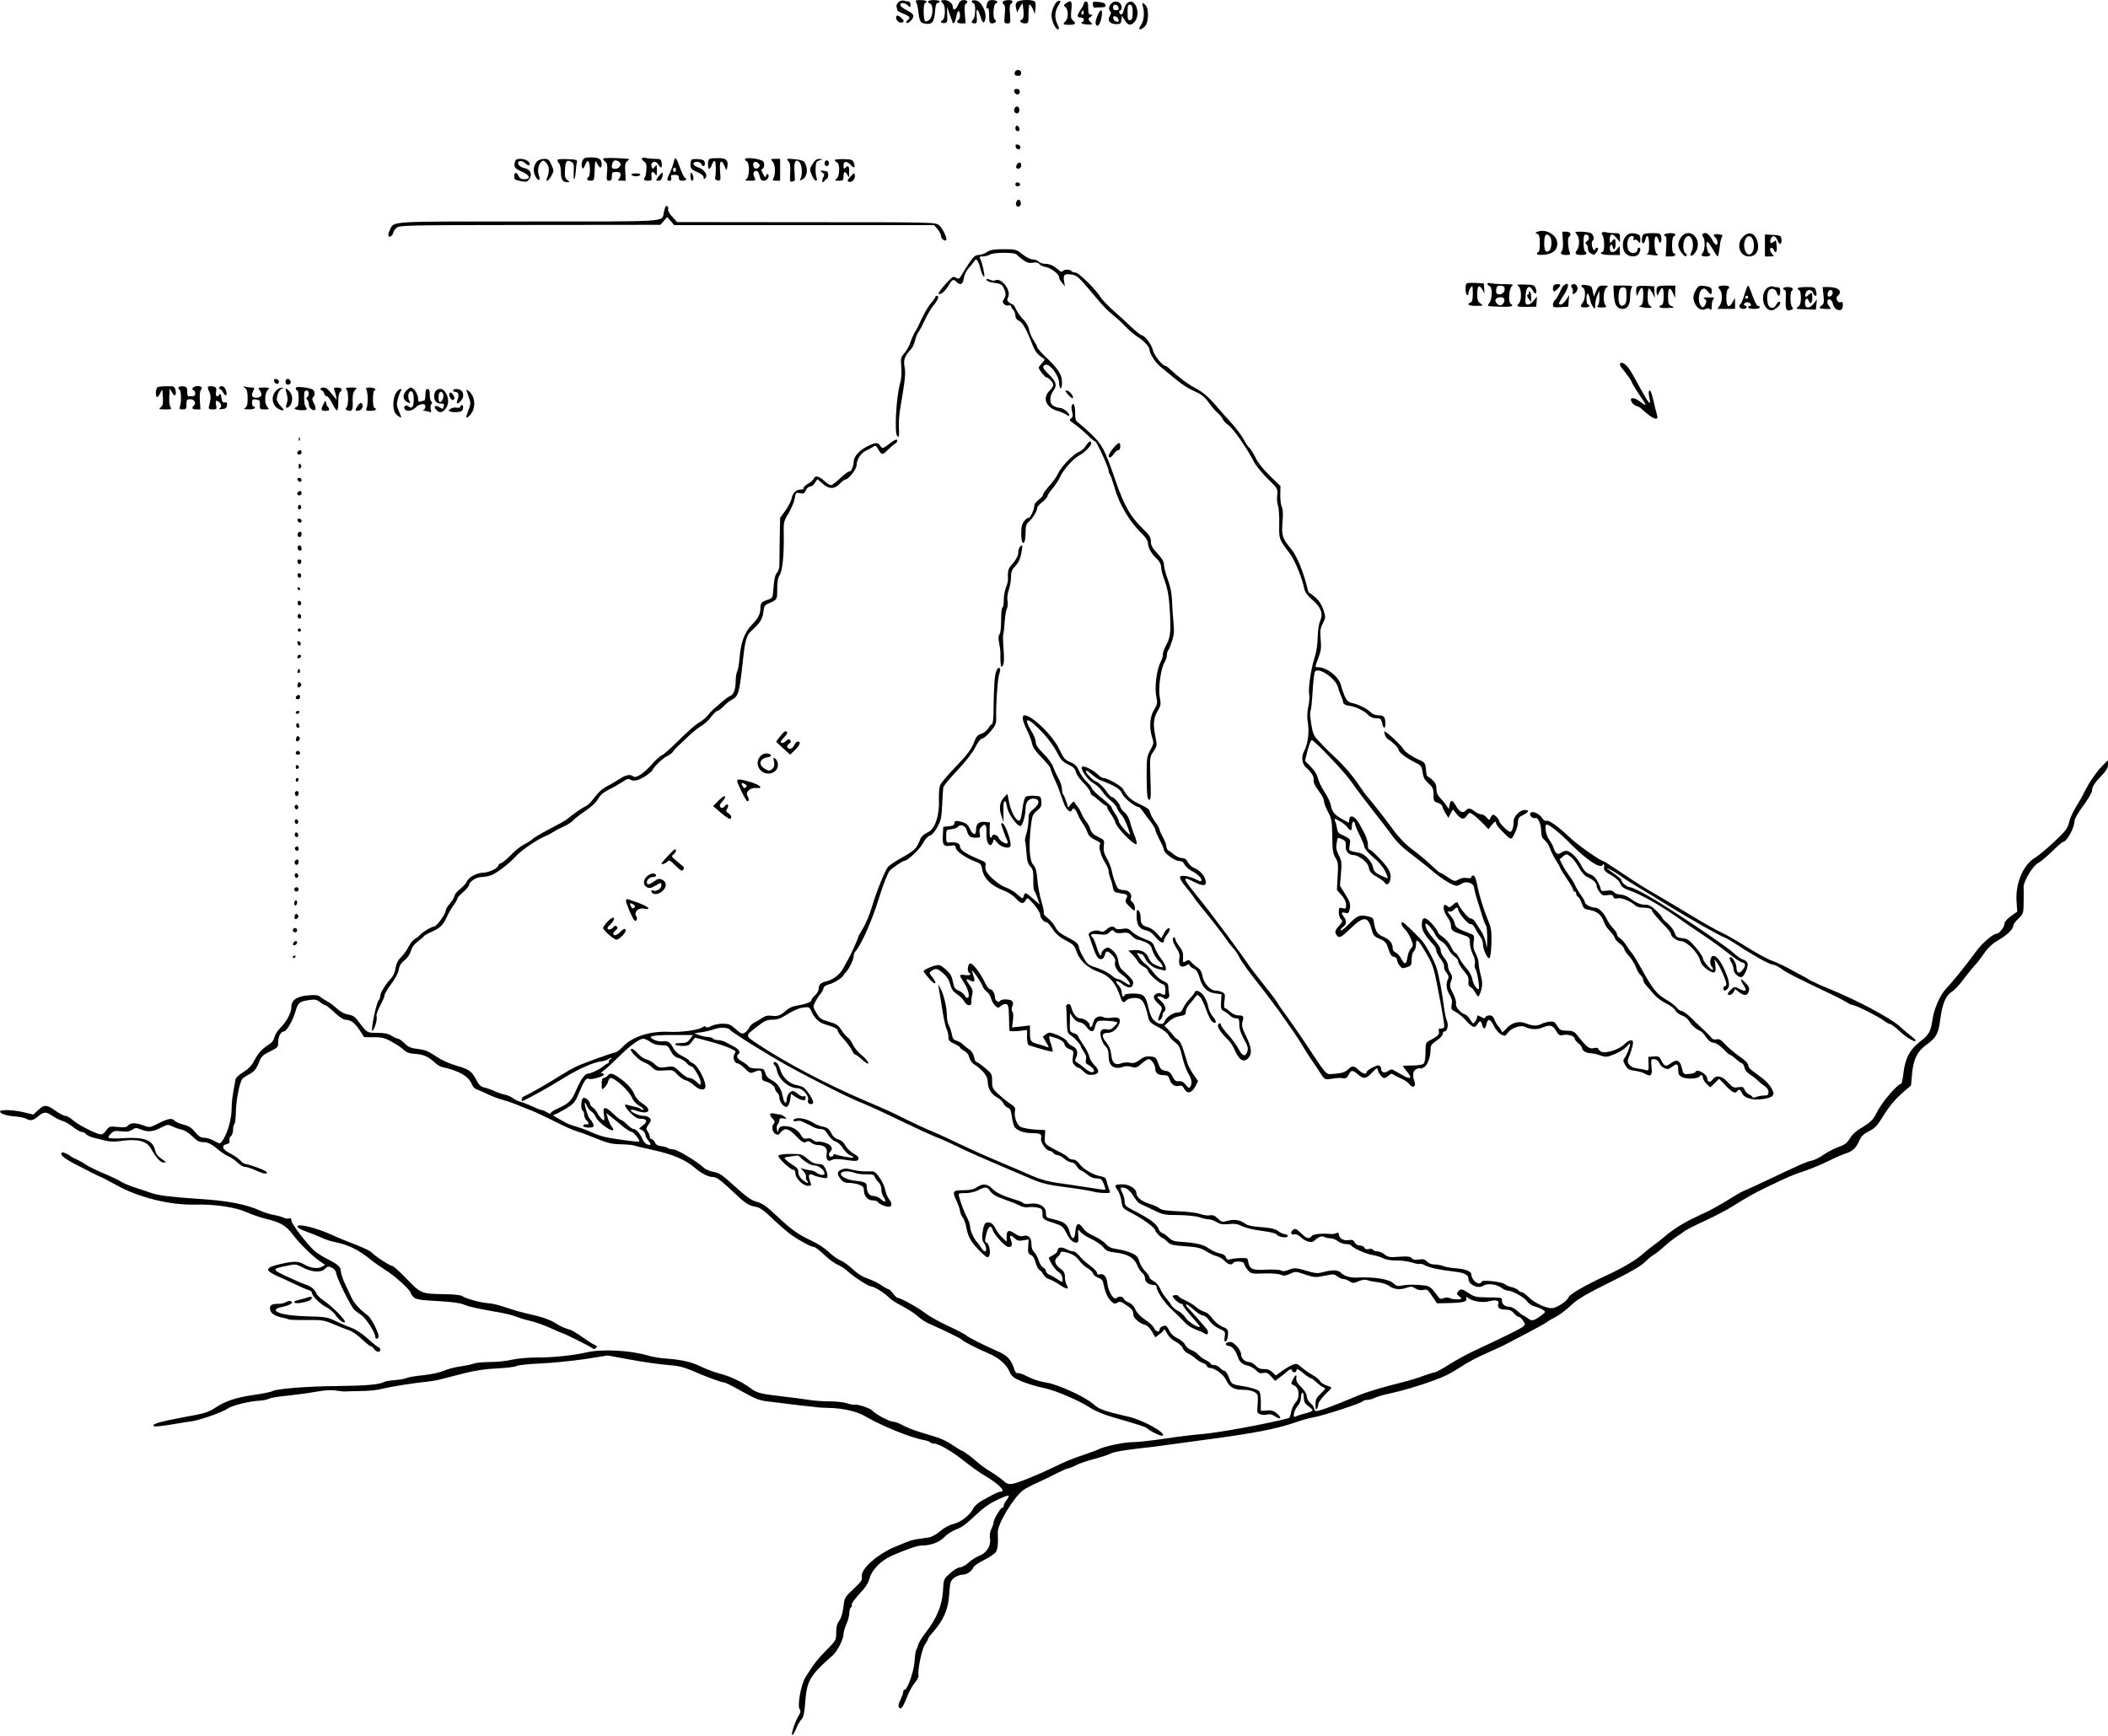 <?xml version="1.0" encoding="utf-8"?>
<svg xmlns="http://www.w3.org/2000/svg" viewBox="0 0 1447 1192">
	<path d="M616.6 1.653c-.9.9-1.5 2.3-1.2 3.1.3.8.6 1.8.6 2.3 0 .4 1.5 1.3 3.3 2 5.2 2.1 6 3.1 4 4.5-1 .8-1.5 1.7-1.1 2.1 1.1 1 4.8-2.6 4.8-4.7 0-1.1-1.7-2.5-4.5-3.9-2.5-1.2-4.5-2.8-4.5-3.6 0-1.9 2.9-1.8 5.2.3 1.7 1.5 1.8 1.5 1.8-.5 0-1.2-.6-2.2-1.2-2.2-.7 0-2.2-.3-3.4-.6-1.3-.3-2.8.1-3.8 1.2zm12.2-.4c.5.7 1.3 3.8 1.6 6.8.8 6.7 1.3 7.6 4.8 8.2 4.5.8 6.1-1.2 6.6-8.1.3-4.3.8-6.1 1.8-6.1.8 0 1.4-.5 1.4-1 0-.6-1.8-1-4-1-4 0-5.3 1.3-2.5 2.4 2.3.9 2 8.8-.4 11-1.1 1-2.5 1.5-3 1.1-1.4-.8-1.4-12.5-.1-12.5.6 0 1-.5 1-1 0-.6-1.9-1-4.1-1-3.2 0-3.9.3-3.1 1.2zm17.2-.6c0 .3.7 1.2 1.5 2 1.7 1.7 1.3 10.6-.5 11.2-2 .7-1 2.3 1.2 2 2-.3 2.2-.8 2-5.8l-.2-5.5 2 5.5c1.1 3 2 5.6 2 5.8 0 .2.4.1.9-.2.5-.4 1.2-2.4 1.6-4.6.4-2.2 1.1-3.8 1.6-3.4 1.2.7 1.2 5.1-.1 5.9-1.9 1.2-1 2.5 1.9 2.5h2.9l-.5-6.4c-.4-4.1-.2-6.6.6-7 1.9-1.2 1.2-2.6-1.4-2.6-1.9 0-2.8.8-4 3.6-1.4 3.3-3.5 3.9-3.5.9 0-2.1-2.9-4.5-5.6-4.5-1.3 0-2.4.3-2.4.6zm21 .2c0 .6.6 1.2 1.4 1.5 1.6.6 1.2 9.5-.4 11.1-1.6 1.6-1.2 2.6.9 2.6 1.7 0 1.9-.6 1.5-5.2-.4-5.7.6-5.5 2.6.4 1.5 5 2.6 5.5 3.4 1.5.9-4.8-3-12.1-6.7-12.5-1.5-.2-2.7.1-2.7.6zm10.6 1.4c-.8 3.3-.7 4 .4 3.3.6-.4 1 1.5 1 4.9 0 4.9.3 5.6 1.9 5.6 2.3 0 3.6-1.6 2.1-2.5-1.7-1-1.2-10.5.5-11.1 2.3-.9.7-2.4-2.4-2.4-2.1 0-3 .6-3.5 2.2zm10.8-1.1c-.3.6-.1 1.5.6 1.9.9.6 1.1 2.5.7 6.9-.5 5.9-.4 6.1 1.8 6.1s2.2-.2 1.8-6.4c-.4-4.1-.2-6.6.6-7 .6-.4 1.1-1.1 1.1-1.7 0-1.3-5.7-1.1-6.6.2zm9.6.4c-.8.9-1 2.5-.5 4.2l.7 2.8 1.8-3.5c1.1-1.9 2-3.1 2-2.5 1 7 .8 10.4-.6 10.9-2.2.8-.7 2.6 2.2 2.6 2.3 0 2.4-.3 2.4-6.5 0-3.6.4-6.5.8-6.5s1.4 1.5 2.2 3.2l1.3 3.3.4-3.3c.3-1.9.2-4-.1-4.8-.8-2-10.9-1.9-12.6.1zm28.2-.8c-1.9.7-4.4 6.2-4.4 9.8 0 3.5 2.7 9.5 4.2 9.5 1.3 0 1.3-.1-.6-4.5-1.7-4-1.2-8.4 1.4-12.3 1.6-2.4 1.4-3.2-.6-2.5zm5.4 1.6c-1.6 1.2-1.6 1.4-.2 2.6 2 1.7 2.1 7.5.1 9.5-2.3 2.2-1.9 2.6 2.5 2.6 4.3 0 5-.9 2.4-3.1-1.3-1.1-1.5-2.5-1-7.1.7-6.2-.1-7.2-3.8-4.5zm12.4 0c0 .7-1.1 2.9-2.5 4.8-2.5 3.8-2.4 4.9.7 4.9 1 0 1.8.7 1.8 1.5s-.5 1.5-1.1 1.5c-.5 0-.8.4-.5.8.3.5 2.2.9 4.2 1 3.6.1 3.6.1 1.9-1.8-1.8-2-1.8-2.1.1-3.5 1.7-1.3 1.7-1.4.2-1.5-1.5 0-1.8-.9-1.8-4.5 0-3.3-.4-4.5-1.5-4.5-.8 0-1.5.6-1.5 1.3zm-.4 7.4c-1 1-1.9-.5-1-1.8.6-1.1.8-1.1 1.2 0 .2.7.1 1.5-.2 1.8zm6.6-6.5c.2 1.3.6 2.2 1.1 2 .4-.1 2.3-.2 4.3-.2 2.8 0 3.5-.4 3.2-1.7-.2-1.1-1.6-1.7-4.6-2-4.1-.4-4.3-.3-4 1.9zm11.8.3c-1 1.9-1 2.7-.1 3.9 1 1.1.9 1.9-.1 3.5-1.9 3.1 0 5.6 4.3 5.6 3 0 3.4-.3 3.7-2.9l.4-2.9 1.9 3.2c2.1 3.4 4 3.9 6.3 1.5 2.2-2.2 3-6 2-9.6-1.9-6.6-7.1-6.2-8.8.5-1 3.8-1.9 4.6-3.2 2.5-.4-.6-.2-1.4.4-1.6 1.6-.5 1.5-3.5 0-5-2-2-5.4-1.4-6.8 1.3zm5.8 1.8c.2 1.2-.3 1.7-1.7 1.7-1.5 0-2.1-.6-2.1-2.1 0-2.5 3.3-2.2 3.8.4zm9.7 3.2c0 3.9-.4 5-1.7 5.3-1.5.3-1.8-.5-1.8-5.3s.3-5.6 1.8-5.3c1.3.3 1.7 1.4 1.7 5.3zm-9.7 4.9c.3 1.3-.1 1.7-1.4 1.4-1.1-.2-2-1.1-2.2-2.2-.3-1.3.1-1.7 1.4-1.4 1.1.2 2 1.1 2.2 2.2zm16.8-8.7c1.1 4 .6 9.3-1.1 12-.8 1.2-1.5 2.5-1.5 2.8 0 1.3 2.4.3 4.1-1.7 2.4-2.7 2.6-11.9.3-14.2-2.2-2.3-2.7-2-1.8 1.1zm-31.2 5.8c-1.6 4-1.8 6.1-.5 7 1.3.7 2.7-2.1 3.4-6.8.7-4.7-.9-4.9-2.9-.2zm-137.7.2c-2.1 2 1.6 6 4.1 4.4.9-.5.6-1.4-1.1-2.9-1.3-1.2-2.7-1.9-3-1.5zm81 38.7c-.7 1.8.1 2.6 2.5 2.6 1.1 0 1.8-.7 1.8-2 0-2.3-3.5-2.8-4.3-.6zm-.5 13.3c.5 2.6 3.8 2.9 3.8.4 0-1.5-.6-2.1-2.1-2.1-1.4 0-1.9.5-1.7 1.7zm.1 11.9c-.8 2.1 1.3 4.2 2.8 2.7 1.3-1.3.5-4.3-1.1-4.3-.6 0-1.3.7-1.7 1.6zm.7 13.3c0 1.2.6 2.1 1.6 2.1.9 0 1.4-.7 1.2-1.7-.5-2.5-2.8-2.8-2.8-.4zm.2 12.8c.2 1 1 1.8 1.8 1.8 2.2 0 1.8-2.9-.3-3.3-1.4-.3-1.8.1-1.5 1.5zm-297.4 9.7c-.6 1.4-.7 3.3-.3 4.3.6 1.5 1 1.3 2.2-1.6 1.1-2.7 1.7-3.1 2.4-2 1.2 1.9 1.1 9.6-.1 10.4-1.8 1.1-1 2.5 1.5 2.5 2.3 0 2.4-.3 2.7-7.3.3-6.9.4-7.1 1.7-4.5 1.7 3.4 3.1 3.6 3.1.5 0-3.5-1.9-4.7-7.2-4.7-4.2 0-5 .3-6 2.4zm14.2-1.5c0 .5.7 1.5 1.6 2.2 1.3 1.1 1.5 2.6 1.1 7.1-.5 5.2-.3 5.8 1.4 5.8 1.4 0 1.9-.7 1.9-3 0-2.7.3-3 3-3 2.2 0 3 .5 3 1.8 0 1-.5 2.3-1.2 3-.9.9-.5 1.2 1.8 1.2h2.9l-.3-6.1c-.3-5-.1-6.3 1.5-7.4 1-.8 1.4-1.5.8-1.5-9.7-.8-17.5-.8-17.5-.1zm10.8 2c2.3 1.4 1 4.6-2.1 4.9-2.8.3-3.4-.9-2.1-4.2.7-1.8 2.2-2 4.2-.7zm15.9-2.3c-.4.4.2 1.4 1.3 2.1 1.6 1.1 2 2.4 1.7 5.8-.1 2.4-.6 4.7-1 5.1-1.4 1.5-.6 2.4 2.1 2.4 2.6 0 2.8-.3 2.4-3-.5-3.3 1.1-4 2.7-1.3.8 1.4 1 .8 1-2.7 0-4.1-.1-4.3-1.4-2.6-1.3 1.7-1.5 1.7-2.1.3-1.4-3.6 2.7-5.2 4.6-1.7 1.6 2.9 2.7 2.4 2.2-1-.4-2.8-.7-3-4.6-3-2.2 0-5-.3-6.1-.6-1.1-.3-2.4-.2-2.8.2zm21.8 2.6c-.4 1.8-1.6 5.1-2.6 7.2-2.3 4.8-2.4 5.6-.3 5.6 1.1 0 1.5-.6 1.1-2-.4-1.7 0-2 2.4-2 2.2 0 2.9.5 2.9 2s.7 2 2.5 2c1.4 0 2.5-.5 2.5-1 0-.6-.4-1-.9-1-.4 0-1.8-2.8-3.1-6.3-2.8-7.9-3.6-8.7-4.5-4.5zm1.5 5.3c0 .8-.4 1.5-1 1.5-.5 0-1-.7-1-1.5s.5-1.5 1-1.5c.6 0 1 .7 1 1.5zm23.7-7.7c-1.2.3-1.7 1.3-1.7 3.8 0 4.3 1.2 4.4 2.8.1.8-2 1.5-2.8 2-2 .7 1.1.8 8.3.1 11.3-.3.9.5 1.6 1.7 1.8 2.1.3 2.2 0 1.7-6.2-.6-7.3.8-8.9 3.1-3.5 1.3 3.1 1.3 3.1 1.8.7.9-4.6-.5-6.2-5.3-6.3-2.5 0-5.3.1-6.2.3zm23.8.3c-.4.5.1 1.2.9 1.5 2.4.9 2.2 10.9-.1 12.3-1.4.8-.9 1 2.4 1.1 4.2 0 4.2 0 3.1-2.5-.8-1.8-.8-2.9-.1-3.6 1.6-1.6 3-.4 3.8 3.1.5 2.3 1.2 3 3 3 2.3 0 4.2-3.5 2.5-4.5-.5-.3-1 .3-1.2 1.2-.3 1.4-.8 1.1-2.1-1.5-1-1.7-1.3-3.2-.8-3.2 1.7 0 2.3-3.9.9-5.3-1.6-1.7-11.5-3-12.3-1.6zm9.4 3.3c.9 1 .8 1.6-.3 2.6-1.9 1.5-3.6.5-3.6-2.1 0-2.2 2.2-2.5 3.9-.5zm-167.5-1c-.8 3.3-.1 4.2 5.1 6.5 5.3 2.3 6.1 5.1 1.5 5.1-2.3 0-3.3-.6-4.2-2.5-1.2-2.7-2.8-2.4-2.8.5 0 2.3.4 2.5 5.2 3.4 3.2.6 3.9.3 5.3-1.8 2.1-3.2.5-6.4-3.6-7.3-3.6-.7-5.7-3.8-3.2-4.7 1-.4 2.5.2 3.8 1.4 1.4 1.3 2.5 1.7 2.9 1.2 1.1-1.8-2.4-4.2-6-4.2-2.7 0-3.5.4-4 2.4zm15.3-.7c-2.5 2.9-3 6.8-1.2 10.2 1.9 3.8 3.9 3.3 2.4-.6-1.2-3.2-.3-7.7 1.8-9.4 1.3-1.1 1.8-.9 3.5 1.1 2 2.4 2 5.8.3 10.2-1.3 3.2 1.1 1.9 3-1.6 1.8-3.3 1.8-3.6 0-7.5-1.6-3.6-2.2-4.1-5-4.1-1.8 0-3.9.8-4.8 1.7zm14.1-1.1c-.4.3-.1 1.3.7 2.1.9.9 1.5 3.4 1.5 6.2 0 5.1 1.2 7.1 4.4 7.1 1.9 0 1.9 0 .1-1.4-1.6-1.1-1.9-2.5-1.7-6.7.3-6.3 1.2-7.5 4.2-5.9 1.9 1 2.1 1.8 1.8 6.6-.1 3 0 5.4.4 5.4.3 0 .8-2.4 1-5.3.2-2.8.6-5.9.9-6.7.3-1.2-.9-1.6-6.1-1.8-3.6-.2-6.9 0-7.2.4zm91.9 0c-.4.4-.7 2-.7 3.6 0 2.4.7 3.2 4.5 4.8 2.9 1.2 4.5 2.6 4.5 3.7 0 1.3.3 1.4 1.2.5 1.9-1.9-.6-5.8-4.6-7.2-2-.6-3.6-1.8-3.6-2.6 0-1.9 4.6-1.8 5.4.1.9 2.3 2.8 1.8 2.4-.7-.2-1.8-1.1-2.3-4.3-2.6-2.2-.2-4.4 0-4.8.4zm55.6 1.2c1.9 2.1 2.2 8.3.7 11.3-.9 1.7-.7 1.9 1.7 1.9h2.8v-15h-3.4c-3.2 0-3.3.1-1.8 1.8zm10.9-.2c1.2 1.5 1.5 3.4 1.2 8.2-.3 5.5-.1 6.3 1.2 5.8.9-.3 1.7-.6 1.9-.6.2 0 .1-2.6-.1-5.8-.6-6.9.6-9.6 3.3-7 1.8 1.9 2.3 8 .9 11.2-.8 1.6-.7 1.7 1.2.7 3.5-1.9 4.1-7.7 1.3-12-.5-.8-3.3-1.6-6.8-1.9-5.6-.4-5.7-.4-4.1 1.4zm16.8 1.6c-2.4 3.9-2.4 3.9-.6 8.3 1.6 3.8 4.2 4.9 3.1 1.3-1-2.9-.8-9.9.2-10.8.4-.5 1.7-1 2.8-1.3 1.5-.3 1.3-.5-.8-.6-2.1-.1-3.2.7-4.7 3.1zm15-2.3c0 .5.7 1.1 1.5 1.5 2.2.8 2 9.5-.2 11.2-1.6 1.2-1.5 1.3 1.5 1.4 2.9 0 3.2-.3 3.2-3 0-3.6 1.3-3.9 2.8-.8.9 2.1 1.1 1.8 1.1-2 .1-4.3-.6-5.1-2.7-3-.9.9-1.2.6-1.2-1.5 0-3.3 2.1-3.5 5-.5 2.4 2.6 3.4 2 2.1-1.4-.8-2.2-1.5-2.5-7-2.6-3.4-.1-6.1.2-6.1.7zm-7 2.1c0 1.1.7 2 1.5 2s1.5-.9 1.5-2-.7-2-1.5-2-1.5.9-1.5 2zm132 .9c-.7 1.3-.7 2.2 0 2.6 1.3.8 3-.3 3-2 0-2.3-1.8-2.7-3-.6zm-133.6 5.4c1.6 1.1 1.7 1.7.6 3.6-1.2 2.4-.4 4.4.9 2.2.5-.7 1.2-1.3 1.7-1.4.5-.1.9-1.3.9-2.7 0-2-.5-2.6-3-2.8-2.8-.3-2.9-.2-1.1 1.1zm-112.3 2.7c-2.1 2.9-2.1 3-.1 3 1.3 0 2.2-.9 2.6-2.5.9-3.7.1-3.9-2.5-.5zm21.9-.3c0 1.8.5 3.3 1 3.3 1.3 0 1.3-3 0-5-.7-1.1-1-.7-1 1.7zm109.8.5c-2.2 2.4-2.4 3-1.2 3.5 2.1.8 4.7-2 4.2-4.5-.3-1.8-.5-1.8-3 1zm-150.3-1.2c.3.5 1.7 1 3 1s2.7-.5 3-1c.4-.6-.8-1-3-1s-3.4.4-3 1zm263.5 6.5c0 1 .7 1.5 1.8 1.3 2.1-.4 1.9-2.2-.2-2.6-1-.2-1.6.3-1.6 1.3zm.6 12.2c-.9 2.2 1 4.1 2.5 2.6 1.3-1.3.5-4.3-1-4.3-.5 0-1.2.8-1.5 1.7zm-241 3.5c-.2.7-.7 2.5-1 4-1.4 6.2 4.9 5.8-92.9 5.8-97.8 0-92-.4-95.1 5.8-1.7 3.4-1.1 5.8 1 4.1.8-.6 1.4-1.7 1.4-2.4 0-.6.9-2 2.1-3.1 2-1.8 5.1-1.9 91.7-2l89.5-.1 2.4-2.7 2.3-2.7 2.4 2.8 2.4 2.8h178.4l2.4 2.8c1.3 1.5 2.4 3.7 2.4 4.8 0 1.8 2.5 3.7 3.5 2.7s-2.6-8.5-5-10.3c-2.6-2-4.2-2-91.2-2l-88.5-.1-3.4-3.7c-1.9-2-3.1-4.3-2.8-5.1.3-.8.1-1.7-.5-2.1-.6-.3-1.3 0-1.5.7zm598.9 16.8c-1.8.7-1.9.8-.2 1.5 1.3.6 1.7 1.9 1.7 6.6 0 3.3-.4 5.9-1 5.9-.5 0-1 .5-1 1.1 0 .8 1.7 1 5.2.7 5.8-.6 8.8-3.2 8.8-7.7 0-5.7-7.7-10.3-13.5-8.1zm8.3 3.2c1.7 1.7 1.5 8.3-.3 9.8-2.3 1.9-3.5.2-3.5-4.9 0-6 1.2-7.5 3.8-4.9zm9 2.8c.3 3.6 0 6.5-.7 7.3-1.4 1.8-.4 2.7 3.2 2.7 2.4 0 2.8-.3 2.2-1.8-1.2-2.9-1.6-10-.5-10.7 2.1-1.3 1-3.5-1.8-3.5h-2.8l.4 6zm9.5-4.2c2.1 2.3 2.2 8 .2 10.8-1.8 2.6-1.1 3.4 3.2 3.4 3.2 0 4.3-1.2 2.3-2.5-.5-.3-1-3.1-1-6.1 0-4.2.3-5.4 1.5-5.4 2.4 0 3 2.9 1 4.4-1.3.9-1.5 1.5-.7 2 .7.4 1.2 1.8 1.2 3.1 0 1.5.9 2.9 2.2 3.6 1.8 1 2.4.8 3.5-.7 1.6-2.1 1.7-3.4.3-3.4-.5 0-1 .5-1 1.1 0 .5-.4.8-.9.5-1.2-.8-2-5.5-1-6.2 1.6-1 .9-4.3-1-5.4-1.1-.5-4.1-1-6.7-1-4.5 0-4.6.1-3.1 1.8zm17.4-1.2c-.4.4-.3 1.2.3 1.8 1.4 1.8 1.6 10.9.2 11.4-3.2 1-.5 2.2 5.3 2.2h6.5l-.1-3.3c0-3.2 0-3.2-1.6-1-2.2 3.2-5.3 3-5.3-.2 0-1.4.5-2.5 1-2.5.6 0 1 .7 1 1.5s.5 1.5 1 1.5c.6 0 1-1.6 1-3.5 0-3.9-.6-4.3-2.6-1.8-1.2 1.6-1.3 1.5-1.4-1.5 0-4 2-4.2 4.9-.6l2.1 2.7v-3.2c0-2.9-.2-3.1-3.7-3.1-2.1 0-4.7-.3-5.8-.6-1.1-.3-2.4-.2-2.8.2zm16.3 2.6c-2.7 2.9-2.7 9.1 0 11.8 2.6 2.6 7.6 2.6 9 .1 1.3-2.5 1.3-4.1 0-4.1-.5 0-1 .6-1 1.4 0 2.4-4.1 3.1-5.7 1-2.4-3.3-1.2-10.4 1.8-10.4 1.3 0 1.7.5 1.2 1.7-.4 1.1-.3 1.4.6.9.7-.5 1.8 0 2.6 1 1.3 1.8 1.4 1.7 1.5-1.2 0-2.5-.5-3.3-2.2-3.8-3.9-1-5.7-.7-7.8 1.6zm11.6-.6c-.9 2.3-.7 5.4.3 5.4.5 0 1.2-1.1 1.5-2.5 1.2-4.6 2.6-2.6 2.6 3.5 0 5-.3 6-1.7 6.2-1 0 .2.4 2.7.7 4.8.7 6.2.4 4.2-.8-1.6-1-2.1-11.2-.6-11.8.7-.2 1.5.8 1.8 2.3.9 3.5 2.6 1.8 1.9-1.9-.5-2.6-.8-2.7-6.3-2.7-4.4 0-5.9.4-6.4 1.6zm14.9-.6c-.3.5-.1 1 .6 1 .8 0 1 2.1.7 7l-.4 7h3.3c3.2 0 4.5-1.4 2.1-2.2-1.5-.5-1.3-11.1.1-11.6.6-.2 1.1-.8 1.1-1.3 0-1.2-6.7-1.2-7.5.1zm11.6 1.6c-1.2 1.5-2.1 3.9-2.1 5.5 0 3 4.3 8.9 5.6 7.6.5-.4.4-1.1-.2-1.5-3.4-2.2-2-12.2 1.6-12.2 2.9 0 4.2 6.9 2 11-1.8 3.4.9 3.3 3-.2 5.1-8.3-4.1-17.6-9.9-10.2zm14.6-1.9c-.4.3-.1 1.3.5 2.1 1.4 1.6 1.1 9.2-.3 10.6-1.6 1.8-1 2.6 2.1 2.6 2.8 0 4.1-1.4 2.1-2.2-1.2-.5-2.4-7.8-1.2-7.8.5 0 2.2 2.2 3.8 5 1.5 2.7 3.1 5 3.4 5 .3 0 .9-2.8 1.3-6.1.3-3.4 1.1-6.8 1.6-7.4.8-1 .3-1.4-2-1.7-3.6-.5-4.6.4-2.5 2.2 1.7 1.4 2 5 .5 5-.5 0-1.7-1.5-2.6-3.3-2.2-4.3-4.9-5.9-6.7-4zm27.8 1.8c-5 4.9-2.4 13.5 4 13.5 4.5 0 7-3.5 6.2-8.6-1.2-7.1-5.8-9.4-10.2-4.9zm6.5 1.4c1.4 2.7 1.3 7.4-.3 9.5-3.1 4.2-7-2.8-4.8-8.7 1.2-3.2 3.6-3.5 5.1-.8zm8.5 4.6v7.5h3.3c3 0 3.2-.1 1.8-1.6-1.8-1.7-2.1-4.4-.6-4.4.6 0 1.3.7 1.6 1.5 1.2 2.9 2.4 1.4 2-2.3-.3-2-.5-3.9-.5-4.1-.1-.2-.8.2-1.6.9-2 1.6-2.9.7-2-1.9.9-3.1 3.4-2.5 4.7 1 1.2 3.5 3.2 2.6 2.6-1.2-.3-2.2-.9-2.4-5.8-2.7l-5.5-.3v7.6zm-534 4.5c-1.6 1.1-4.2 2-5.8 2-2.2 0-3.4 1.1-6.5 5.6-2 3.1-4.4 6.8-5.3 8.4-1.1 2.1-1.9 2.6-3 1.9-.8-.5-1.9-.9-2.5-.9-1.4 0-10.9 10.9-10.1 11.6 1.1 1.1 4.3-1.5 6.7-5.5 2.7-4.5 3.4-4.8 5.6-2.6 2.7 2.6 4.3 1.8 5-2.6.4-2.4 1.8-5.3 3.3-6.9 1.4-1.5 3.1-3.6 3.8-4.6 1-1.7 1.3-1.7 2.3-.4.5.8 1.3 2.6 1.6 4 .8 3.8 2.4 7.3 3 6.8.6-.7-1.4-9.6-2.7-12.1-.8-1.4-.5-1.7 1.6-1.7 1.4 0 3.8-.6 5.3-1.4 3-1.5 17-1.5 18.1.1.3.5 2.2 2.1 4.1 3.5 2.7 2 4.3 2.5 6.9 2.1 2.4-.4 3.8-.1 4.5.9.6.8 2.7 1.8 4.6 2.1 3.7.7 9 4.9 9 7.1 0 .8.9 2.4 2 3.7l2 2.4-.6-3.6c-.7-4.4.3-5.3 5.5-4.4 3.3.5 4.9 2 12.7 11.3 9.3 11.1 10.9 12.8 16.9 17.7 2 1.6 5.5 4.9 7.7 7.3 2.3 2.3 5.8 5.2 7.7 6.4 4 2.4 8 6.6 8.1 8.6 0 2.7 4 9 7.5 11.8 1.9 1.6 5.7 4.7 8.3 6.9 6.8 5.6 10 7.7 16.9 10.9 3.6 1.6 5.8 3.7 9.3 8.6 1.4 1.9 3.7 4.5 5.2 5.8 1.5 1.3 2.9 3.1 3.2 4 .3.9 1.8 2.5 3.3 3.6 3.7 2.4 13.1 15.9 18.1 25.7 1.3 2.5 5.5 7.6 9.3 11.4 7 6.9 7.1 7.1 6.6 11.4-.3 2.5 0 5.6.5 7 .6 1.5 1 7 .9 12.4-.2 10.8-.3 10.7 7.1 20.4 3.6 4.8 8.5 16.6 10.2 24.9.5 2 2.4 4.6 5.5 7.2 5.9 5 7.5 9.4 5.3 14.3-.9 2-1.6 6.7-1.7 11.4-.1 5.1-.9 10.3-2.3 14.5-2.4 7.3-4.4 21.5-3.5 24.9.3 1.2 0 4.8-.6 7.9-.9 4.1-1 7.4-.3 11.8 1 6.2-.1 14.4-2.7 19.2-2.1 3.9-1.4 8.8 1.8 11.4 3.4 2.9 5.4 6.5 4.8 8.2-.3.8.4 2.8 1.6 4.7 1.2 1.8 3 4.4 3.9 5.8.9 1.4 1.7 3.5 1.7 4.6.1 1.1 1.3 4.3 2.8 7 2.4 4.5 2.6 6.1 2.8 16.5.1 9.6.5 12 2.2 14.8 1.8 2.9 2 4.4 1.5 12.7l-.5 9.4 3.2 3.6c2 2.3 3.1 4.6 3.1 6.6 0 2.6-.3 2.9-2.5 2.3-2.3-.6-2.5-.3-2.5 2.9 0 1.9.7 4 1.5 4.7 1.3 1.1 1.1 1.7-1.5 4.7-2.4 2.7-2.8 3.8-2 5.3 1.9 3.5 3 3.1 9.8-3.4 9.4-9.2 12.5-8.9 15 1.4.6 2.5 1.7 3.9 3.8 4.8 5.5 2.4 5.9 2.9 7.5 7.8 1.2 3.6 2.1 5 3.7 5.2 1.3.2 2.2 1.1 2.2 2.2 0 1 .8 2.7 1.8 3.9 1.5 1.9 2.1 2.1 5 1 2.9-1 3.2-1.4 3.2-5.4 0-2.6.6-4.7 1.5-5.5.8-.7 1.5-2.8 1.5-4.7 0-4.8 1.5-3.4 7.3 6.6 3.9 6.6 5 9.8 7 20.2 3.8 19.2 5.5 29.3 5 30.1-.2.5-1.2.8-2.3.8-1.3 0-1.7.5-1.3 1.9.5 2.1-.7 3.4-5.7 6-3.4 1.8-3.4 1.9-3.5 8.4 0 3.9-.5 7.1-1.2 7.8-.8.8-3.9 1.3-7.8 1.3-3.6 0-6.5.2-6.5.4s1.1 1.7 2.5 3.4c4 4.7 3.2 6-1.8 3.4-2.3-1.3-5.2-2.9-6.4-3.6-1.8-1.2-2.5-1.1-4.6.3-2.6 1.7-4.7.8-4.7-2 0-.8-.6-1.6-1.4-1.9-1.5-.6-8.6 3.3-8.6 4.7 0 1.7-2.7.9-5.4-1.6-3.3-3.1-4.3-3.1-7.3-.4-2.1 2.1-4.9 2.8-11.7 3.2-3.3.2-3.5 0-15.9-18.8-6.5-9.8-15.2-22.2-17.4-25-.5-.6-1.8-2.6-3-4.5-1.2-2-3-4.5-4-5.7-1-1.2-3.6-4.5-5.8-7.4-2.2-2.8-5.1-6.6-6.5-8.3-1.4-1.7-3.9-5.1-5.5-7.6-1.7-2.5-7.5-10.5-13-17.9-14-18.7-13.3-17.8-20-26.1-11.2-13.8-11.5-15.1-2.4-10.4 6.1 3 8.4 2.6 7.4-1.4-.8-3.4-3.8-6.7-7.6-8.3-1.7-.6-3.7-2.5-4.5-4-1-2.1-2.2-2.9-4-2.9-1.5 0-3.9-1.1-5.5-2.4-1.5-1.3-3.3-2.6-3.9-2.8-.6-.2-1.2-1.5-1.4-2.9-.1-1.5-1.2-4.3-2.4-6.3-1.2-2.1-2.2-4.3-2.2-5 0-.7-1.3-3.1-3-5.4-1.6-2.2-3.2-5.1-3.5-6.4-.6-2.5-1.2-2.9-8.6-6.5-4.7-2.3-7.7-5.2-9.8-9.4-1.2-2.4-10.9-7.9-13.9-7.9-.7 0-2.4-1.1-3.7-2.5-2.8-2.7-8.9-5.9-10.5-5.3-2.2.7 3.4 9.2 7.4 11.3 2.1 1.1 4.9 3.7 6.2 5.7 1.3 2 3.9 4.8 5.8 6.3s3.8 3.7 4.2 4.8c.3 1.2 1.7 3.3 2.9 4.7 2.1 2.2 4.1 6.7 6.2 13.4.3 1-1.3-.1-3.5-2.6-2.3-2.5-4.2-5.2-4.2-6 0-.8-1.1-3.2-2.5-5.2s-2.5-4.1-2.5-4.6c0-.4-2.9-3.1-6.4-6-3.6-2.8-6.8-5.9-7.1-6.9-.3-1-1.9-3-3.6-4.5-1.7-1.6-4-4.8-5.1-7.3-1.5-3.5-2.8-4.8-6.2-6.2-3.6-1.6-4.6-2.7-7.4-8.7-4.2-9.2-18.7-23.4-23.9-23.4-2.1 0-1.5 3.9 1.5 9.9 1.6 3.1 3.2 7.3 3.6 9.3.5 2.7 2.3 5.4 6.6 9.8 3.3 3.4 6 6.6 6 7.3 0 .6 1.1 3.4 2.3 6.2 1.3 2.7 3.2 7.2 4.1 10 1 2.7 2.4 6.6 3.1 8.5 1.5 3.9 4.5 6.3 5.2 4.2.8-2.2 2.4-1.3 4 2.5.8 2.1 2.5 5.1 3.7 6.8 1.1 1.6 2.6 4.3 3.1 6 .7 2.1 2.3 3.6 5.4 5.1 2.5 1.1 4 2.4 3.4 2.7-1.6 1 .2 8 3.2 12.7 1.4 2.2 2.5 4.8 2.5 5.9 0 1.1.5 3.2 1.1 4.8.7 1.5 1.5 4.4 1.8 6.3.6 3.2 1 3.5 4.8 4.1 5.2.7 5.8 1.2 4.4 3.8-.9 1.7-.6 2.5 1.9 5.1 1.6 1.6 3.2 3 3.5 3 1.3 0 .3-5-1.2-5.8-1-.6-1.4-1.6-1-2.6 1.1-2.8-1.4-5.6-5-5.6-1.7 0-3.5-.6-4-1.3-1.4-2.1-3.5-8.1-4.2-12.2-.5-2.2-1.9-5.9-3.3-8.3-2-3.4-2.4-5.3-2.1-8.5.5-4.1.4-4.2-3.8-6.2-3.2-1.5-4.6-2.9-5.4-5.2-.5-1.8-1.8-4.2-2.9-5.4-1-1.2-2.5-3.8-3.3-5.7-.8-1.9-2.1-4.1-2.8-4.8-.7-.8-1.6-1.9-1.8-2.6-.4-.9-1.2-.5-2.5 1.1l-1.9 2.4-1.3-3.9c-.7-2.1-1.6-4.3-2.1-4.9-.5-.5-.9-2.3-.9-4 0-1.6-1.1-4.9-2.4-7.2-1.3-2.3-2.9-5.8-3.6-7.8-.7-2.1-3.6-6.1-6.6-9.1-3.9-3.8-5.4-6.1-5.4-8 0-1.5-1.3-4.9-3-7.6-6.3-10.3-2.4-9.7 7.8 1.2 3.5 3.7 7.8 9.6 9.6 13.1 2.7 5.4 4 6.8 7.8 8.6 3.5 1.7 4.8 2.9 5.3 5.1.3 1.7 2.6 4.9 5 7.3 2.4 2.4 4.7 5.4 5 6.6.3 1.3.9 2.3 1.3 2.3s2.5 1.6 4.6 3.5c2.2 1.9 4.3 3.5 4.8 3.5.4 0 .8.5.8 1.2 0 .6 1.1 2.5 2.3 4.2 1.3 1.7 2.9 4.7 3.6 6.7 1.2 3.8 12.7 15.3 14.2 14.3.5-.3-.1-2.8-1.2-5.7-1.2-2.9-2.6-7.1-3.2-9.5-.6-2.6-2.2-5.3-3.9-6.7-1.5-1.3-2.8-3-2.8-3.8 0-1.6-4.4-6.7-5.9-6.7-.6 0-2.4-2-4.1-4.5-1.7-2.5-4.6-5.1-6.4-5.9-3.1-1.3-8.8-7.6-6.8-7.6.4 0 2.3 1.3 4.2 3 1.8 1.6 4.3 3.2 5.4 3.6 1.2.3 4.7 1.8 7.8 3.2 4.3 2.1 6 3.5 7.2 6.2 1.3 3 8.8 8.9 11.4 9 .4 0 1.8 1.6 3.2 3.6 1.4 1.9 3.7 5.1 5.3 7.1 1.5 2 2.7 4.1 2.7 4.8 0 .7 1.4 3.9 3 7 1.7 3.1 3 6.3 3 7 0 2.1 7.5 7.5 10.4 7.5 1.8 0 3 .8 3.7 2.4.7 1.4 3.1 3.5 5.4 4.7 4.2 2.2 7.2 5.5 6 6.7-.3.3-1.8-.2-3.4-1.1-1.5-.9-4.7-1.9-6.9-2.3-5.6-.9-5.5.9.1 7.8 2.4 2.9 4.8 6 5.3 6.9.5.9 2.6 3.6 4.6 6 5.7 6.9 15.2 19.1 17.4 22.4 1 1.6 3.1 4.3 4.6 6 1.6 1.6 3.4 4.3 4.2 6 1.8 3.8 6.7 10.4 16.7 23 3 3.9 7.7 10.1 10.5 14 2.7 3.8 6.8 9.7 9.1 13 2.4 3.3 5.9 8.7 7.8 12 2 3.3 4.4 7.1 5.4 8.5 1 1.4 3.6 5.1 5.6 8.3 3.8 5.9 3.8 5.9 7.9 5.3 5.1-.8 6.6-.8 9.1-.4 1.3.2 2.4-.6 3.3-2.5 1.6-3.3 2.6-3.4 6.4-.2 4 3.4 5.5 3.2 9.7-1.3 3.1-3.3 3.5-3.5 3.9-1.7.5 2.3 3.1 5.5 4.5 5.5.6 0 1.9-.8 2.9-1.7 1.6-1.4 2.2-1.5 3.6-.5.9.6 3.4 1.9 5.5 2.8 2.1.9 4.4 2.5 5.2 3.7 2.1 3 4.8 1.6 3.5-1.8-1.6-4.2-1.2-7.3 1-8.5 1.1-.6 2.4-.9 2.9-.6.4.3 1.7-.2 2.9-1 2.3-1.6 4.2-7 4.2-12.1 0-2.6.7-3.7 4.3-6.1 2.4-1.6 4.1-3.6 4.1-4.5-.1-.9.4-1.7 1.2-1.7 1.9 0 2.9-4.6 1.6-7.4-.6-1.3-1.3-4.5-1.7-7.2-1.5-12-3.8-24.4-5.6-29.6-1.9-5.6-7.4-15.6-10.3-18.7-5.5-5.8-12.1-12.1-12.8-12.1-1.6 0-.7 2.7 1.7 5 1.3 1.3 3.2 4.3 4.1 6.7 1.6 4.1 1.6 4.4-.1 6.4-1.1 1.1-2.1 3.9-2.4 6.2-.7 5-2 5.2-4.3.6-1-1.8-2.7-3.7-3.8-4.1-1.1-.4-2-1.6-2-2.8 0-3.6-2-6.1-6.5-8-4.4-1.9-5.3-3.5-6.7-11.5-.2-1.4-1.4-2.1-4.8-2.7-5.1-.9-6.5-.2-12.9 6.3-2.2 2.3-4.4 3.9-4.8 3.5-.4-.3.3-1.3 1.5-2.2 2.6-1.8 2.8-4.2.7-7-2.1-2.8-1.8-3.5.9-2.8 2.2.5 2.5.2 3.2-3 .5-3.1.1-4.6-3.1-9.7l-3.7-6 .7-8.3c.6-7.3.5-8.8-1.5-12.5-1.6-3.3-2-5.2-1.5-8.2.8-4.4.6-4.3 4-2.7 2.1.9 2.5 1.7 2.3 4.6-.2 3.8 2 6.2 5.8 6.2 2.2 0 7.2 3.3 8.9 6 .6.8 1.2 2.6 1.5 3.9.3 1.6 2.1 3.3 5 4.9 2.5 1.4 4.9 3.1 5.3 3.8 1.4 2.5 3.5 1.5 4.1-2 .5-2.5.1-4.4-1.5-7.2-2.1-3.7-11.6-13.4-13.1-13.4-.5 0-.8-1.3-.8-2.9 0-3.2-1.6-7.3-5.9-14.6-3.1-5.4-6.4-6.7-6.9-2.9l-.3 2.2-4.3-2.4c-5.5-3.1-7.2-5.1-8-9.5-.3-1.9-2.3-6.2-4.5-9.5-2.1-3.2-4.1-7.5-4.5-9.4-.4-2.1-2.2-5.1-4.7-7.6l-4.1-4.2 1.8-7.1c1-3.9 2.3-7.1 2.8-7.1 1.8 0 23.3 22.7 27.5 29 2.3 3.4 8.4 11.5 13.4 17.9 5.1 6.4 11.4 14.6 14 18.2 3 4.3 7.2 8.5 11.9 12 4 3 10.6 8.2 14.7 11.6 7.8 6.7 15.3 11.3 18 11.3.9 0 2.4-.7 3.4-1.4 2.8-2.1 8.1-.6 8.5 2.4.2 1.4.9 4.5 1.7 7 .8 2.5 2.4 7.6 3.6 11.5 1.1 3.8 2.5 7.4 3 7.9.5.6.8 4.6.8 9-.1 6.9-.3 7.4-.8 3.5-.4-2.6-1.8-6.4-3.2-8.5-1.4-2.2-3.3-5.1-4.2-6.5-.9-1.5-2.4-2.6-3.3-2.5-1.5.1-7.5-7.2-8.7-10.6-.3-.9-1.2-.6-3.1 1.1-2 1.9-2.9 2.2-3.8 1.3-3.6-3.6-3.8 2.6-.3 7.2 1.4 1.8 2.5 4.4 2.5 5.7 0 3.5.9 4.2 7.3 6.3 5.6 1.9 5.7 2 5.7 5.8 0 2.1.9 5.7 2 7.8 1.3 2.6 1.8 4.9 1.4 6.5-.3 1.4-.1 3.1.5 3.9 1.2 1.5 3.1 13.6 2.1 13.6-1.5 0-3.8-3.7-4.4-7.2-.4-2-2-5.1-3.8-7-1.7-1.8-4-5-5-7.1-1.1-2-2.4-3.7-2.9-3.7s-1.8-1.9-2.9-4.3c-1.1-2.3-3.6-5.2-5.5-6.5-1.9-1.2-3.5-2.8-3.5-3.5 0-.6-1.8-3.2-4-5.6-4.8-5.2-7-5-7 .8 0 3.7 1.8 6.8 8.5 14.3.8 1 1.5 2.6 1.5 3.5 0 1 1.4 3.5 3 5.6 1.6 2.2 2.6 4.5 2.3 5.3-.3.7.4 2.5 1.6 4 1.5 2 1.8 3.1 1.1 4.4-1.6 3-1.2 7.2 1.1 10.9 1.5 2.5 1.9 4.3 1.4 6.7-.5 3-.3 3.5 2.7 5 1.8.9 5.1 3.6 7.2 6 4.4 4.9 6 5.4 7.8 2.4 1.7-2.6 2.5-2.5 3.2.5.9 3.4 2.2 3.2 3-.5.8-4.2 2.7-3.7 5.1 1.3 1.1 2.3 3.3 4.9 4.8 5.7 2.7 1.4 2.9 1.4 4.8-1.2 2.3-3.1 8.9-5.4 11.6-4 3.7 1.9 8.3 2.1 11.7.7 5.5-2.3 7.4-1.9 9.7 2 1.9 3.2 2.4 3.5 5.4 2.9 3.4-.6 7.5.9 7.5 2.7 0 .6 1.1 2 2.5 3.1s2.5 2.6 2.5 3.3c0 1.8 3.1 3.5 6.2 3.5 1.3 0 4.1.7 6.4 1.5 3.8 1.3 4.5 1.2 10-1 3.2-1.3 6.9-3.7 8.1-5.2 1.3-1.5 2.3-2.4 2.3-1.8 0 1.8-2.5 8.3-3.9 9.9-1.1 1.3-1 2.1.6 4.8 1.6 2.7 2.7 3.4 6.4 3.8 2.4.3 5.4 1.1 6.6 1.8 4.6 2.6 5.6 1.7 5-4.3-.5-4.7-.3-5.5 1.1-5.5 2.2 0 3.7 1.1 4.5 3.3.4.9 1.8 2.2 3.2 2.9 2.2 1 3 .8 5.4-1 3.4-2.5 4.1-2 4.1 2.4 0 2.7.6 3.7 2.8 4.8 2.9 1.5 10.7 1.2 11.8-.5.9-1.6 2.4-1 2.4.9 0 1 1.1 2.9 2.5 4.2l2.5 2.4 3.1-3 3-2.9 4.5 4.7c4.4 4.7 6.7 5.8 7.9 3.8 1-1.6 2.1-1.2 3.3 1.4 1.5 3.3 7 5 13.8 4.1 3-.3 6.1-1.3 6.9-2.1 1.3-1.4 1.3-2-.4-5.3-1.1-2.1-4-5.3-6.6-7.2-2.5-1.9-5.7-4.2-7-5.2-1.4-1-2.5-2.7-2.5-3.7 0-1.1-2.3-3.4-6-5.9-3.3-2.3-7.7-6-9.7-8.2-2.8-3.1-4.2-3.9-5.9-3.5-1.5.4-2.8 0-3.6-1-.7-1-3-3.3-5.1-5.3-2.2-2-6.1-5.7-8.8-8.4-2.6-2.6-5.6-4.7-6.5-4.7-.9 0-2.5-1.1-3.5-2.4-1.1-1.4-4.4-3.9-7.4-5.6-6.1-3.5-9-7.1-16.6-20.8-2.8-5.1-5.7-9.8-6.3-10.5-.7-.7-2.5-3.1-3.9-5.4-1.5-2.3-3.6-4.7-4.7-5.3-1.1-.6-2-1.7-2-2.6 0-.8-1.1-2.6-2.5-4s-3.5-4.4-4.6-6.7c-2.3-4.6-5.5-7.6-8.1-7.7-2.6 0-6.8-2.2-6.8-3.5 0-.7-1.2-3-2.8-5.1-1.5-2.1-3.3-5.2-4-6.8-.7-1.7-2.5-4.6-4-6.5-1.5-2-3.6-5.3-4.7-7.5l-1.9-3.8 2.3-1.9c2.3-1.9 2.4-1.9 5.2.1 1.5 1.2 4.1 4.4 5.6 7.3 1.8 3.3 3.9 5.7 5.8 6.6 4.2 1.9 6.5 4.1 6.5 6.1 0 1 .9 2.9 2.1 4.4 1.7 2.2 2.6 2.6 5.4 2 2.5-.4 3.4-.2 3.9 1.1.4 1.3 1.3 1.5 3.2 1.1 2.4-.6 9 2.1 12.2 5.1.7.7 2.8 1.3 4.7 1.3 3.8 0 6.5.8 6.5 2 0 .9 3.9 5.5 9.3 11.1 2 2.1 3.7 4.3 3.7 4.9 0 2 4.1 5 6.9 5 3.8 0 11.7 7.9 13.1 13.1.7 2.5 2.3 4.5 4.9 6.4 4.9 3.3 6.3 2.7 5.6-2.8l-.6-4.2 1.8 2.4c2.3 3.1 6.2 12.1 6.3 14.3 0 1-.4 1.8-1 1.8-.5 0-1 .7-1 1.5 0 1.8 1.2 1.9 2.8.3 1.8-1.8 1.4-5.1-1.5-12-3.1-7.3-6.4-11.4-8.7-10.5-1.9.7-2.2 5.7-.4 7.5.6.6.9 1.4.6 1.8-1 .9-6.8-5.7-6.8-7.7 0-.9-2.2-4.4-5-7.6-4.3-5-5.5-5.9-9.1-6.3-3.7-.4-4.4-.9-5.3-3.7-.6-1.8-2.8-4.7-4.8-6.4-2.1-1.7-3.8-3.5-3.8-4s-1.9-2.8-4.2-4.9c-3-3-5-4-7.3-4-3.5 0-6.1-1.1-11.2-4.8-1.7-1.2-4.4-2.2-6.1-2.2-1.6 0-3.6-.7-4.3-1.6-1-1.2-2.3-1.4-5.1-1-2.6.4-3.8.2-3.8-.5s-.9-3.1-2.1-5.4c-1.5-3-3.1-4.5-5.5-5.4-2.6-.9-4.1-2.5-5.9-6-2.6-5.3-7.6-10.1-10.4-10.1-.9 0-2.6.6-3.6 1.4-2.2 1.6-3.8.5-5-3.4-.4-1.4-1.8-3.9-3.1-5.7-2.3-3-3.4-10.3-1.6-10.3 1.7 0 9.3 6 15.7 12.6 11.4 11.5 20.9 17.9 22.6 15.2.9-1.4 1.3-.5 1 2.4-.2 1.1 1.5 2.7 4.8 4.5 3.1 1.7 5.5 3.9 6.3 5.8 1 2.2 2.5 3.4 5.8 4.5 8.6 2.9 23.2 11.2 36.6 20.9 2.2 1.6 8.9 6.2 14.9 10.2 6 4 13.8 9.7 17.4 12.6 3.6 2.9 7.6 5.6 8.9 5.9 2.7.7 2.8 2.1.3 5.3-2.2 2.9-4.1 2-4.1-1.8 0-3.1-3.3-8.1-4.5-6.9-.4.4 0 1.9.9 3.2.9 1.4 1.6 3.7 1.6 5 0 2.7 4.1 6.3 5.9 5.1 1.9-1.1 4.3-7.3 3.7-9.3-.4-1.1-1.8-2.3-3.2-2.6-1.4-.4-4.4-2.5-6.7-4.7-5.2-4.9-46.8-32.7-59.6-39.7-5.1-2.9-10.2-5.2-11.2-5.2-2 0-5.9-3.3-5.9-5 0-.5-2.4-2.5-5.2-4.5-2.9-1.9-5-3.5-4.6-3.5 1 0 8 4.1 10.3 6 1.1.9 6.1 4.1 11 7 5 2.9 14.6 8.8 21.5 13.1 14.1 8.7 34.6 20.3 37.6 21.3 1 .3 4.4 2.2 7.4 4.2 11.3 7.5 23.5 14.4 25.6 14.4 1.1 0 4.1 1.4 6.5 3.2 3.8 2.7 9.4 5.6 35.9 18.2 3 1.4 6.9 3.5 8.5 4.5 1.7 1.1 3.6 2 4.4 2 2.1.1 17.3 7.7 21 10.5 1.9 1.4 4 2.6 4.7 2.6.7 0 3.6 2.2 6.6 5 4.8 4.5 10.8 7.9 10.8 6.2 0-.4-1.2-1.6-2.7-2.7-1.5-1.1-5.4-4.4-8.6-7.3-6.5-5.7-29.5-17.9-47.7-25.3-5.8-2.3-12.1-5.2-14.2-6.5-2.1-1.3-4-2.4-4.2-2.4-.2 0-3.7-1.9-7.8-4.2-4-2.3-10-5.1-13.3-6.3-3.3-1.2-11.2-5.5-17.5-9.5-6.3-4-14.2-8.5-17.5-10-3.3-1.5-12.1-6.5-19.5-11s-17.8-10.7-23-13.7c-11.2-6.5-13.1-7.7-27.2-17.1-5.9-4-11-7.2-11.3-7.2-1.9 0-18-11.4-23.4-16.6-7.8-7.4-13.9-11.7-15.7-11-.7.3-2-.6-2.9-2-1.9-3-6.4-4.9-7.8-3.5-1.4 1.4 1.2 4.3 3.2 3.6 2-.6 4.1 4.3 4.1 9.7 0 2.6.7 4.2 2.3 5.5 1.3 1 2.9 3.5 3.6 5.4.6 2 2.5 5.7 4.1 8.3 1.7 2.6 3 5 3 5.3 0 .4 2 3.7 4.5 7.4s4.5 7.2 4.5 7.8c0 .6.5 1.1 1 1.1.6 0 1 .7 1 1.5 0 .7.6 1.8 1.4 2.2.7.4 1.9 2.5 2.5 4.6 1.1 3.3 1.7 3.8 5.2 4.3 5.1.9 8.1 3.2 9.8 7.9.7 2.1 2.6 5 4.1 6.5 1.5 1.5 3.1 3.6 3.4 4.7.3 1.1 2 2.9 3.6 4.1 1.7 1.3 3 2.9 3 3.7 0 .7 1.5 2.9 3.3 4.8 1.7 1.9 3.8 5.2 4.6 7.3.7 2.2 2.2 4.7 3.2 5.7 1.1 1 1.9 2.5 1.9 3.4 0 .9.9 2.5 2 3.7 1.1 1.2 3.5 3.8 5.2 6 1.8 2.1 5.5 4.9 8.4 6.3 2.8 1.3 5.7 3.5 6.4 4.8.7 1.4 2.8 2.9 4.7 3.6 1.9.6 3.9 2.2 4.8 3.8 1.3 2.5 5 5.8 8.2 7.1.6.3 2.2 2.1 3.5 4 1.6 2.4 3.3 3.6 5.2 3.8 1.8.2 4.3 1.9 6.6 4.3 2 2.1 4 3.9 4.4 3.9.5 0 2.4 1.3 4.3 3 1.8 1.6 3.8 3 4.3 3 .4 0 1.1 1.3 1.5 2.8.3 1.7 1.8 3.5 3.6 4.6 1.6 1 4 2.8 5.2 4 1.3 1.3 3.5 3.1 5 4.1 1.7 1.1 2.7 2.6 2.7 4.1 0 2-.5 2.4-2.9 2.4-1.6 0-4.1.4-5.5 1-1.4.5-2.6.6-2.6.1 0-.4-1.1-1.3-2.4-1.9-1.3-.6-2.7-2.1-3.1-3.3-.6-1.8-1.2-2-4.3-1.6-3.1.6-3.8.2-7-3.3-4-4.6-8.1-5.4-10.6-1.9-1.5 2.2-3.6 1.8-3.6-.6 0-3.2-7.2-7.3-8.2-4.6-.2.5-2.1 1.1-4.2 1.3-4 .3-4 .3-5.1-4.2-1.3-5.3-3.4-6.2-7.6-3.1-3.3 2.5-4.3 2.2-6.5-2-1.3-2.6-2-3-5.2-2.7l-3.7.3.2 4.8c.1 4.6 0 4.8-2 4.2-1.2-.3-4.1-.9-6.3-1.2-4.6-.6-7.1-3.9-5.5-7.1 1.3-2.6 3.1-8.6 3.1-10.5 0-2.6-2.8-2-5.9 1.1-3.8 3.8-13.3 6.7-16.1 5-1.1-.7-2-1.7-2-2.1 0-.5-1.4-.6-3-.2-3.1.7-4.8-.7-11.8-9.5-1.6-1.9-2.9-2.5-6.6-2.5-4.2-.1-4.9-.5-6.6-3.3-1.7-2.8-2.5-3.2-5.3-2.9-1.8.2-4.2.9-5.4 1.5-3 1.6-6.3 1.5-10.8-.3-4.7-2-9.9-.6-13.7 3.8-1.6 1.7-2.8 2.6-2.8 2.1 0-.6-1-2.2-2.1-3.5-1.2-1.3-2.6-3.6-3.1-5.2-.7-1.9-1.7-2.7-3.3-2.7-1.3 0-2.5.6-2.8 1.2-.3 1-.9 1-2.6.1-2.6-1.6-3.1-1.6-3.1-.1 0 .7-.7 2.1-1.4 3.1-1.3 1.7-1.5 1.6-3.2-1.2-1-1.7-2.6-3.4-3.6-3.7-3.2-1-6.9-5.4-6.3-7.4.3-1.1-.5-4.1-2-7-2.3-4.5-2.5-5.5-1.4-8.4 1-2.8.9-3.7-.4-5.7-1-1.3-1.7-3.5-1.7-4.9 0-1.4-1.1-3.8-2.5-5.4-1.4-1.6-2.5-3.9-2.5-5 0-2-1.1-3.7-7.1-10.9-2.6-3.2-4.3-7.7-3-7.7 1.2 0 4.7 4.2 6.5 7.8.9 1.8 2.8 3.8 4.2 4.4 1.4.7 3.4 2.9 4.5 5s3 4.5 4.4 5.4c1.4.9 2.5 2.4 2.5 3.4s1.6 3.7 3.5 6c3.6 4.3 3.8 4.9 3.5 8.8-.1 1.2.6 2.5 1.5 2.8.8.4 2.2 1.9 3.1 3.5.8 1.6 1.8 2.9 2.2 2.9.4 0 1.3-2 2-4.4.9-3.6.9-5.5-.3-10.1-.8-3.1-1.5-6.9-1.5-8.5 0-1.6-.9-4.5-2-6.5-1.5-2.7-1.8-4.5-1.4-8 .6-4 .4-4.5-1.7-5.4-9.7-3.7-10.7-4.4-11.2-7.1-.3-1.5-1.7-4.1-3.2-5.8-2.1-2.5-2.2-2.9-.7-2.5 1 .2 2.4-.3 3.1-1.1 1.6-2 3.1-2.1 3.1-.3 0 2.3 7.1 10.6 8.5 10.1.8-.4 2 .8 3.1 2.8.9 1.8 2.5 4.4 3.5 5.7 1.1 1.3 1.9 3.6 1.9 5.2 0 3.5 3 10.1 4.4 9.6.7-.2 1.2-4.4 1.4-10.1.2-8.3-.1-10.5-2.1-15.4-3.3-8-6.3-17.6-7.7-25-.8-4-1.7-6.2-2.6-6.2-.8 0-1.4.5-1.4 1.1 0 .7-1.1.9-3 .6-1.8-.4-4 0-5.7 1-2.7 1.5-3 1.4-7.5-1.6-2.5-1.7-4.9-3.1-5.3-3.1-.4 0-3.2-2.4-6.3-5.4-3.2-3-8.4-7.4-11.7-9.8-6.2-4.6-10.5-9.1-16.5-17.5-3.7-5.1-15.1-19.5-16.1-20.3-.3-.3-3.1-4.2-6.2-8.8-3.1-4.6-9.3-11.8-13.8-16-4.5-4.2-8.7-8.3-9.3-9-.6-.8-2.5-2.8-4.2-4.5-2.5-2.7-3.3-4.5-4.3-10.9-.7-4.3-.9-8.4-.4-9 .4-.7 1-6.8 1.4-13.6.4-6.8 1.1-12.8 1.7-13.4 2.9-2.9 14.4 5.2 15.8 11.2.3 1.4 1.2 3.9 2 5.7.8 1.7 1.4 3.6 1.4 4.1 0 1.5 1.8 2.4 5.1 2.8 3.7.5 9.9 3.6 12.3 6.3 1.2 1.3 3.1 2.1 5.3 2.1 2.9 0 3.4.4 4 3 .8 4.1 2.3 4.8 2.3 1.1 0-4.9-.9-6.1-4.6-6.1-2.2 0-4.2-.8-5.6-2.2-2.6-2.6-8-5.2-12.7-6.3-2.6-.5-3.6-1.6-5.1-4.9-.9-2.3-2.1-5.5-2.4-7.1-1.3-5.8-9.7-12.5-15.6-12.5-2.5 0-2.5.3.1-6.6 1.8-4.7 2-6.9 1.5-12.6-.5-5.8-.3-7.5 1.5-10.9 2-4 2-4.3.4-9.3-1.1-3.4-2.9-6.2-5.3-8.4-2-1.7-4-3.2-4.3-3.2-.4 0-1-1.2-1.3-2.8-2.5-10.8-7.2-22.5-10.8-26.8-6.6-8-7.1-9.7-6.4-19.1.5-5.6.3-8.9-.5-10.4-.6-1.3-1.1-5-1-8.3l.1-6-7.3-7.1c-4.6-4.5-8.3-9.1-10-12.8-1.6-3.1-3.4-6-4.1-6.4-.7-.5-2.5-3.1-4-6-1.6-2.8-5.1-7.5-7.8-10.5-2.7-2.9-6.6-7.3-8.6-9.6-7-8.3-10.8-11.7-16.2-14.6-5.5-2.9-11.9-7.7-17.4-12.9-1.6-1.5-3.3-2.7-3.8-2.7-1.9 0-7.8-7.6-8.4-10.8-.7-3.6-5.7-10.2-7.8-10.2-.6 0-4.1-2.8-7.7-6.3-3.6-3.4-9.3-8.6-12.6-11.5-3.3-3-6.7-6.6-7.6-8-3.2-5.4-15.2-17.2-17.4-17.2-1.2 0-2.5-.5-2.8-1-.8-1.3-5.2-1.3-6 .1-.5.7-1.5.4-2.9-.9-3.1-2.9-6.1-4.2-9.4-4.2-1.6 0-3.5-.7-4.2-1.5-.7-.8-2.5-1.5-4-1.5-1.6 0-4.5-1.4-7.1-3.5-4.2-3.4-4.7-3.5-12.9-3.5-6.8 0-9.1.4-11.5 2zm242.7 391c1.8 1 4 2.8 4.8 4 2 2.8 3 2.5 3-1 0-1.7.5-3 1-3 .6 0 1 .6 1 1.2 0 .7 1.3 4 2.9 7.3 1.7 3.3 3.3 7.2 3.6 8.6.3 1.6 2.7 4.5 6.2 7.4 3.5 2.9 6.6 6.5 8 9.3 1.2 2.5 2.1 4.8 1.9 5-.2.1-2.4-.7-4.9-1.9-3.7-1.8-4.7-2.8-5.2-5.5-.7-3.9-5.6-9.2-9.1-9.9-8.2-1.7-7.6-1.2-6.9-5.4.6-3.6.4-4.1-2.2-5.5-1.5-.8-3.5-1.8-4.5-2.2-.9-.3-1.8-2-2-3.7-.3-1.8-.8-4-1.3-5-.9-2.2-.4-2.1 3.7.3zm-243-371.8c.3.7 2.6 1.6 5.2 1.9 3.3.3 5.2 1.1 6 2.5 2.1 3.6 2.4 6.2.9 8.4-1.2 1.7-1.2 2.4-.2 3.6.7.9 2.1 1.3 3.1 1.1 1-.3 1.8-.1 1.8.5 0 .5.7 1.6 1.5 2.4.8.9 1.5 2.6 1.5 4 0 1.6.8 2.8 2.5 3.6 2.4 1.1 4.9 5.4 9.1 16.1 1.9 4.9 3.3 6.7 6.9 9.2 2 1.3 2 1.4-.2 3.7-1.3 1.4-2.3 2.8-2.3 3.2 0 1.1 4.3 6.6 5.2 6.6 1.5 0 4.8 3.5 4.8 5.1 0 .9-1.1 2.7-2.5 4-5.2 5-2.5 11.7 5.4 13.9 2 .5 4.6 1.7 5.9 2.5 1.4 1 2.2 1.2 2.2.5 0-1.6-4.1-4.9-6.2-5-.9 0-2.9-.5-4.3-1.2-3.2-1.4-3.4-6.6-.4-10.7 2.7-3.6 1.9-6.2-3.2-11.2-4.2-4.1-4.8-5.6-2.4-6.5 3-1.2 9.5 7.4 9.5 12.5 0 1.6.5 3.3 1 3.6.6.4 1-1.2 1-4 0-5.4-2.6-9.4-11.7-18-2.9-2.8-5.3-5.6-5.3-6.1 0-.6-1.1-2.7-2.4-4.7-1.4-2-2.8-5.3-3.2-7.4-.4-2.3-2-5.1-4.1-7.2-1.9-1.9-4-4.9-4.8-6.7-.8-1.9-1.8-3.4-2.2-3.4-.4 0-1.6-.7-2.6-1.4-1.5-1.1-1.6-1.8-.6-3.9 2.1-4.7-5.1-13.7-9.1-11.2-.4.3-2 .1-3.5-.5-2-.8-2.6-.7-2.3.2zm329.5 2.4c-1.1 1.1-.8 7.2.3 7.9.6.3 1-.2 1-1.2 0-1.1.7-2.8 1.5-3.9 1.3-1.7 1.4-1.4 1.5 3.9 0 4.2-.4 5.9-1.5 6.3-3.2 1.2-1.3 2.4 3.8 2.3 5 0 5.1-.1 3-1.6-1.9-1.2-2.3-2.5-2.3-6.4 0-5.7 1.3-7 3.5-3.2l1.5 2.8-.2-3.5-.3-3.5-5.5-.3c-3.1-.2-5.9 0-6.3.4zm14.3.2c0 .5.7 1.2 1.5 1.6 2 .7 2 8.5-.1 11.4-1.8 2.5-2.2 2.4 7.9 2.7 7.1.3 9.3-.4 6.7-2-1.8-1.1-1.2-10.6.8-12.1 1.5-1.2.7-1.3-5.3-1.4-3.8 0-8-.3-9.2-.6-1.3-.4-2.3-.2-2.3.4zm11.5 2.2c1.2 2-.6 5-3.1 5-1.8 0-2.4-.5-2.4-2.3 0-1.3.3-2.7.7-3 1-1 4.1-.8 4.8.3zm-.1 7.9c.8 1.3-.3 3.8-1.9 4.5-1.9.7-4.6-2.1-3.9-3.9.7-1.6 4.9-2.1 5.8-.6zm9.9-8.5c2.2 1.7 2.4 9.8.2 12-2 2-1.1 2.3 6 2.2l6-.1.3-3.5.2-3.5-2.1 2.7c-1.1 1.6-3 2.8-4 2.8-1.8 0-2-.6-1.7-5.7.3-6.7 2.7-8.4 5.1-3.7 1.7 3.2 3.1 1.7 1.8-1.8-.8-2.1-1.5-2.4-7.2-2.5-5.5-.2-6.1 0-4.6 1.1zm24.4-.7c-1 .9-.9 4.3.1 4.3s4.2-3.3 4.2-4.3c0-.9-3.5-.9-4.3 0zm6.8.1c-.6.4-1.9 2.6-2.9 5-1.1 2.3-2.5 4.7-3.3 5.3-.7.6-1.3 2-1.3 3.1 0 1.7.6 1.9 5.3 1.6l5.2-.3.3-4 .3-4-2 3.2c-1.2 1.8-2.8 3.3-3.6 3.3-2.1 0-2-.4 2-6.6 3.8-5.9 3.8-9.4 0-6.6zm5.2-.1c-.4.3-.2 1.2.4 1.9.6.8.8 2.1.5 3-.8 2 1.4 1.4 2.7-.8 1.9-2.9-1.3-6.5-3.6-4.1zm6.9.2c-.3.5.1 1.1.9 1.5 2 .7 2 7.6 0 10.2-2.1 2.8-1.8 3.4 1.5 3.4 1.7 0 3-.5 3-1 0-.6-.4-1-1-1-.5 0-1-1.8-1-4.1 0-4.7 1.5-4.4 2.4.4.3 1.9 1.3 4.2 2.1 5.3 1.3 1.8 1.4 1.7 1.5-1.6.1-1.9.7-4.9 1.5-6.5l1.3-3 .1 4.5c.1 2.6-.4 5.1-1.1 5.8-.9.9-.4 1.2 2.6 1.2 3.3 0 3.7-.2 2.6-1.5-1.9-2.3-1.4-10.5.7-12.1 1.6-1.2 1.4-1.3-1.8-1.4-3.3 0-3.8.4-5.2 3.7l-1.6 3.8-.7-3.3c-.3-1.8-.9-3.4-1.3-3.6-1.9-1-6.1-1.5-6.5-.7zm22.2 6.3c.4 7 2.1 9.8 6 9.8 3.5 0 5.1-2.7 5.2-8.6 0-2.7.5-5.5 1.2-6.2.9-.9-.3-1.2-5.7-1.2h-7l.3 6.2zm8.7.7c0 4.1-.4 5.7-1.8 6.5-2.2 1.4-3.7-.5-3.7-4.9 0-5.4 1.1-7.6 3.4-7.3 1.8.3 2.1 1 2.1 5.7zm6.9-5.5c-.3.8-.4 2.5-.2 3.8.4 2.3.4 2.3 1.6-.4 1.9-4.7 3.2-4.3 3.2 1.1 0 6-.7 8.1-2.9 8.2-.9.1.4.5 2.9.9 4.9.8 7.2.2 4.6-1.2-1.2-.7-1.6-2.4-1.6-6.3 0-3 .4-5.5.8-5.5.5 0 1.6 1.5 2.5 3.2l1.7 3.3-.3-4-.2-4-5.8-.3c-4.3-.2-5.9.1-6.3 1.2zm14 0c-.3.8-.4 2.5-.2 3.8.4 2.2.5 2.1 1.9-1 2-4.2 2.9-3.1 2.9 3.4 0 3.7-.4 5.4-1.5 5.8-3 1.1-1.4 2.2 3.3 2 5.9-.2 6.2-.3 3.5-1.4-2-.8-2.3-1.7-2.3-6.5 0-6.2 1.3-7.1 3.4-2.3l1.4 3.3.1-4.3.1-4.2h-6c-4.3 0-6.2.4-6.6 1.4zm27.2.8c-2.5 4-2.8 6.6-1.1 10.2 1.7 3.6 4.7 5.1 7.5 3.6 1.1-.6 2.1-.5 2.8.2.9.9 1.2.3 1.2-2.3 0-1.9.5-4 1.2-4.7.9-.9.2-1.2-3.2-1.1-3.7 0-4.2.2-2.9 1.1 1.4.9 1.5 1.6.6 3.5-1.3 2.8-2.3 2.9-3.7.3-1.6-3-.8-9.1 1.3-10.4 1.5-.9 2.2-.7 3.7 1.1 2.3 2.9 3 2.9 3-.1 0-1.8-.7-2.5-3.1-3-4.9-.9-5.8-.8-7.3 1.6zm15.1-1.6c-.3.4 0 1.3.8 2.1 2 1.9 1.9 8.3-.1 11.1l-1.5 2.2h12.1v-3.8l-.1-3.7-1.5 2.7c-2.5 4.7-4.4 3.6-4.4-2.6 0-3 .5-5.8 1-6.1 2-1.3.9-2.5-2.3-2.5-1.9 0-3.6.3-4 .6zm17.8 5.4c-1 3.4-2.2 6.3-2.7 6.6-1.8 1.1-.7 3.4 1.7 3.4 2.6 0 3.4-1.5 1.3-2.3-1-.3-1-.8-.2-1.6.6-.6 1.8-.9 2.7-.5 1.8.7 2.3 2.4.7 2.4-.5 0-1 .4-1 1 0 .5 1.8 1 4 1s4-.5 4-1c0-.6-.6-1-1.3-1-.7 0-2.4-3.2-3.7-7-1.3-3.9-2.7-7-3.1-7-.3 0-1.4 2.7-2.4 6zm2.5 2c0 .5-.4 1-1 1-.5 0-1-.5-1-1 0-.6.5-1 1-1 .6 0 1 .4 1 1zm13.3-6.5c-5.4 3.8-3.3 15.5 2.8 15.5 2 0 5.9-3.3 5.9-5 0-1.8-1.6-1-2.9 1.4-1.6 2.8-4.6 2.4-5.5-.7-1-3.9-.6-8.4.9-9.7 1.9-1.6 4.5-.6 5.2 2 .8 3 2.3 2.4 2.3-.9 0-2.2-.5-3-1.7-2.9-1 0-2.5-.2-3.3-.6-.8-.3-2.5.1-3.7.9zm10.7.5c0 .5.5 1 1.1 1 .7 0 1 2.3.7 6.7-.3 6.9.4 8.2 3.9 6.9 1.2-.5 1.4-.9.5-1.8-1.5-1.5-1.6-10.4-.2-11.3.6-.4.8-1.1.5-1.6-.8-1.2-6.5-1.2-6.5.1zm10-.1c0 .5.5 1.1 1.1 1.3.6.2 1.1 2.5 1.1 5.2 0 3.4-.5 5.1-1.9 6.1-2 1.6-2 1.6 6.2 1.8l6 .2.3-3.5.4-3.5-2.2 2.8c-3 3.8-6 3.6-6-.3 0-3.1 1.6-4.1 2.6-1.5 1.1 2.7 2.4 1.6 2.4-2 0-3.9-.4-4.2-2.7-2-1.9 2-2.7 1.3-1.8-1.4.8-2.7 4.2-2.7 5-.1.3 1.1 1.1 2 1.6 2 1 0 1.1-.7.3-3.8-.6-2-1.3-2.2-6.5-2.2-3.3 0-5.9.4-5.9.9zm17.7 4.7c.5 4.8.3 5.9-1.2 7-2.3 1.7-1.9 2.2 2 2.4 4.7.3 4.9.1 3-2-1.9-2.1-1.4-5.3.8-4.4.8.3 1.7 1.8 2 3.4.6 2.8 3.7 4.7 5.7 3.5.5-.3 1-1.8 1-3.2 0-1.8-.4-2.4-1.5-1.9-2.2.8-3.9-2.9-2-4.4 3.6-3 .4-6-6.4-6h-4l.6 5.6zm6.3-1.7c0 1-.6 2.1-1.4 2.4-1.9.7-2.5 0-1.9-2.4.7-2.5 3.3-2.5 3.3 0zm-208.6 0c.4.5.1 1.1-.6 1.3-.8.3-.7 1.1.5 2.8l1.7 2.4v-3.7c0-2-.5-3.7-1.1-3.7-.5 0-.8.4-.5.9zm-407.4 3c0 .4-1.2 2.3-2.8 4-2.5 2.9-5.5 8.3-8.5 15.1-.6 1.4-1.8 3.6-2.7 5-.9 1.4-2.2 4.4-3 6.8-.8 2.4-2.6 5.8-4.1 7.5-2.6 2.9-2.7 3.6-2.2 9.7.3 3.9 0 8.1-.7 10.5-2.8 9.3-4.2 34.7-2.1 36.8 1.3 1.3 1.4.4 1.1-7.1-.1-2.9.3-8.1.9-11.5 3.5-20.7 3.9-24.4 3-29-.9-4.9.1-7.3 4.8-12.5.7-.7 1.8-3.2 2.4-5.5.6-2.3 1.6-4.9 2.3-5.7.7-.8 2.7-4.6 4.5-8.4 1.7-3.8 4.5-8.4 6.1-10.3 3-3.4 3.9-6.3 2-6.3-.5 0-1 .4-1 .9zm470 46.1c0 .6.5 1.6 1 2.3 3.4 4 7 9.1 7 9.8 0 .7 3.8 6.8 8.2 13.1 2.3 3.5 1.6 3.5-2.8.2-3.9-3-7.2-2.7-5.4.5.5 1.1 2 2.3 3.2 2.7 1.3.4 2.5 1 2.8 1.3.3.4 2.6 2.4 5.2 4.5 4.9 3.9 7.4 4 6.2.3-.4-1.2-1.5-5.6-2.4-9.7-.9-4.1-2.1-7.3-2.6-7-.9.5-.9 1.5 0 6.3.9 4.3-.8 2.4-5.5-6.1-2.3-4.2-5.1-9.3-6.2-11.2-1-1.9-2.8-4.5-4-5.8-2.1-2.3-4.7-3-4.7-1.2zm-923.8 11.7c.4 2.1 3.3 2.5 3.3.3 0-.8-.8-1.6-1.8-1.8-1.4-.3-1.8.1-1.5 1.5zm7.8.3c0 1.1.6 2 1.3 2 1.9 0 2.7-1 2-2.6-.8-2.1-3.3-1.7-3.3.6zm-87.7 3.7c-.7.2-1.3 2-1.3 3.9 0 4 1.4 3.8 3.3-.4 1.1-2.5 1.2-2.3 1.5 3.2.2 4.7 0 6.1-1.5 7.2-1.6 1.2-1.3 1.3 3.1 1.4 4.1 0 4.7-.2 3.7-1.4-.7-.9-1.1-3.8-.9-7.3l.3-5.8 1.6 2.9c1.8 3.3 3.3 2.1 2.3-1.9-.6-2.3-1.1-2.5-5.8-2.4-2.8 0-5.7.3-6.3.6zm14.3.2c-.3.5-.1 1.1.5 1.3 1.2.4 1.6 8.2.5 11.5-.6 2-.4 2.3 1.8 2.3 2.3 0 2.6-.4 2.6-3.5s.3-3.5 2.5-3.5c2.8 0 4.4 2.5 2.6 4.3-1.8 1.8-1.3 2.7 1.7 2.7h2.8l-.4-6c-.3-3.6 0-6.5.7-7.3 1.4-1.7.4-2.7-2.5-2.7-2.5 0-4.5 2.1-2.6 2.8.7.2 1.2 1.2 1.2 2.3 0 1.7-.7 2-4.7 1.9-.5 0-.8-1.5-.8-3.3 0-2.7-.4-3.2-2.7-3.5-1.4-.2-2.9.1-3.2.7zm20.2-.3c-.4.3 0 1.7.8 3.2 1.3 2.5 1.2 5.2-.2 10.4-.4 1.4.1 1.8 2.5 1.8 2.9 0 3-.2 2.4-3.1-.4-2.4-.3-3.1.7-2.7 2.5.8 3.7 3.7 2 4.9-1.1.7-.8.9 1.5.7 2.3-.2 3.1-.9 3.3-2.6.3-1.8-.1-2.3-1.5-2-1.4.2-1.9-.5-2.3-3.2-.3-2.3-.8-3.1-1.3-2.3-1.5 2.4-3 1.4-2.4-1.6.4-2.1.2-3.1-.9-3.5-2-.8-3.9-.8-4.6 0zm7.7.4c-.3.5-.2 1 .4 1 .6 0 1.7 1.2 2.4 2.6 1.7 3.3 3.1 1.6 1.7-2-1-2.6-3.4-3.5-4.5-1.6zm17.8.3c1.2 1 1.7 2.9 1.7 7 0 4.3-.4 5.8-1.7 6.6-1.4.8-.9 1 2.5 1.1 2.3 0 4.2-.5 4.2-1 0-.6-.4-1-1-1-.5 0-1-1.2-1-2.6 0-2.2.4-2.5 2.8-2.2 2.4.3 2.7.7 2.6 3.5-.2 3.1 0 3.3 3.3 3.3 3.1 0 3.3-.1 1.9-1.6-2.1-2.1-2.1-9.2.1-11.6 1.5-1.7 1.4-1.8-2.6-1.8-4.1 0-4.2.1-2.7 2.1 2 2.9 1 4.9-2.5 4.9-3.1 0-3.7-1.6-1.9-5.1.9-1.6.7-1.9-1.4-1.9-1.3 0-3.3-.3-4.3-.6-1.7-.5-1.7-.5 0 .9zm34.7.3c0 .8.5 1.4 1 1.4.6 0 1 2.4 1 5.4 0 4.1-.4 5.5-1.6 6-2.3.9-1 1.9 2.8 2.1 4.2.3 5.2-.3 3.7-2.1-1-1.2-1.4-5-1-10.2.1-.6.8-1.2 1.6-1.2 1.7 0 2 3.5.4 4.6-.8.4-.8.9 0 1.7.6.6 1.1 2.1 1.1 3.4 0 2.4 3.4 5 4.5 3.3.3-.5-.1-2.4-1-4.1-1.2-2.2-1.4-3.4-.6-4.2 1.7-1.7 1.3-4.5-.6-5.5-1-.5-3.9-1.2-6.5-1.4-3.7-.4-4.8-.2-4.8.8zm-13.9 2c-3.4 4.3-2.1 10.2 2.6 12.3 3.6 1.6 3.9.8.9-2.2-1.4-1.5-2.6-3.5-2.6-4.6 0-3.3 1.8-6.9 3.7-7.4 1.5-.4 1.4-.5-.4-.6-1.2-.1-3 1-4.2 2.5zm30.9-1.6c0 .5.4 1 .9 1s1.3.9 1.6 2c.3 1.1 1.2 2 1.9 2s2.3 2.2 3.7 5c1.3 2.7 2.8 4.8 3.3 4.7.5-.2.9-2.8.8-6 0-3.7.4-6 1.4-6.8 1.9-1.5.8-2.9-2.3-2.9-2 0-2.4.3-1.8 1.7.4 1 1 2.9 1.2 4.3l.4 2.5-2-2.5c-4.1-5.1-5.1-6-7.1-6-1.1 0-2 .4-2 1zm17.8.2c1.5 1.5 1.6 11 0 12.6-.9.9-.7 1.3.5 1.8 3.3 1.2 4.1 0 3.8-6-.2-4.3.2-6.2 1.5-7.7 1.7-1.8 1.6-1.9-2.6-1.9-3.4 0-4.1.3-3.2 1.2zm13.8.5c.5 1 .8 3.8.8 6.3s-.3 5.3-.8 6.2c-.7 1.5-.3 1.8 2.8 1.8 2 0 3.6-.5 3.6-1 0-.6-.4-1-1-1s-1-2.7-1-6c0-3.6.4-6 1.1-6 .5 0 .7-.5.4-1-.3-.6-2-1-3.7-1-2.5 0-2.9.3-2.2 1.7zm27.4.3c-3.1 3.1-2.5 6.9 1.3 8.3 1.5.6 1.6.4.6-1.4-1.4-2.8-.4-7 1.6-6.3 1 .4 1.5 2.1 1.5 5.4 0 5.2-1.2 6.9-3.5 5-1.7-1.5-3.6-.5-2.8 1.5.8 2.2 5 1.8 7.5-.7 2.9-2.9 6.8-3.3 6.8-.8 0 1-.6 2.1-1.2 2.3-.8.4-.7.6.4.6.9.1 2.4.4 3.4.8 1.4.5 1.6.2 1.1-1.7-.3-1.3-.2-2.9.4-3.6.7-.8.7-1.4-.1-1.9-.5-.3-1-2.4-1-4.6 0-2.8-.4-3.9-1.5-3.9s-1.5 1.1-1.5 4c0 2.2-.4 4-.9 4s-1.6.3-2.5.6c-1.2.4-1.6 0-1.6-1.6 0-3.5-2.9-7.9-5.2-8-.5 0-1.7.9-2.8 2zm-83-.8c0 .2.4 1.8.9 3.6.7 2.1.6 4.3 0 5.9-1.1 3-.5 4.1 1.5 2.4 2.2-1.8 2.8-5.9 1.4-8.8-1.1-2.2-3.8-4.4-3.8-3.1zm75.7 2.7c-1.9 3.2-2.3 10.2-.7 13.1.6 1.1 1.9 2.4 3 3 1.8 1 1.8.9-.1-3.5-1.7-3.9-1.8-5.1-.8-8.7.6-2.4 1.6-4.9 2.1-5.6.8-.8.6-1.2-.4-1.2-.7 0-2.1 1.3-3.1 2.9zm27.5-1.7c-.7.7-1.2 2.4-1.2 3.8 0 3.2 1.7 5 4.8 5 1.8 0 2.3.4 1.8 1.6-.3.9-.6 1.8-.6 2 0 .2-1.1-.3-2.4-1.1-2.9-1.9-4.4-.4-2 1.9 2 2.1 3.7 2 5.7-.2 2.6-2.9 3-6.7 1.2-10.6-1.8-3.8-4.9-4.8-7.3-2.4zm5.1 2.7c.5 2-.9 5.1-2.3 5.1-.6 0-1-1.6-1-3.5 0-3.8 2.4-5 3.3-1.6zm6.7-2.9c0 .5.7 1 1.5 1 2.2 0 2.8 2.2 1.6 5.3-1.2 3.1-.1 3.5 2.2.9 2-2.2 2.2-5.3.5-7-1.5-1.5-5.8-1.6-5.8-.2zm9.2 0c.3.8 1.1 3.1 1.8 5.2 1.2 3.1 1.1 4.2-.3 8-2.1 5.4-2.1 6.4-.1 4.7 5-4.1 5.3-12.8.6-17.1-1.5-1.4-2.3-1.7-2-.8zm412.9 2.8c1.3 1.6 2.8 2.7 3.2 2.5 1.2-.7-1.8-4.7-3.8-5.2-1.6-.3-1.5.1.6 2.7zm-424.5-1c-.9 1.5 1.2 5.4 2.5 4.7 1.2-.8 1.1-1.8-.4-4-1-1.2-1.6-1.4-2.1-.7zm-86.7 7.8c-1.8 3.8-1.6 4.4 1.8 4.4 2.4 0 2.9-.9 1.4-2.6-.5-.5-1.1-1.8-1.3-3-.3-1.8-.5-1.6-1.9 1.2zm23.7.8c-2.1 3.3-2 3.8.6 3.4 2.4-.3 3.6-3.4 2-5-.6-.6-1.5 0-2.6 1.6zm490.1 0c-.3.8-.2 2.8.3 4.5.6 2.2.5 3.3-.7 4.2-1.3 1.1-1.3 1.5.4 2.6 5.7 4.2 8 6.2 11.4 9.5 2.1 2.1 4.2 3.8 4.7 3.8 1 0 9.2 18 9.2 20.2 0 .8.4 1.8.8 2.4.5.5 1.9 4.5 3.2 8.9 3.4 12.1 10.4 23.7 19.4 32.4 2.1 2.1 3.6 4.5 3.6 5.8 0 3.2 2.2 7.2 5.9 10.7 2 1.9 3.1 3.9 3.1 5.7 0 1.6 1.1 5.9 2.5 9.6 1.8 4.8 2.8 9.9 3.3 17.3 1.1 17.2.8 21.2-2.3 26.8-1.5 2.8-2.5 5.6-2.3 6.4.3.7-.5 3.3-1.8 5.8-2.6 5.3-4 17.5-2.6 23.7.8 3.6.6 4.7-1.6 8.5-3 4.9-3.5 12.4-1.3 19.1 1.2 3.6 1.1 4.3-1.3 8.6-2.4 4.5-2.5 5.6-2.5 17.7.1 13.9.4 16.4 2.1 16.4.8 0 .9-4.5.5-14.7-.5-14.5-.5-14.7 2.1-18.5 2.5-3.8 2.5-4.2 1.4-9.7-1.8-8.7-1.5-12.9 1.3-17.8 2.4-4 2.5-4.8 1.6-9.8-1.2-6.2.8-20.1 3.4-24.1.8-1.3 1.5-3.4 1.5-4.7 0-1.2.4-2.7.9-3.3.5-.5 1.6-3.3 2.6-6.3 1.4-4.3 1.6-6.9 1-13-.4-4.2-.9-11-1-15.1-.2-5.1-1.2-9.7-2.9-14.3-1.4-3.7-2.6-8.2-2.6-9.9 0-2.3-1.2-4.3-4.5-7.9-3.5-3.7-4.5-5.6-4.5-8.2 0-2.6-.9-4.2-3.7-7-10.1-9.5-14.5-17.1-20.7-35.2-7.3-21-8.9-24.1-16.4-31.4-3.7-3.5-7.7-7-8.9-7.9-1.9-1.2-2.3-2.3-2.3-6.8 0-5.2-1.2-7.8-2.3-5zm-419.7.7c0 .7-1 .9-2.5.7-1.4-.3-3.3.1-4.2.8-1.7 1.2-1.7 1.3-.1 1.9.9.4 3.1.5 5 .3 2.5-.2 3.4-.8 3.6-2.6.2-1.2-.1-2.2-.7-2.2s-1.1.5-1.1 1.1zm-110.9 22.5c0 1.1.3 1.4.6.6.3-.7.2-1.6-.1-1.9-.3-.4-.6.2-.5 1.3zm405.5 2.9c-4.8 3.6-4.8 3.6-6.3 1.6-1.8-2.7-3.3-2.6-9.2.4-5.3 2.6-9.1 7-9.1 10.3 0 3.1-1.9 7.4-2.9 6.8-.5-.3-3.2 1.7-6.1 4.4-2.9 2.8-5.9 5-6.7 5-.8 0-2.8-1.3-4.6-3-3.5-3.3-6.2-3.8-7.1-1.5-.3.9-2.1 2.5-4.1 3.6-1.9 1.2-3.2 2.5-2.9 3 .3.5-.5.9-1.8.9-3.4.1-5.7 2.3-6.4 6.1-.4 1.9-2.3 5.6-4.3 8.4l-3.6 4.9-.3 14.6c-.1 8-.2 16-.2 17.9 0 1.9-.7 4.3-1.7 5.3-1.2 1.3-1.9 4.3-2.3 9.6-.5 7.5-.6 7.7-3.5 8.7-4.7 1.6-5.5 2.4-5.5 5.5 0 4.4-1.5 7.4-6.1 12.1-4.9 5-7.5 12.2-8.3 23-.3 3.8-1 7.8-1.6 8.8-.5 1.1-1 4-1 6.5 0 5.5-1.4 9.5-3.7 10.3-1 .3-3.6 2.2-5.9 4.2-2.2 2-4.9 4.3-6 5.2-1 .9-2.8 2.9-3.9 4.3s-3.7 3.5-5.7 4.6c-2.1 1.1-8.2 6.5-13.6 11.9s-10.7 10.1-11.8 10.5c-1.1.3-4.3 3.2-7.1 6.4-5.4 6.2-11.1 9.8-12.7 8.1-1.7-1.6-5.2-1-9 1.6-2.1 1.4-6 3.7-8.7 5.1-3.2 1.6-6.2 4.2-8.6 7.5-2 2.8-4.6 5.5-5.7 6-2.5 1.1-8.1 4.9-11.6 7.8-1.4 1.2-4.1 3-6 4-13.3 7-17.7 9.5-19.5 11.1-1.1 1-3.8 2.7-6 3.8-2.2 1.1-6.2 4.3-8.8 7.1-2.7 2.8-5.7 5.3-6.8 5.6-1 .4-1.9 1.1-1.9 1.6 0 1.8-6.5 4.9-10.2 4.9-4.3 0-10.4 3.3-11.3 6.1-.4 1-2.4 3.3-4.6 5.1-2.1 1.7-3.9 3.8-3.9 4.7-.1.9-1.4 3.2-3 5.1-1.7 1.9-3 4.1-3 4.8 0 2.5-6.3 11.2-8 11.2-1.8 0-9 4.5-10.1 6.2-.4.5-1.7 1.5-2.9 2.1-1.3.7-3.3 3.1-4.5 5.5-1.2 2.3-3.5 5.6-5.2 7.2-2.1 2.1-3.3 4.4-3.8 7.5-.3 2.6-1.6 5.5-2.8 6.8-3.7 3.7-7.7 10.2-7.7 12.3 0 1.1-.5 2.5-1.1 3.1-1 1-3.2 9.4-4.3 17.3-.4 2.8-.3 4.1.2 3.5 1.6-1.6 3.3-8.1 2.7-9.7-.4-.9.7-4.2 2.4-7.3 1.7-3.2 3.1-6.5 3.1-7.4 0-.9 2.1-4.3 4.5-7.6 2.8-3.6 4.8-7.4 5.2-9.8.4-2.7 1.5-4.6 4-6.5 2-1.6 3.7-4.2 4.4-6.4.6-2.5 2.2-4.7 4.7-6.5 2-1.6 3.9-3.2 4.1-3.6.2-.5 2.4-1.8 5-2.9 5.9-2.5 8.4-4.9 10.7-10.1 1-2.3 3.1-6 4.6-8.1 1.6-2.1 2.8-4.4 2.8-4.9 0-.6 1.8-2.5 4-4.4 2.2-1.9 4-4.1 4-4.8 0-2.2 5-5.5 8.5-5.5 1.8 0 4.7-.5 6.6-1.2 3.8-1.3 12.8-8.3 17.4-13.4 3.3-3.7 14.5-11.3 19.7-13.4 1.8-.7 4.4-2.1 5.8-3 1.4-1 4.5-2.6 7-3.7s5.4-3 6.5-4.2c1-1.2 4.9-4.2 8.5-6.6 4-2.7 7.2-5.7 8.5-8 1.4-2.6 3.5-4.5 7.6-6.6 3.2-1.5 7.4-4 9.5-5.4 2.8-1.9 4-2.2 5-1.4.8.7 2.7.9 4.4.5 3-.5 10.1-5.2 10.9-7 1-2.3 7.4-8.5 9.9-9.5 1.6-.7 3.5-2.1 4.3-3.3.8-1.2 2.3-2.8 3.3-3.7 1-.9 4.3-3.9 7.2-6.8 3-2.8 7.1-6.1 9.2-7.3 2-1.2 5-3.9 6.5-6.1 1.6-2.1 3.4-3.9 4.1-3.9.7 0 2.5-1.4 4.2-3.1 1.6-1.7 4.1-3.7 5.6-4.5 4.8-2.5 5.3-4.3 7.8-27.4 1.4-13.2 2.5-17.1 5.7-19.9 5.9-5.3 7.7-8.1 8.3-12.9.4-4 .9-4.9 3.5-6 6.1-2.6 6-2.5 6-9.9 0-4.6.5-7.7 1.6-9.4 2-2.9 3.1-13.8 2.9-27.1-.2-9.5-.1-9.9 3.3-15.5 1.9-3.2 3.8-7.7 4.2-10.1.7-4.1.8-4.3 3.6-3.7 2.4.6 3.1.3 4-1.9.7-1.4 2-2.6 2.9-2.6 1 0 2.5-1.1 3.4-2.6l1.7-2.5 3.5 3c4.5 4 8.1 4 11.9.1 1.6-1.7 3.4-3 4.1-3 1.9 0 7.4-7.1 7.4-9.7 0-3.8 2.9-8.3 6.3-9.9 1.8-.8 4-2 5-2.7 1.5-1 2-.9 2.7.3 3.3 5.6 3.5 5.7 7.2 2 1.9-1.9 4.3-4 5.3-4.5 1-.6 1.6-1.7 1.4-2.4-.3-.9-2-.2-5.3 2.4zm134.8 1.5c-1 1.6-3.2 3.5-4.8 4.2-4 1.6-12.3 10.3-14.2 14.6-.7 1.8-3.4 5.6-5.9 8.4-2.5 2.8-4.5 5.6-4.5 6.3 0 .8-1.3 2.3-3 3.5-1.6 1.2-3 3-3 3.9 0 2.8-3 9.2-4 8.6-.4-.3-1.8.7-2.9 2.1-1.6 2-2.1 4.1-2.1 8.5 0 5.7 1.2 8.4 2.4 5.3.3-.9.6-3.8.6-6.5 0-4 .5-5.3 2.5-7.1 2.6-2.3 5.5-7.2 5.5-9.3 0-.7 1.6-2.5 3.5-3.9 1.9-1.5 3.5-3.3 3.5-4 0-.7 1.6-3.1 3.5-5.3 2-2.3 4.3-6 5.3-8.2 2.2-4.8 9.1-12.5 13.2-14.6 3.5-1.8 8-6.4 8-8.2 0-2.3-1.8-1.4-3.6 1.7zm18.7 1.7c-3.1 3.8-4 6.3-2.1 6.3.5 0 1.7-1.1 2.6-2.5.9-1.4 2.3-2.5 3-2.5.8 0 1.4-1 1.4-2.5 0-3.5-1.3-3.1-4.9 1.2zm-559.4 2c-1.2 1.1-.8 2.3.8 2.3.8 0 1.5-.7 1.5-1.5 0-1.6-1.2-2-2.3-.8zm.3 10.3c0 1.9.3 2.1 1.2 1.2.9-.9.9-1.5 0-2.4-.9-.9-1.2-.7-1.2 1.2zm-.8 9.2c.6 1.8 2.8 2.1 2.8.4 0-.9-.7-1.6-1.6-1.6-.9 0-1.4.5-1.2 1.2zm.5 8.5c-1.2 1.1-.8 2.3.8 2.3.8 0 1.5-.7 1.5-1.5 0-1.6-1.2-2-2.3-.8zm0 9.7c-.3.8-.2 1.8.3 2.1 1.3.8 2.4-1.5 1.2-2.7-.6-.6-1.1-.4-1.5.6zm-.5 9.8c.6 1.8 2.8 2.1 2.8.4 0-.9-.7-1.6-1.6-1.6-.9 0-1.4.5-1.2 1.2zm.3 8.8c-.8 1.3.4 3.2 1.6 2.5 1.2-.8 1.2-3.5 0-3.5-.6 0-1.3.4-1.6 1zm0 9c-.7 1.2.2 3 1.6 3 1.2 0 1.2-2.7 0-3.5-.5-.3-1.2-.1-1.6.5zm495.7.2c-.7.7-1.2 2.4-1.2 3.8 0 2.5-1.7 5.6-5.2 9.4-1.7 1.9-2.2 4.4-1.9 9.1.1 1.1-.5 3.7-1.4 5.7-.8 2.1-1.5 6-1.5 8.8 0 2.7-.4 5-.9 5s-.9 3.8-.9 8.5c0 5.1-.4 9-1.1 9.9-.8 1-.9 2.7-.3 5.7.5 2.4.9 5.5.9 6.9-.1 1.4 0 4.3.1 6.5.2 3.4.4 3.8 1.5 2.4.9-1.2 1.1-4.2.6-11-.4-5.2-.5-9.7-.3-10.1.3-.4.7-4.2 1-8.4.3-4.3 1-8.7 1.6-9.7.5-1.1.7-3.4.4-5.2-.4-2 0-5.1.9-7.7.8-2.3 1.5-6.3 1.5-8.8 0-3.5.6-5 3-7.5 2-2.1 3.3-4.7 4-8.4 1.1-5.9 1-6.7-.8-4.9zm-496 10.4c.4 2.1 2.2 2.3 2.6.1.2-1-.3-1.7-1.3-1.7s-1.5.6-1.3 1.6zm.3 8.4c-.4.6-.3 1.6.3 2.2.6.6 1.2.6 1.7-.2.4-.6.3-1.6-.3-2.2-.6-.6-1.2-.6-1.7.2zm-.3 9.9c.2.7.7 1.2 1.1 1.2 1.2-.1.9-1.5-.3-2-.7-.2-1.1.2-.8.8zm.3 9.1c-.4.6-.3 1.6.3 2.2.6.6 1.2.6 1.7-.2.4-.6.3-1.6-.3-2.2-.6-.6-1.2-.6-1.7.2zm0 9c-.4.6-.3 1.6.3 2.2.6.6 1.2.6 1.7-.2.4-.6.3-1.6-.3-2.2-.6-.6-1.2-.6-1.7.2zm.1 9.9c-.4.5-.2 1.2.3 1.5.5.4 1.2.2 1.5-.3.4-.5.2-1.2-.3-1.5-.5-.4-1.2-.2-1.5.3zm-.4 9.5c.1 1 .8 1.7 1.3 1.7 1.5-.1 1.2-2.4-.3-2.9-.9-.3-1.3.2-1 1.2zm.3 8.7c-1 1.5.3 2.5 1.6 1.2.7-.7.7-1.3.1-1.7-.6-.3-1.4-.1-1.7.5zm479.4 10.5c-1.2 3-1.7 10-1.9 26.6 0 5.4-.5 9.8-1 9.8s-1.7 1.3-2.6 2.9c-1 1.6-3.1 3.3-4.8 3.8-2.3.6-3.4 1.8-4.6 4.8-2.2 5.9-4.6 9.1-13.9 18.8-4.7 4.8-9 10-9.7 11.5-.6 1.5-1 5.6-.9 9.2.5 12.1-2.7 21.4-8.1 23.6-2.1.9-3.9 2.6-4.6 4.2-2.8 7.1-3.7 7.9-15 14.2-3.1 1.8-6.3 4-7.1 4.9-2.1 2.3-8.1 17.1-11.2 27.6-1.4 4.9-4.2 11.5-6.1 14.7-1.9 3.1-3.4 5.9-3.4 6.3 0 .8-4.7 11.3-6.5 14.5-.8 1.4-2.4 4.3-3.6 6.5-2.2 4.3-6.9 8-11.6 9.1-3.9.9-5.3 2.3-5.3 5 0 1.3-1.1 3.4-2.5 4.6-1.4 1.2-2.5 2.7-2.5 3.4 0 1.3-4.4 2.8-11 3.9-1.9.3-4.6 1.5-6 2.8-4 3.7-6.1 4.5-10.1 4-2.7-.4-4.6 0-6.6 1.4-1.5 1-4 2.5-5.4 3.2-1.5.7-3.2 2.4-3.7 3.6-.6 1.3-2 2.9-3.1 3.5-1.7.9-2.7.5-6.1-2.6-3.4-3.1-4.7-3.6-8.7-3.7-2.7 0-6.2.7-8 1.6-2.1 1.1-3.4 1.3-3.8.6-.5-.6-1.1-.7-1.8 0-2.7 2.1-14.3 3.8-23.2 3.4-13.3-.7-25.6 3.3-32.3 10.5-1.8 2-4.1 3.6-5 3.7-2 .2-20.9 7-26.6 9.6-2.3 1-7.2 3.9-11.1 6.3-7.4 4.8-21.8 13-24.7 14.1-1 .4-1.8 1.4-1.8 2.2 0 .8.3 1.3.8 1.1 5.6-2.6 18-9.5 27.2-15.2 11.1-6.9 21.6-11.6 27.3-12.1 1.5-.2 3.4-.9 4.3-1.5.8-.7 1.7-1 2.1-.6.3.3.1.6-.5.6-.7 0-1.2.7-1.2 1.5s-.4 1.5-.8 1.5c-.5 0-1.7.8-2.8 1.7-2.2 2.1-8.8 5.3-10.8 5.3-2.1 0-5 4.1-8.1 11.3-3 7.2-5.2 9.4-13 12.8-2.5 1.1-4.5 2.5-4.5 3.1 0 .6-1.1.3-2.5-.6-1.3-.9-3-1.6-3.6-1.6-.7 0-3.5-1.1-6.3-2.4-2.9-1.4-6.5-2.8-8.1-3.2-1.7-.4-4-1.5-5.3-2.5-1.3-1-3.7-2.1-5.5-2.4-1.8-.4-5.1-1.5-7.5-2.6-2.4-1.1-5.6-2.2-7.2-2.5-2-.5-3.4-1.8-5-5-3.2-6.1-4.8-7.3-13.8-9.9-4.9-1.4-10.3-3.9-14.1-6.5-4.9-3.3-7.4-4.4-12.2-4.9-4.8-.6-6.6-1.3-9.2-3.9-1.8-1.8-3.8-3.2-4.5-3.2-.6 0-2.6-.9-4.4-2-2.4-1.5-5.1-2-9.9-2-7.1 0-6.9.1-13.2-8.3-2.1-2.8-3.7-3.8-6.8-4.3-2.5-.4-5.3-1.9-7.7-4.1-2-1.9-5-4.2-6.7-5-1.6-.8-3.8-2.2-4.7-3.1-1.4-1.1-3.3-1.4-8.4-.9-7.6.6-11.4 3.2-11.4 7.9 0 3.9-3.2 10-7.5 14.3-2 1.9-3.8 4.9-4.2 6.6-.4 2-1.7 3.7-3.7 4.9-4.5 2.7-7.4 5.9-10.1 11.1-1.7 3.3-3.9 5.6-7.4 7.8-3.2 1.9-5.2 3.9-5.5 5.3-2.2 12-2.6 15.1-2.6 19.8 0 7.3-3 17.7-6.6 22.4-1.4 1.9-1.5 1.9-5.3-.2-2.1-1.2-5.3-2.2-6.9-2.2-2.4 0-3.8-.9-6.3-3.9-2.4-3-4.3-4.2-8-5.1-2.6-.7-5.3-1.8-6-2.6-1.7-2.1-4.3-1.7-11.1 1.7-6 3-6.1 3-10.2 1.5-5.3-2-9-2-10.7 0-1.1 1.3-2.5 1.5-7.1 1-5.6-.5-5.8-.5-8 2.5-1.6 2.2-2.8 2.9-4.3 2.5-4.5-1.1-15.2-6.7-18.4-9.6-1.8-1.6-4.2-3-5.2-3-1.1 0-4.1-1.6-6.8-3.5-5.9-4.3-7.9-4.4-12-.4l-3.2 3-6.3-1.5c-7.1-1.8-16.6-2.1-16.6-.6s4.5 3 10.5 3.4c2.9.2 6.2.9 7.3 1.5 3 1.6 4.7 1.4 7.9-1.2 4.4-3.7 5.7-3.8 10.4-.6 2.4 1.5 5.5 3.1 6.9 3.4 1.4.3 4.5 2.1 6.9 4 2.4 1.9 5.2 3.5 6.1 3.5 1 0 2.3.7 3 1.5.7.8 2.9 1.9 4.9 2.4 11.9 3.1 12.8 3.2 20.2 2.2 10.3-1.4 16.6.3 19.3 5 3.7 6.6 6.7 9.9 8.9 9.9 2.1 0 2.1 0-.3-1.7-3.9-2.7-4.9-3.9-5.6-6.9-1.6-6.8-7.6-9-21.9-8.1-5.3.4-9.7.2-10-.3-.3-.5.5-1.8 1.7-2.9 1.8-1.8 3-2 7-1.5 3.6.5 5.4.2 7.4-1 2.4-1.6 2.8-1.6 6.6-.1 4.6 1.8 8.1 1.4 14.1-1.8 3.6-1.8 4.1-1.9 7-.5 1.8.9 4.7 1.9 6.6 2.3 1.9.4 5 2.4 7.2 4.6 2.8 2.9 4.6 3.9 6.9 3.9 3.7 0 6.3 1.3 10.9 5.3 1.9 1.6 5.1 3.7 7.1 4.6 2 .9 4.8 2.8 6.3 4.4 1.6 1.5 3.7 2.7 4.9 2.7 1.1 0 4.7 1.2 8 2.7 4 1.8 6.2 2.3 6.9 1.6.7-.7-1.3-1.9-6.1-3.7-3.9-1.4-7.7-2.6-8.5-2.6-.8 0-2.5-1.1-3.7-2.5-1.3-1.4-4.4-3.5-6.8-4.7-5.3-2.7-6.4-5.4-2.5-6.4 1.9-.5 2.4-1.1 2-2.4-.3-.9.1-2.3 1-3 .8-.7 1.5-2.7 1.5-4.6 0-1.8.4-3.5.9-3.8.5-.3.9-4.1 1-8.3.1-8.2 2.7-21 4.6-22.9.6-.6 2.5-1.8 4.1-2.7 3.9-2 5.5-4 7.4-9 1.3-3.4 2.4-4.5 7.3-6.9 5.5-2.7 5.7-3 5.7-6.8 0-3.6 1.9-7 4-7 1.7 0 6-7.5 7.7-13.3 1.8-6.4 2.7-7.2 9.5-8.2 3.9-.6 5.1-.4 7.4 1.4 1.5 1.2 3.1 2.1 3.7 2.1.5 0 3.4 2.3 6.3 5 2.9 2.8 6.2 5 7.3 5 3.7 0 6.6 2.1 9.9 7.1l3.2 4.9h6.6c5.5 0 7.6.5 12.2 3.1 3.2 1.7 6.9 4.2 8.3 5.5 2 2 3.9 2.6 8.2 2.9 5.5.3 8.9 1.9 14.2 6.8 1.1 1 3.1 2 4.5 2.3 11.6 2.6 17.9 6.4 20 12 .5 1.3 1.8 2.7 2.7 3 1 .3 4.5 1.9 7.8 3.4 3.3 1.6 7.8 3.3 10 3.8 2.2.6 6.5 2 9.5 3.2 3 1.3 7.8 3.2 10.5 4.2 2.8 1.1 9.9 4.4 16 7.5 6 3.1 13 6.2 15.5 6.9 2.5.7 8.6 3 13.5 5 7.3 3 10.4 3.8 16.5 3.9 4.1.1 8.2.5 9 .8.8.3 6.9 1.8 13.5 3.2 13.2 2.9 21.9 6.6 28 11.8 5.1 4.4 9.7 6.7 13.2 6.7 2.1.1 5.1 2.2 12.2 8.9 10 9.5 11.7 10.6 17.1 11.6 2.6.4 5.7 2.6 11.7 8.5 4.6 4.3 10.3 9.2 12.7 10.9 5.8 4 13.5 8.1 15.3 8.1.8 0 4 2.4 7.1 5.4 3.1 3 7.4 6.1 9.4 6.9 2.1.9 5 2.8 6.5 4.2 3.8 3.6 14.3 10.5 16 10.5 2.1 0 9.6 4.6 12.4 7.6 1.3 1.4 5.4 4.1 9.2 6 3.7 1.9 8.5 5 10.6 6.9 2 1.9 5.7 4.3 8.2 5.3 10.6 4.7 21.7 10.1 22.3 11 .6.9 9.8 5.7 18 9.2 7 2.9 12.3 7.5 14.4 12.3 1.7 3.7 2.7 4.5 8.8 7.1 3.8 1.5 10.3 3.5 14.4 4.3 8.2 1.6 24.6 8.6 32.5 13.8 2.8 1.8 8.8 4.4 13.5 5.8 21 6.1 24.4 7.2 25.4 8.2 2.4 2.2 9.6 5.6 10.7 5 2.7-1.7-13.7-10.8-23.6-13-16.5-3.8-19.9-5-24.1-8.7-5.6-5-24.3-13.5-32.1-14.7-4.1-.6-9.5-2.3-12.7-4-3.1-1.7-6.3-2.8-7-2.5-.9.4-1.8-.7-2.6-3.3-2.1-6.2-4.6-8.8-11.2-11.7-10-4.4-20.8-9.9-21.4-10.8-.3-.5-5.8-3.4-12.2-6.4-6.5-3-13.4-6.9-15.6-8.6-4.4-3.6-17.3-10.8-19.2-10.8-.7 0-2.2-1.4-3.4-3-1.2-1.7-2.6-3-3.1-3-.6 0-2.9-1.3-5.2-2.9-2.3-1.5-6.5-3.6-9.3-4.5-3.2-1-6.9-3.3-9.9-6.2-2.6-2.5-6.4-5.3-8.4-6.1-2-.8-5.8-3.5-8.4-6-2.6-2.5-7.8-5.8-11.5-7.5-8.9-4.1-14.1-7.7-24.2-17.3-6.8-6.4-9.6-8.4-13.5-9.5-4-1.1-7-3.3-15.1-10.6-8.5-7.8-10.7-9.3-14.5-9.9-2.4-.4-5.5-1.7-6.9-3-4.9-4.5-18.3-12.5-20.9-12.5-1.5 0-3.1-.4-3.7-.9-.5-.5-2.5-1.1-4.4-1.3-2.5-.2-3.8-1-4.5-2.6-.5-1.2-1.5-2.2-2.2-2.2-.7 0-1.3-.8-1.3-1.8 0-.9-.7-2.5-1.5-3.6-1.2-1.6-1.1-2.2.7-4.7 1.8-2.3 1.9-3.1.8-4.4-.7-.8-2.6-1.5-4.2-1.5-3.2 0-8.8-2.5-8.8-4 0-.5 2-.2 4.5.7 8 2.7 10.4-.8 3.5-5.2-2.4-1.5-4.6-3.9-5.5-6.2-1.7-4.1-5.4-8.1-11-11.8-4.2-2.9-5.8-3.1-7.5-1-.7.8-1.9 1.5-2.6 1.5-1 0-1.4 1.3-1.4 4.2 0 4 .1 4.1 1.9 2.4 1.1-1 2.2-2.8 2.5-4.2.4-1.3 1.1-2.4 1.7-2.4 3.2 0 12.8 8.9 14.9 13.9.6 1.7 2.8 4 4.7 5.1 2 1.1 3.3 2.4 3 2.7-.4.3-1.2.1-1.9-.4-.7-.6-2.6-1.3-4.3-1.6-1.6-.3-3.8-.9-4.7-1.2-3-1.2-2 1.5 2.1 5.6 2.8 2.8 4.7 3.9 6.9 3.9 4.3 0 5 1.8 1.6 4.5l-2.8 2.2 2.2 1.2c1.2.6 2.2 2 2.2 3s.9 2.8 2 4.1c2.3 2.6 2 3.5-.8 2.6-1.1-.4-2.5-2-3.2-3.6-1.6-3.9-4.4-7-6.2-7-.8 0-2.7-1.4-4.3-3-1.6-1.7-3.3-3-3.8-3-.6 0-3.2-2-5.9-4.6-5.5-5.2-7.2-5-6.3.7.4 2.1.4 3.9 0 3.9-1 0-3-2.3-4.5-5-.7-1.4-2.1-3.1-3.2-3.8-1-.7-1.8-1.8-1.8-2.4 0-1.9-3.1-4.7-4.6-4.1-1.6.6-2 7.8-.4 8.8.6.3 1 1.7 1 2.9 0 1.3.7 2.9 1.5 3.6 2 1.7 1.9 3.2-.1 2.8-1-.2-1.9.3-2.1.9-.5 1.4 5.8 1.9 7 .7.7-.7-.6-3.5-2.6-5.6-1.3-1.4-3.8-10-3.2-10.7.3-.2.9.8 1.4 2.2.6 1.4 1.9 3 2.9 3.6 1.1.6 2.5 2.3 3.1 3.8 1.7 4 12.1 11.4 12.1 8.6 0-.3-.6-1.4-1.3-2.2-.7-.9-1.8-3.3-2.4-5.3l-1.1-3.7 3.7 2.9c2 1.6 5.6 4.5 7.9 6.5 2.4 1.9 5 3.5 5.7 3.5 1.4 0 6 5.8 5.3 6.6-.5.5-12.8-1.1-21.8-2.7-3-.6-7.7-2.1-10.5-3.4-2.7-1.3-7.7-3.2-11-4.1-3.3-1-6.7-2.3-7.5-2.9-.8-.5-3.3-1.9-5.4-3-2.9-1.5-3.5-2.1-2.1-2.4 1-.1 4.5-2 7.9-4 5.7-3.6 6.3-4.2 9.4-11.7 3.2-7.7 4.8-9.8 6.4-8.8 1.4.9 10.9-1.9 10.4-3-.2-.6-1-1-1.7-.8-.8.1 0-.8 1.6-2 1.7-1.2 6.2-5.4 10.2-9.3 7.7-7.7 14.3-12.5 16.9-12.5.9 0 3 1 4.7 2.2 2.2 1.6 4.6 2.3 7.6 2.3 4.2 0 4.6.3 6.5 4 1.6 2.9 3 4.2 5.6 4.9 1.9.6 4.3 2 5.3 3.3 1 1.3 2.4 2.3 3.2 2.3 1.6 0 6.5 8.5 6.5 11.3 0 1.9-.2 1.9-2.8-.6-1.5-1.5-3.8-2.7-5-2.7-1.2 0-4.1-1.8-6.4-4.1-4.1-4-4.4-4.1-9.4-3.4-4.7.6-5.5.4-8-2-1.6-1.5-4.1-2.9-5.6-3.2-1.5-.3-4.1-2.1-5.8-3.9-2.7-3.1-5-4.3-5-2.8 0 1.7 6 7.6 8.8 8.5 1.8.6 4.4 2.2 5.8 3.6 2.3 2.3 3.2 2.5 8.5 2.1 5.7-.4 6-.3 8.9 2.9 1.7 1.8 4.3 3.6 5.8 3.9 1.5.4 4.1 2 5.8 3.6 4 3.7 8.1 3.6 7.6-.2-.6-4.9-5.6-13.8-8.4-15-1.6-.7-2.8-1.6-2.8-2 0-.4-2-1.7-4.4-2.9-3-1.4-5.2-3.3-6.7-6.1-2.3-4-3.2-4.5-8-4.1-1.4.1-3.8-.5-5.3-1.3-4.6-2.3-1.2-3.1 13.5-3.1h13.6l-2 2.7c-1.7 2.3-2.8 2.8-6.4 2.8-2.7 0-4.2.4-3.8 1 .3.5 2.6 1 5 1 3.7 0 4.7-.5 6.4-2.9l2.1-2.8 5.2 1.3c11.8 3 19.9 5.9 22.6 8 .2.1-.1 1.2-.8 2.3-1.2 2.4.2 6.1 2.4 6.1.7 0 2.9 1.6 4.9 3.5 3.6 3.5 3.7 3.5 7.1 2.1 3.8-1.6 4.6-.9 4.6 3.9 0 1.7.7 2.5 2.8 3 3.1.8 6.2 3.3 6.2 5 0 .7.7 1.8 1.5 2.5s1.5 2.3 1.5 3.5c0 3.1 3.3 7 5.2 6.3.8-.4 1.8-2.5 2.2-4.8l.6-4.1 2.8 1.9c2.9 2.1 6.8 3.2 7 1.9.5-2 .1-2.6-1.2-2.1-.8.3-2.5-.4-3.7-1.5-1.3-1.2-2.9-2.1-3.7-2.1-2 0-4.1 3-4.2 5.7 0 3.8-1.9 2.6-2.6-1.6-.9-5.5-3.8-9.8-7.8-11.7-2.3-1.1-3.7-2.7-4.3-4.8-.8-2.9-1.2-3.1-5.7-3.1-3.2 0-5.1-.5-5.9-1.6-.7-.9-2.7-2.3-4.4-3.3-3.2-1.6-4.3-3.9-2.3-5.1 1.5-.9.1-3.3-2.8-4.8-1.5-.8-4-2.2-5.7-3.1-1.6-.9-4.2-1.6-5.7-1.6s-3-.5-3.3-1c-.3-.6-1.8-1-3.3-1.1-1.5 0-4.3-.6-6.2-1.3l-3.5-1.3 5-.7c2.8-.4 6.9-1.4 9.1-2.2 3.9-1.4 9.1-1.1 10.4.5 1.5 1.9 26.2 17.3 39.8 24.8 19.3 10.6 43.7 22.8 51.7 25.8 3.3 1.3 14.5 6.4 24.9 11.5 10.4 5 21.7 10.2 25 11.5 3.4 1.2 9.7 4.1 14.2 6.3 7.1 3.6 20.9 9.6 51.6 22.6 7 3 11.3 4 23.5 5.6 8.1 1 16.4 2.4 18.3 2.9 3.5 1.1 12 1.5 12 .6 0-.2-.4-1.4-.9-2.7-.5-1.3-1.2-3.5-1.5-5-.5-2.2-1.3-2.8-4.4-3.4-5-.9-11.7-4.9-14.3-8.5-1.3-1.8-2.9-2.9-4.4-2.9-1.3 0-2.8-.6-3.2-1.3-.4-.8-3.7-2.8-7.3-4.6-9-4.6-9.2-4.8-8.8-9.9l.3-4.4-7.5-.4c-4.1-.3-8.5-1.2-9.7-2-2.5-1.6-4.3-6.9-3.6-10.7.4-2-.1-2.9-2.3-4.4-1.6-1-4.2-2.9-5.8-4.3-7.5-6.5-7.6-6.7-7.6-11.9 0-4.7-.2-5.1-4.9-9-2.7-2.3-5.3-4.1-5.9-4.1-.5 0-1.3-1.5-1.6-3.4-.4-2.1-1.6-4.1-3.2-5.1-1.4-.9-3.4-2.5-4.4-3.5-1.1-1.1-3.1-2.2-4.4-2.6-2-.5-2.7-1.5-3.2-4.3-.4-2-1.2-4.5-1.8-5.6-1.1-2.1-1.6-4.3-1.7-8.5-.1-4.9-2.2-13.5-4.1-17l-1.9-3.5.7 4c.3 2.2.8 4.9 1 6 .2 1.1 1 5.9 1.7 10.6.8 4.7 1.9 9.5 2.6 10.6.6 1.2 1.1 3.5 1.1 5.1 0 2.4.7 3.2 4 4.7 2.2 1 4 2.2 4 2.6 0 .5 1.3 1.5 2.9 2.3 1.8 1 3 2.6 3.4 4.5.4 1.7 1.8 3.8 3.3 4.7 6.1 4 9.4 8.2 9.4 12 0 4.6 2.4 8.6 6.5 10.8 1.8 1 3.7 2.8 4.3 4.1.6 1.3 2 2.6 3.1 3 1.4.4 2.1 1.8 2.6 5.8.4 2.9 1.2 6 1.7 7 1.3 2.6 6.4 4.5 12.1 4.6 5.9 0 7 .7 6.3 3.6-.6 2.5 3.5 8.5 5.9 8.5.7 0 1.8.7 2.5 1.5s2 1.5 3 1.5c.9 0 3 1.1 4.6 2.5 1.6 1.4 3.8 2.5 5 2.5 1.2 0 2.6 1.1 3.4 2.5.7 1.3 2.1 2.7 3 3 1 .3 3 1.7 4.6 3 1.8 1.6 4.1 2.5 6.2 2.5 2.8 0 3.5.5 4.8 3.6.8 2 1.3 3.8 1.1 4.1-.3.2-5.8-.5-12.3-1.6-6.6-1-15.9-2.5-20.9-3.1-6.2-.9-11.6-2.4-17.5-5-4.7-2.1-15.7-6.8-24.5-10.5s-19.8-8.7-24.5-11c-4.7-2.3-13-6.2-18.5-8.5s-13.8-6.2-18.5-8.5c-9.7-4.9-13.4-6.6-28-12.8-26.7-11.4-55.1-26.4-74.1-39.1-8.7-5.8-8.7-5.3.2-12.2 4.8-3.7 6.5-4.4 10.2-4.4 3.4 0 5.7-.9 10.3-3.8 3.6-2.3 7.7-4.1 10.5-4.5 4.2-.6 4.5-.4 5.7 2.3 2.2 4.9 5.1 7.8 9 9 7.1 2.2 9.2 3.2 9.2 4.6 0 .8 1.8 3.3 4 5.6 2.2 2.4 4.7 5.8 5.6 7.5.8 1.8 1.9 3.3 2.4 3.3.6 0 2.8 1.6 5 3.6 2.8 2.5 4 3.1 4 2.1 0-.9-2.1-3.3-4.6-5.4-2.5-2.1-5.2-5.3-6-7.2-.8-1.9-2.3-4.1-3.5-4.9-1.1-.7-3.1-3.1-4.4-5.2-2.1-3.3-3.4-4.1-8.5-5.6-5.4-1.5-6.4-2.2-8.6-6-2.4-4.1-2.5-4.4-.8-7.6.9-1.8 2.4-4.2 3.4-5.3 1-1.1 2-2.9 2.2-3.9.2-1.3 1.5-2.3 3.7-2.8 3.4-.9 9.3-4.5 10-6.2.2-.5 1.1-1.6 2-2.5 2-2.1 5.1-8.6 5.1-10.9 0-1 .4-2.2.9-2.8 4-4.1 11.6-21.1 16.6-37.4 2.5-8.1 5.4-15.6 7-18 1-1.5 8.9-7 10.1-7 2.2 0 10.4-7.6 12.7-11.8 1.6-3 3.6-5.2 5-5.6 1.3-.3 3.3-2.6 5-5.6 2.5-4.5 3-6.5 3.4-15.3.2-5.6.6-11.1.8-12.2.3-1.1 4.5-6.3 9.5-11.5 5.5-5.8 10.3-11.9 12.3-15.7 2-3.9 3.8-6.3 4.9-6.3.9 0 3.4-2.2 5.7-4.8 3.5-4.2 4-5.5 3.9-9.3-.3-8.8 1-27.5 2.1-30.3.8-2 .8-3.3.2-3.9-.7-.7-1.4-.1-2.2 1.9zm-479.3-.7c-.4.7-.5 1.5-.2 1.8.9.9 1.9-.4 1.4-1.8-.4-1.1-.6-1.1-1.2 0zm-.2 9.5c-.8 2.2.3 3.3 1.8 1.8.9-.9.9-1.5 0-2.4-.9-.9-1.3-.7-1.8.6zm-.7 8.3c-1.2 1.1-.8 2.3.8 2.3.8 0 1.5-.7 1.5-1.5 0-1.6-1.2-2-2.3-.8zm-.7 11.3c0 .5.4 1 .9 1 .6 0 1.3-.5 1.6-1 .3-.6-.1-1-.9-1-.9 0-1.6.4-1.6 1zm.5 8c-.4.6-.3 1.6.3 2.2 1.3 1.3 2.3-.4 1.3-2.1-.7-1-1-1-1.6-.1zm331.9 8.6-2.7 3.5 4.8 4.5 4.9 4.4 3.3-3.2c3.4-3.3 4.3-5.8 2-5.8-.8 0-1.9 1.1-2.5 2.5-1.2 2.6-3.6 3.3-4.7 1.4-.4-.6.1-1.6 1.1-2.4 1.4-1 1.6-1.7.8-2.5s-1.5-.7-2.7.4c-1.7 1.8-3.7 2.1-3.7.7 0-.5 1.1-1.9 2.4-3.2 2.3-2.2 2.6-3.9.6-3.9-.5 0-2.1 1.6-3.6 3.6zm415.2-1.4c.3 1.3 1.3 2.6 2 3.1 3.1 1.8 7.4 6 7.4 7.2 0 1.8 4.7 5.5 10.7 8.5 4.8 2.4 5.2 2.8 5.8 7.1.5 3.6 1.5 5.4 4.1 7.7 2.9 2.6 3.4 3.6 3.4 7.7 0 4.2.2 4.7 3 5.6 1.7.6 3 1.6 3 2.2 0 .7 1 2.8 2.1 4.7l2.1 3.4 1.5-2.9 1.6-2.9 2.6 3.2c3 3.7 5.1 4.1 6.9 1.2.7-1.1 1.6-2 2-2 1.3 0 5.2 3.2 9.2 7.3l3.7 3.9 2-2.6c2.3-2.9 3.3-3.3 3.3-1.3 0 .7 2.3 3.5 5 6.2 4.2 4.2 5.2 4.7 6.1 3.5 2.1-3.1 3.9-8 3.9-10.9 0-2.4.7-3.3 3.5-4.7 4-1.9 4.5-3.4 1.1-3.4-3.3 0-7.6 4.3-7.6 7.7 0 4.1-1.1 7.3-2.4 7.3-1.5 0-7.6-6.2-7.6-7.6 0-.6-.9-1.9-2.1-3-2.1-1.9-2.8-1.5-4.3 2.1-.2.5-1.1 0-2.1-1.3-.9-1.2-2.5-2.2-3.6-2.2-1.2 0-3.2-.9-4.6-2-3-2.4-4.6-2.5-6.2-.6-1.8 2.1-4.4.9-6.6-3.1-2.4-4.4-3.8-4.6-4.5-.8l-.5 2.9-1.7-2.6c-1-1.5-2.9-3.8-4.3-5.2-1.7-1.7-2.5-3.6-2.5-6.1 0-2.6-.7-4.3-2.6-6-1.5-1.4-3.1-2.5-3.5-2.5-.4 0-.9-2.1-1.1-4.6-.3-4.5-.8-5.2-4.8-6.9-4.3-1.8-9.6-5.4-10.5-7.1-1.3-2.5-11.8-12.4-13.2-12.4-.2 0-.1 1 .3 2.2zm-747.2 2.2c-.8 2.2.3 3.3 1.8 1.8.9-.9.9-1.5 0-2.4-.9-.9-1.3-.7-1.8.6zm.2 9.3c-1.1 1.1-.6 2.3.9 2.3.8 0 1.5-.4 1.5-.9 0-1.3-1.6-2.2-2.4-1.4zm318.5 3.2c-4.5 4.5-1.1 12.1 5.3 12.1 3.9 0 6.6-2.6 6.6-6.2 0-1.4-.8-3.2-1.7-3.9-1.5-1.3-1.6-1.1-1 1.8.4 2.2.2 3.7-.9 4.8-1.9 1.9-2.9 1.9-5.9-.1-4.2-2.8-2.9-6.8 2.5-7.6 3.2-.4 2.9-2.2-.4-2.6-1.5-.2-3.3.5-4.5 1.7zm919 9c-2.9 3.3-7 9.2-9 13.3-2 4-5.3 9.9-7.3 13.1-2 3.2-4.1 7.9-4.6 10.4-.9 3.9-2.2 5.7-10.2 13.2-5 4.7-10.8 9.5-12.8 10.7-8.2 4.6-13.8 17.5-13 30l.5 7.2-4.4 3.1c-2.5 1.8-4.3 3.9-4.3 4.9 0 2.5-3.7 7.2-5.7 7.2-2.2 0-9.8 6.5-13.7 11.9-8 10.8-16.1 20.9-20.2 25.1-4.6 4.8-8.6 13.7-9.9 22-1.2 8.2-2.4 10.3-8.5 15-7.1 5.4-10.4 11.9-11.5 22.2-.4 3.8-1.1 6.8-1.6 6.8-2.2 0-12.7 12.1-15.9 18.4-2.7 5.4-4.5 7.5-8 9.7-7.5 4.7-9 5.9-11.4 9.7-1.7 2.8-3.6 4.2-7.7 5.6-3 1.1-7.6 3.5-10.2 5.3-2.6 1.9-6.2 3.6-8 4-3.3.6-9.2 3.2-28.7 12.5-6.3 3-13.3 6.3-15.5 7.2-4.5 1.9-4 1.6-15 8.3-4.4 2.7-10 5.8-12.5 7-2.5 1.1-6.3 2.9-8.5 4-7.4 3.4-15 8.2-20.3 12.7-2.9 2.5-6.7 5.5-8.5 6.7-1.7 1.2-4.8 3.7-6.7 5.4-4.5 4.2-14.2 9.9-25 14.9-14.3 6.6-25.1 12.7-26.2 15-1.4 3.1-8.4 7.6-11.7 7.6-4.2 0-12.1-3.8-15.9-7.7-1.9-1.8-4-3.3-4.7-3.3-.7 0-1.8-.6-2.4-1.4-.6-.7-2.6-1.6-4.3-2-1.7-.3-3.9-1.3-4.7-2-2.1-1.8-16.1-3.3-16.1-1.7 0 .6-.9 1.1-1.9 1.1-2.2 0-5.1-3.5-5.1-6.1 0-2.2-4.4-3.9-11.1-4.3-3-.2-6.7-.9-8.2-1.5-1.6-.6-4.3-1.1-6.1-1.1-2 0-4-.8-5.1-2-1.4-1.5-2.6-1.9-5.4-1.4-2.6.4-4.1.2-5-.9-1-1.2-2.7-1.4-8.6-1-6.5.5-7.7.3-10.1-1.6-1.4-1.1-3.7-2.1-5-2.1-1.2 0-2.6-.5-3-1.1-.3-.6-1.6-.8-2.9-.5-1.5.4-2.5.1-2.9-.9-.3-.8-1.7-1.5-3-1.5-1.6 0-3-.8-3.7-2.1-.9-1.7-1.7-2-4.4-1.6-3.4.6-6.5-1.5-6.5-4.2 0-.9-.6-1.1-1.7-.6-1 .5-2.7.7-3.8.6-6-.6-12.1 0-13.1 1.4-1.7 2.3-3.5 1.8-7.4-2-3.2-3.1-3.8-3.4-5.5-2.2-2.1 1.6-1.2 3.9 1.1 3 .9-.3 2.7.5 4.2 1.9 3.4 3.2 7.6 4.3 9.4 2.5 2.5-2.5 5.3-3.6 6.9-2.6.7.5 2.6.9 4 .9 1.5 0 3.8.9 5.2 2 1.4 1.1 3.9 2 5.5 2 1.7 0 3.4.4 3.7 1 1.1 1.7 10.1 5.8 14.6 6.5 2.4.4 5.8 1.4 7.4 2.3 1.8.9 5.4 1.5 9 1.5 3.3-.1 8.2.6 10.8 1.4 2.7.8 5.1 1.3 5.4.9.3-.3 1.9.2 3.5 1 3.3 1.7 9.9 3.1 20 4.3 7.1.8 9.8 2.2 9.8 5.1 0 3.9 6.7 7 10.2 4.6 2.7-1.9 9.2-1.1 12.7 1.6 1.3 1 3.2 1.8 4.3 1.8 3 0 11.4 4.7 13.1 7.4 1 1.4 3.3 3 5.5 3.5 2.1.6 4.6 1.7 5.6 2.4 1.7 1.2 1.6 1.5-1.6 3.8-4.9 3.7-6.4 4-9.1 1.8-1.4-1-2.8-1.9-3.2-1.9-.3 0-2-1.3-3.8-3-1.8-1.7-4.3-3-5.8-3-2.9 0-4.9-1.7-4.9-4.2 0-2.1-.1-2.1-10.6-2.2-7-.1-8.6-.4-12.2-2.9-4.8-3.1-5.5-3.3-7.3-1.1-1.1 1.4-1.1 1.8.4 2.9.9.7 1.7 1.5 1.7 1.9 0 .9-6.3.7-7.9-.3-.9-.6-2.5-.5-4 0-2.2.9-2.8.6-4.3-1.5-4.4-6-5.5-6.8-9.3-7.2-6-.7-11.6-.7-15.3.1-2.7.6-3.8.3-5.8-1.6-3.1-2.9-13.6-4.5-24.9-3.9-4.4.3-8.7-1-10.8-3.1-2.1-2.2-5.8-2.4-12.2-.7-3.5 1-5.4.9-8.7 0-10.1-3-11-3.1-14.9-1.6-2.7 1.1-4.3 1.3-5.6.5-1.1-.5-5.6-.8-10.4-.5-9.3.5-11.3-.4-12.1-5.6-.3-2.3-.7-2.5-4.8-2.4-2.5 0-5.7.4-7.2.8-2.1.6-2.7.4-3.3-1.3-.4-1.3-1.8-2.3-4.3-2.7-2-.4-5.3-1.9-7.4-3.4-3.7-2.7-8.9-3.9-20.1-4.6-3.6-.2-5.5-.9-7.4-2.8-1.4-1.4-3.3-2.8-4.3-3.1-1.1-.3-2.2-1.4-2.5-2.4-1.2-3.8-6-7.4-18.2-13.6-4.6-2.4-5.3-3.1-5.3-5.7 0-1.6-.7-4.3-1.6-5.9-1.9-3.7-1.4-4.4 2.3-3.2 1.7.6 3.7 2.6 5.3 5.3 1.4 2.3 3.2 4.6 4 5 .8.4 4.9 2.4 9.2 4.4 7.2 3.5 8.2 3.7 17.9 3.7 6 .1 11.9.7 14.2 1.5 2.2.8 5 1.4 6.3 1.4 1.3 0 3.8.9 5.5 1.9 2.4 1.5 4.3 1.8 8.3 1.4 4-.4 6.1-.1 9.2 1.4 2.1 1.1 8.1 2.6 13.3 3.2 6.2.8 9.8 1.7 10.6 2.7 1.2 1.7 7.4 2.5 7.5.9 0-.6-.9-1.2-2.2-1.3-1.2-.2-3.3-1.2-4.6-2.2-1.6-1.3-4.9-2.1-11.3-2.6-6.1-.4-9.7-1.2-11.2-2.4-3.3-2.5-7.3-3.2-11.9-2-3.8 1.1-4.2 1-6.9-1.6-2.1-2-3.5-2.5-5.5-2.1-1.5.3-4.6-.2-6.8-1-2.3-.8-9-1.6-15-1.8-7.8-.3-11.3-.9-12.5-1.9-.9-.9-4.1-2.3-7.1-3.2-5.6-1.8-8.9-4.6-9-7.6 0-2.8-4.9-5.8-9.5-5.8-5.3 0-5.9.6-3.4 3.9 1.1 1.5 2.3 4.9 2.7 7.6.7 4.9.8 5 7.5 8.5 7.5 3.9 15.6 9.9 15.7 11.6 0 1.1 4.2 5.4 5.3 5.4.3 0 1.7 1.1 3 2.4 2.1 2.1 3.7 2.5 12.3 3.1 8.3.6 10.6 1.1 14.4 3.5 2.5 1.5 5.8 3.1 7.4 3.4 1.7.4 4 1.8 5.3 3.2 2.3 2.5 4.7 3.1 5.8 1.4 1-1.6 7.5-1.2 7.5.4 0 .8 1.1 2.7 2.4 4.3 2.3 2.7 2.7 2.8 11.2 2.5 5-.2 9.9.2 11.5.8 2.2 1 3.4.8 6.5-.6 3.6-1.7 3.9-1.7 10.3.5 6.2 2.1 7 2.1 13.2.9 6.1-1.3 6.8-1.3 8.9.4 1.2 1 3.1 1.8 4.1 1.8 1.1 0 3 .7 4.3 1.6 2.2 1.4 2.8 1.4 6.2-.1 2.8-1.1 4.5-1.3 6.4-.6 1.4.5 4.6 1.1 7.2 1.4 2.5.2 6 1.4 7.6 2.6 3.3 2.3 7.3 2.7 12.1 1 2.6-.9 3.6-.8 5.7.6 1.7 1.1 3.5 1.4 5.4 1 2.6-.6 3.2-.2 6.1 4.3l3.3 4.9 8.5-.2c9.6-.2 12.5-1 11.6-3.3-.4-1.2-.2-1.2 1.9.2 3.3 2.1 9.5 3 13.7 1.9 4.3-1.2 7.2-.6 6.5 1.3-1.1 2.8.5 4.4 4.5 4.4 2.9 0 4.5.6 6.1 2.5 1.2 1.4 2.7 2.5 3.4 2.5.6 0 2 1.2 2.9 2.7 1.7 2.5 1.7 2.7-.5 4.3-2.2 1.6-14.1 7.5-32.5 16-4.9 2.3-12.9 6.6-17.6 9.6-4.7 3-9.1 5.4-9.8 5.4-.6 0-3.7.9-6.9 2.1-6.9 2.5-8.2 2.9-25.2 7.3-7.4 1.9-17.1 5-21.5 6.9-16.2 6.9-27.3 10.9-28.4 10.3-.6-.4-1.1-1.3-1.1-2s-1.1-2.2-2.5-3.4c-1.4-1.2-2.5-3.3-2.5-4.7 0-1.5-1.4-3.9-3.7-6.2-2.6-2.5-3.7-4.4-3.5-6 .5-3.2-.4-2.9-2.3.7-1.5 2.9-1.5 3.1.9 4.1 3.6 1.7 4.1 8.3.9 11.7-1.3 1.4-2.6 4.3-3 6.4-.3 2.2-1.1 4.1-1.7 4.3-15.2 4-49 10.2-60.1 11-4.9.4-16.2 1.7-24.9 3.1-8.8 1.3-18.8 2.4-22.3 2.4-5.8 0-19.3 2.9-23.2 4.9-.9.5-5.2 2.1-9.6 3.6-8.7 2.9-11.9 4.2-21 8.6-11.4 5.5-25 11-28.5 11.5-2.8.4-4 0-6.2-2.1-1.5-1.4-5.2-4-8.3-5.9-3-1.8-7-4.6-8.8-6.2-4.1-3.7-10.4-8.4-11.2-8.4-.3 0-3.2-1.7-6.3-3.8-3.1-2.2-7.9-4.6-10.7-5.4-2.7-.9-8.3-2.6-12.3-3.8-4-1.2-9.2-3.3-11.5-4.6-2.3-1.3-5.2-2.4-6.5-2.4-2.4 0-12.3-5.2-14.2-7.5-1.4-1.7-10.5-4.8-12.3-4.2-.6.2-2.9-.2-5.1-.9-2.1-.8-7.5-1.4-11.9-1.4s-10.7-.4-14.1-1c-3.3-.5-12.1-1.7-19.4-2.5-14.6-1.7-16.8-2.3-21.5-5.9-5.2-3.9-13.7-7.9-20.8-9.7-3.7-1-9.3-3.1-12.6-4.7-6.3-3.2-13.8-4.9-24.3-5.6-3.6-.2-9-1.1-12-2-12.4-3.7-31.8-4.7-42.5-2.2-9 2.1-23.8 3.6-34.5 3.5-5.4 0-12.5.6-16.5 1.5-3.8.9-10.7 1.6-15.2 1.6s-9.4.5-10.9 1c-1.4.6-5.7 1.5-9.4 2s-8.9 1.9-11.6 3.1c-2.9 1.2-8.8 2.4-14.2 3-5.1.5-10.1 1.3-11.1 1.9-1 .5-4.6 1.1-7.9 1.4-3.2.2-6.8.8-7.8 1.4-3.2 1.7-12.8 2.5-32.8 2.7-20.1.2-40.5 1.8-43.7 3.5-1 .6-6.5 1.7-12.1 2.5-12.5 1.7-20.5 4.4-27.2 9-4.5 3-7.1 3.8-21.1 6.3-17.1 3.2-22.4 4.7-20.9 6.2.5.5 5.6 0 11.9-1.1 6.1-1 12.6-2.1 14.5-2.3 5.6-.8 21.1-6.3 24.2-8.6 3-2.2 15.2-5.2 22.3-5.5 2.2-.1 5-.7 6.1-1.3 1.2-.6 6.9-1.6 12.7-2.1 5.8-.6 14.6-1.8 19.6-2.7 6.3-1.1 10.5-1.4 13.8-.8 2.6.4 5.5.7 6.3.6.8-.1 5.7-.2 10.8-.3 5.2 0 11.9-.7 15-1.6 5.4-1.4 21.7-4 31.2-4.9 2.4-.3 6-.9 8-1.4 1.9-.5 8.9-2.3 15.5-4 8.6-2.2 15.2-3.2 23.4-3.6 6.3-.3 12.4-1 13.5-1.6 1.2-.7 8.6-1.5 16.6-1.8 8-.4 21.6-1.7 30.4-3l15.8-2.5 15.7 2.9c8.6 1.6 19.9 3.2 25.1 3.6 7.4.5 11.1 1.4 17 3.9 9.9 4.3 20.1 8.1 22 8.1.8 0 6.4 2.8 12.4 6.2 9.3 5.2 11.9 6.2 18 6.9 3.9.5 10.9 1.3 15.6 1.9 4.7.6 10.5 1.3 13 1.5 2.5.2 4.7.5 5 .6.3.1 3.9.3 8 .4 9.7.2 19.4 2.4 25 5.8 11 6.5 31.3 14.7 39.9 16.2 2.2.4 4.3 1.1 4.7 1.6.3.5 1.4.9 2.6.9 3.2 0 12.6 5.5 20.8 12.1 4.1 3.3 10.4 7.8 14 9.9 9.9 5.9 14.8 11 10.8 11-.7 0-2.4.6-3.8 1.3-1.4.8-4.9 2.6-7.8 4.2-3.1 1.6-5.9 3.9-6.8 5.6-2.5 4.9-8.5 9.7-13.7 11-3 .7-6.5 2.6-9.3 5-2.4 2.1-5.9 4-7.7 4.3-1.7.3-5.1.7-7.4 1.1-2.4.3-5.7 1.1-7.5 1.9-1.8.8-5.3 2.2-7.8 3.2-12.8 5.2-24.7 15.8-23.4 21 .5 1.8-.6 3.4-5.7 8.2-6.1 5.7-6.2 6-7 12.6-.5 4.2-1.6 7.6-2.9 9.3-1.4 1.9-2 4.1-2 7.9 0 5.3-.1 5.5-6.5 12-6.2 6.2-8.7 9.4-14.6 18.8-3.1 5-5.8 19.9-3.9 22.1.8.9.5 2.2-1.1 4.9-2.5 4.3-5.1 12.6-4 12.6.5 0 1.6-1.9 2.6-4.3.9-2.3 2.5-5.1 3.6-6.3 1.5-1.6 2.1-4.3 2.7-12.6 1.1-14.1 3.4-17.9 18.7-31.3 3.2-2.7 7.5-11.2 7.5-14.5 0-1.5.9-4.7 2-7.1 1.1-2.4 2-5.8 2-7.6 0-1.7.5-3.5 1.1-3.8.6-.4.8-1.3.6-2-.3-.6 2.1-3.9 5.2-7.3 4.2-4.4 6.1-7.3 7.1-10.9 1.5-5.7 7.7-11.9 14.9-15.2 9.2-4.1 17.8-7.1 20.4-7.1 6.5 0 12.3-2.1 15.9-5.8 2-2 5.8-4.5 8.4-5.4 3.5-1.2 7.1-3.9 12.4-9 5.3-5.1 9.7-8.4 15-10.9 4.1-2 7.8-3.5 8.3-3.2.4.2-.2 1.6-1.3 3s-2 3.2-2 3.9c0 .8-.4 1.4-1 1.4-1.2 0-6 8.2-6 10.2 0 .9-.7 2.9-1.5 4.4-1 1.9-1.3 4.2-.9 6.7.8 4.8-2.4 9.9-7.4 11.7-1.9.7-5.1 2.7-7.2 4.6-2.1 1.9-4.8 3.4-6.1 3.4-1.4 0-4.3 1.8-6.8 4.1-4.4 4-4.4 4-4.8 12.1-.6 9.8-4.4 19-11.7 28.3-2.6 3.3-4.9 7.1-5.3 8.5-.3 1.4-.9 2.9-1.3 3.5-.4.5-1 4.2-1.2 8-.5 7-4.9 19.5-6.9 19.5-.5 0-.9.7-.9 1.5 0 .9-.9 3.3-1.9 5.4-1.2 2.2-1.6 4.3-1.1 5 1.3 2.2 2.7.5 5.5-6.7 1.4-3.7 3.9-8.2 5.5-10 1.7-2 2.7-4.1 2.5-5.3-.7-3.6 2.4-18.3 4.5-21.1 1.1-1.5 2-3.1 2-3.6s1.7-2.9 3.9-5.3c6.9-7.9 10-15.3 10.7-25.4.5-8.2.8-9.2 3.2-11.2 1.5-1.2 4.1-2.3 5.7-2.3 3.2 0 6.8-2.5 7.8-5.2.3-.9 3.6-3.1 7.2-4.9 3.7-1.8 7.3-4.3 8.1-5.5 1.3-1.9 1.7-6.1 1.3-13.4-.3-5.5 10.6-23.7 17.4-29 1.2-.9 5.4-3.2 9.2-4.9 3.9-1.7 10-4.7 13.7-6.6 3.7-1.9 7.3-3.5 8-3.5.7 0 3-.9 5.1-2 2.1-1.2 7.8-3.1 12.6-4.4 4.9-1.3 9.8-2.9 11.1-3.6 2.5-1.3 8.6-2.4 22.5-4 5-.5 12.2-1.4 16-2 3.9-.5 15.8-2.1 26.5-3.6 34.1-4.5 49.3-7.5 62-11.9 4.1-1.5 10-3.1 13-3.6 6.7-1.2 32.8-9.7 33.5-11 .4-.5 1.7-.9 3-.9s3.6-.6 5.2-1.4c1.5-.8 6.2-2.2 10.3-3 9.5-2.1 19.3-5 29.5-8.7 8.7-3.2 11.4-4.6 19-9.4 6.1-4 10.9-6.4 20-10.5 3.9-1.7 8.4-3.8 10-4.6 1.7-.9 8.6-4.5 15.5-8.1 6.9-3.6 13.2-7.1 14-7.8.8-.7 3.5-2.3 5.9-3.5 2.5-1.2 6.8-4.5 9.7-7.2 5.7-5.4 10.1-7.9 33-19.3 9.6-4.8 16.4-8.9 18.5-11.1 1.9-1.9 4.5-4.1 5.9-4.9 1.4-.8 4.5-3.2 7-5.5s6.3-5.3 8.5-6.8c2.2-1.4 4.8-3.2 5.7-4 .9-.7 7.2-4 14-7.1 6.8-3.1 15.2-7.6 18.8-9.8 10.6-6.7 15-9.1 24.5-13.7 13.9-6.7 17.4-8.2 25.9-11 4.3-1.5 11.3-4.4 15.5-6.5 4.2-2.1 9.4-4.4 11.6-5.1 5.2-1.7 7.4-3.6 9.7-8.8 1.5-3.3 3-4.8 6.8-6.7 4.2-2.1 5.7-3.8 10.1-11 3.4-5.6 7.5-10.5 11.9-14.5l6.8-5.9.7-7.8c.9-10.1 3.5-15.4 9.6-19.9 7.2-5.2 8.5-7.7 9.8-17.9 1.4-10.6 3.9-16.4 8.1-18.8 1.6-1 5.5-5.1 8.4-9.2 3-4 6.4-8.1 7.5-9.2 1.1-1 3.7-4.4 5.9-7.6 2.7-4 5.6-6.8 9.8-9.2 6.4-3.8 10.4-7.7 10.4-10.1 0-.9 1.6-3 3.5-4.8 3.4-3.3 3.5-3.5 3.6-11.7.1-4.6.1-8.8 0-9.2-.7-3.7 6-15.2 9.9-17.2 1.5-.8 5.8-4.3 9.5-7.9 3.7-3.7 7.1-6.6 7.5-6.6 2.6 0 8-9.7 8-14.4 0-1.4 2.5-5.8 6-10.5 3.3-4.5 6-9 6-10.1 0-2.9 1.9-5.8 6.8-10.8 3-3.1 4.2-5.1 4.2-7.2 0-1.7-.1-3-.2-3-.2 0-2.7 2.7-5.7 5.9zM895 959.553c0 2.7.7 3.9 3 5.7 1.7 1.2 3 2.5 3 2.9 0 .5-1.9 1.3-4.2 1.9-2.4.6-5.4 1.5-6.7 2.1-2.2.9-2.3.8-1.8-2.1.4-1.7 1.6-4 2.7-5.2 1.2-1.3 2-3.5 2-5.5 0-1.8.5-3.3 1-3.3.6 0 1 1.6 1 3.5zm-692-433c0 .9.5 1.5 1.1 1.3.6-.2 1.1-.8 1.1-1.3s-.5-1.1-1.1-1.3c-.6-.2-1.1.4-1.1 1.3zm0 9.1c0 .8.5 1.2 1 .9.6-.3 1-1 1-1.6 0-.5-.4-.9-1-.9-.5 0-1 .7-1 1.6zm303 .3c0 1.8 6.1 14.1 7 14.1 1.3 0 1.3-1.6 0-3.9-1.4-2.6 2.2-5.7 6.2-5.2 5.1.5 2.8-2-3.7-4-6.6-2-9.5-2.4-9.5-1zm6.1 4.4c-.9.9-1.4.8-2.1-.3-1.6-2.4-1.1-3.1 1.1-1.9 1.6.8 1.8 1.4 1 2.2zm-309.4 3.3c-.9.9.4 3.5 1.4 2.8.5-.3.9-1.2.9-2 0-1.4-1.2-1.9-2.3-.8zm486.6 3.6c-3.1 3.3-3.7 7.4-1.9 12.8l1.5 4.5-.1-5.5c-.1-7.7.1-9 1.1-9 .4 0 1.1 1.8 1.4 4 .6 4.3 6.7 13 9.1 13 1.5 0 3.6-7.2 3.6-12.4 0-4.2 2.4-6.8 5.9-6.4 4 .5 3.9 3.5-.3 7-3.2 2.6-3.6 3.5-3.6 7.6 0 2.6-.7 6.8-1.4 9.4-.8 2.5-1.2 4.8-1 5.1.3.3.7 3.8 1 7.8.4 5.7.9 7.8 2.6 9.6 1.8 1.9 2.2 3.4 2.1 9.1-.1 3.7.2 7.1.7 7.7.5.6 1.5 2.9 2.3 5.2l1.4 4.2-4.5-3.9c-5.2-4.6-5.8-4.8-6.5-1.8-.6 2-.7 2-4.4-1.3-2.1-1.9-5.7-4-8-4.8-4.2-1.4-11.3-7.3-13.3-11.1-.6-1.2-.8-3-.5-4.1.5-1.6-.1-2.2-3.2-3.5-9.6-3.9-14.3-6.9-14.3-9.1 0-2.4-2.3-3.4-7-3-2.3.2-2.5-.1-2.5-4.3 0-4.4.1-4.5 3.5-4.8 1.9-.2 4-.9 4.6-1.7 1.6-2.1 5.3-.7 6 2.4 1 4 2.3 5.1 6.1 5.1 3.3 0 3.4-.1 2.8-2.9-.4-2-.1-3.4 1.1-4.5 2.7-2.8 3.8-1.4 3.5 4.3-.3 6.9 2.8 11.1 4.5 5.9.7-2.2.7-2.2 2.8.5 2.4 3 7.9 4.6 9.1 2.7 1.3-2.1-3.5-16-5.6-16-.7 0-.8.7-.4 1.7s1.1 3.1 1.7 4.8c.5 1.6 1.4 3.8 1.9 4.8.6 1.1.8 2.1.5 2.5-1.1 1-5.4-1.7-6.1-3.7-.6-2.1-4.5-3-4.5-1.1 0 .5-.4 1-1 1-.5 0-.8-2.4-.7-5.3l.2-5.2-3.3-.3c-4.3-.4-6.2 1.2-6.2 5.4s-2.4 3.7-4.4-1c-1-2.3-2.3-3.5-5.1-4.3-4.1-1.3-5.5-1-5.5 1.2 0 .9-1.4 1.5-3.7 1.7l-3.8.3-.3 5.9c-.4 6.7.6 7.9 5.5 7.1 2.7-.5 3.2-.2 3.5 1.7.3 2.3 7.4 7.1 13.8 9.4 2.9 1 3.6 1.8 4.1 4.7 1.1 6.7 6.2 11.8 15.2 15.1 2.7 1 6.2 3.3 7.9 5.2 3.6 3.9 5.3 4.2 6.9 1.3 1-2 1.3-1.9 5.5 2.7 2.3 2.7 4.3 5.9 4.4 7.1 0 2.3 2.4 5.3 4.3 5.3.7 0 2.6 2.2 4.3 4.8 2.3 3.4 4.7 5.5 8.9 7.7 5.1 2.6 6.1 3.6 7.3 7.2 2 6.3 7.6 11.7 14.9 14.3 7.9 2.8 12.2 7.7 15.3 17.2 1.3 4.2 2.1 4.6 4.4 2.3.8-.8 3.2-1.5 5.5-1.5 5.2 0 6.9 2.6 9.5 14.2.5 2.1 2 3.5 6.4 5.7 3.2 1.6 6.4 4 7.2 5.5.7 1.5 2.8 3.7 4.6 5.1 2.7 2.1 3.5 3.7 4.9 9.7.9 4 2.7 9.2 4.1 11.5 2.6 4.4 2.9 6.9 1.4 9.3-.7 1.2-1.3.9-3-1.3-1.6-2-2.9-2.7-4.8-2.5-2.1.2-2.9-.4-4.3-3.2-1.3-2.7-2.4-3.6-4.9-4-2.8-.4-3.5-1.2-4.9-5-1.5-4.1-1.9-4.5-5.4-4.8-2.9-.3-4.7.3-7.3 2.3-2.7 2-4.1 2.5-6.7 2-1.8-.4-4.5-.2-6 .4-4.2 1.6-6.4-.2-6.9-6-.3-3.2-1.4-5.8-3.1-7.9-3.8-4.5-3.6-7 .6-7 3.6 0 6.9-2.8 8.2-6.9.9-3.1-.9-4.2-5.6-3.5-2 .4-4.5.2-5.5-.4-3-1.5-6.3.3-7 3.8-.7 3-2.4 4.2-2.4 1.6 0-1.9-3.9-4.6-6.6-4.6-2.3 0-4.9-3.2-6-7.4-.4-1.8-1.2-2.6-2.3-2.3-.9.2-1.4 1-1.3 1.8.2.8.4 5.1.5 9.7.2 7.7.4 8.3 2.9 10 2.7 1.8 6.8 6.4 6.8 7.7 0 .4.9 2 2 3.5 1.4 2 1.9 3.7 1.4 5.4-.4 1.9-.1 2.7 1.8 3.7 3.8 2 5.1 4.9 2.2 4.9-.9 0-3.1-1.2-4.9-2.8-1.7-1.5-4-3.2-5.1-3.8-1.6-.9-1.7-1.5-.7-3.6 1.6-3.5.6-6.4-2.6-7.7-1.4-.7-3.1-2.1-3.6-3.3-.6-1.1-3.4-3-6.6-4.3-5.3-2.1-5.7-2.1-7.8-.6l-2.3 1.7 2.3 3.9c2.2 3.6 2.2 3.8.4 3.1-1.1-.5-3.8-1.3-6-1.9-5-1.3-5.5-2-5.5-8v-4.8l-6.2.7-6.1.7.6-4.8c.4-2.8.3-5.3-.3-6-.7-.8-.7-2.1-.1-3.8.7-1.6.6-2.8-.2-3.6-1.3-1.3-7.4-1.5-8.2-.1-.9 1.5-3.5 0-3.5-2.2 0-2.7-1.8-5.8-3.4-5.8-.8 0-2.3-2-3.5-4.5-3-6.5-8.4-13.4-10.1-13.2-1.6.2-2.3 5.4-.9 6.3 2.1 1.3.6 2.2-2.6 1.7-1.9-.3-3.5-.2-3.5.3s1.4 2.9 3 5.4c2.9 4.3 4 10 2 10-.5 0-1.4-.8-1.9-1.9-.6-1-2.4-2.4-4-3.1-2.4-.9-3.2-2.1-3.7-4.9-.4-2-1.1-4.5-1.6-5.5-1.3-2.4-5.7-6.4-8-7.1-1.9-.7-10.8 2.9-10.8 4.2 0 .4 1.8 2.8 4 5.3 4.2 4.8 5.8 3.5 1.8-1.5-2.1-2.7-2.1-2.8-.3-4.1 2.7-2 4-1.7 8 1.7 2.4 2.1 4 4.7 4.8 7.7.9 3.4 2.1 5 4.7 6.7 1.9 1.2 4.1 3.4 4.9 4.9 1.8 3.3 5.1 3.6 4.9.3-.1-1.2.2-3.6.6-5.2.5-2.4.1-3.8-1.9-6.4-2.8-3.9-2.7-4.8.5-3.1 2.9 1.6 3.6.5 2.2-3.2-.6-1.8-1-3.3-.9-3.5.5-.5 6.4 8.3 7.2 10.6.3 1.1 1.6 2.9 2.9 3.8 1.2 1 2.6 3.2 3 4.8.4 1.7 1.7 3.8 2.7 4.8 1.9 1.8 2.1 1.8 3.9.2 1-.9 2.7-1.5 3.6-1.3 1.5.3 1.8 1.6 2 8.8.1 4.7.2 8.9.3 9.4.1.5 2.8.6 6.1.3l6-.7v5c0 3.2.5 5.2 1.3 5.5 9.6 3 15.8 4.7 16.2 4.3.3-.2-.2-2.6-1.1-5.2-.9-2.6-1.4-4.9-1.2-5.2.3-.2 2.6.4 5.2 1.3 3.3 1.3 4.8 2.4 5.3 4.1.3 1.5 1.7 2.8 3.5 3.4 2.8 1 2.9 1.3 2.3 5-.5 3-.3 4.4 1.1 5.9.9 1 2.2 1.9 2.8 1.9.6 0 2.2 1.2 3.5 2.6 1.9 1.9 3.2 2.4 6 2.2 4.7-.4 5.2-2.9 1.3-6.7-1.6-1.7-3.2-4.3-3.5-6-.4-1.7-2.2-5.3-4.2-8.1-1.9-2.7-3.5-5.4-3.5-5.9s-1.3-1.4-2.9-1.9c-2.8-1-2.9-1.2-2.7-7.4l.1-6.4 2 3.1c1.3 1.8 3.1 3.1 4.8 3.3 1.6.2 3.5 1.5 4.7 3.3 2.7 3.7 4.9 3.7 5.6-.1.4-1.6 1.2-3.4 1.8-3.9 1.2-1 13.6-.3 13.6.9 0 .3-1.1 1.7-2.4 2.9-1.8 1.7-3.2 2.2-4.9 1.7-3.9-.9-5.3 1.5-3.7 6.4.7 2.2 2.1 4.7 3.2 5.6 1.2 1.2 1.8 3.1 1.8 6.4 0 6.9 4 9.6 10.5 7.1 1.1-.4 3.4-.3 5.2.2 2.9.9 3.6.7 6.8-2.1 2-1.8 4.2-3.2 5-3.2 1.8 0 4.5 3.9 4.5 6.5 0 3 1.9 4.5 5.6 4.5 2.5 0 3.4.5 4 2.2 1.1 3.9 3.4 5.8 6.3 5.2 2.2-.5 2.9-.1 4.1 2.1 1.9 3.6 5 2.9 7.5-1.7l1.9-3.7-3-4.3c-1.7-2.4-3.6-5.9-4.2-7.8-.6-1.9-1.9-6.2-2.9-9.4-1.1-3.6-2.6-6.4-3.8-7-1.1-.6-2.4-1.8-2.9-2.6s-2.2-2.7-3.6-4.2l-2.7-2.7 3.1-2.9c1.9-1.9 4.7-3.3 7.4-3.7 3.6-.6 4.2-1 4.2-3.1 0-1.3 1.1-3.6 2.5-5.1 1.4-1.6 3.2-3.7 3.9-4.8 1.4-1.9 1.6-1.9 3.3-.2 1 .9 2.9 4.9 4.3 8.9 1.4 3.9 3.3 7.6 4.2 8.2 2.9 1.8 3.2-.2.5-3.4-1.5-1.7-2.9-4.7-3.3-6.8-.3-2-1.5-5.1-2.6-6.9-2.1-3.6-5.9-5.4-6.7-3.2-.2.8-1.8 2.7-3.4 4.4-1.6 1.6-3.6 4.4-4.4 6.2-1 2.5-1.9 3.3-3.9 3.3-3.1 0-8 3.3-8.9 6-.8 2.6-3.8 2.5-7-.3-1.8-1.5-3-4.2-4.1-8.7-2-8.8-3.3-10-10.6-10-3.2 0-5.8.4-5.8 1 0 .5-.4 1-1 1-.5 0-1-1.2-1-2.7 0-1.5-1-3.7-2.2-5-3.2-3.4-1.5-3.9 2.6-.8 4 3.1 7 3 7.4-.3.3-2.1-.7-3.3-7.9-9.9-1-.8-2-3.4-2.3-5.7-.6-4-2.7-7-6.4-9-1.5-.9-5.2 2-5.2 4.1 0 2.9-1.9 0-3.4-5.2-.9-3-2.1-5.7-2.6-6-.6-.3-1-1.1-1-1.7 0-.7 1.8-.9 5.2-.5 4.4.6 5.6.3 7.4-1.4 1.8-1.7 2.3-1.8 3.3-.5.9 1.1 2.4 1.4 5.4 1 3.6-.5 4.5-.2 6.6 2 1.4 1.4 3.1 2.6 3.9 2.6.9 0 3.3.8 5.4 1.7 3.1 1.4 4 2.5 4.9 5.7.6 2.1 2.4 5.2 4 6.8 2.7 2.7 3.7 4.8 2.4 4.8-.3 0-2.1-.7-4.1-1.5-2.4-1-3.9-2.5-5-5-1.7-4.1-5-5.7-10.3-5.3l-3.6.3 2.6 2.5c1.4 1.4 3.1 3.5 3.8 4.7.6 1.3 2.5 3 4.1 3.8 1.7.9 3 2.1 3 2.8 0 1.7 7.1 8.3 9.8 9.1 1.7.6 2.2 1.5 2.2 4.2 0 3.5-.5 4-2.9 2.5-1.9-1.2-5.1.4-5.1 2.5 0 .8 1.4 2.8 3 4.3 3 2.7 3 2.8 1.5 6.4-2 4.8-2 6.3 0 4.7.8-.7 1.5-2.1 1.5-3.1s.5-2.1 1-2.4c2-1.2.9-4.7-2.2-7.6-2.8-2.5-3-2.9-1.2-2.9 1.1 0 2.5.5 3 1 1.8 1.8 4.6 0 4-2.4-.3-1.1-.6-3.4-.6-4.9 0-2.2-.7-3.1-3.2-4.2-1.8-.7-4.4-2.8-5.8-4.5-3.6-4.5-5.6-6.7-7.1-7.6-.8-.5-2.5-2.4-3.8-4.3-1.9-2.8-2.1-3.3-.7-2.8 1 .4 2.1.7 2.5.7.4 0 1.3 1.2 2 2.6 1.4 3.3 5.6 6.7 9 7.5 1.5.4 3.3.8 4.1 1 2.5.6 1.3-3.9-2-8.1-1.7-2.1-3.6-5.6-4.4-7.7-1.1-3.3-2-4-6.9-5.8-3.1-1.1-6.9-3.3-8.5-4.8-2.5-2.4-3.4-2.7-6.9-2.1-2.6.4-4.3.2-4.7-.5-1.1-1.7-3.8-1.3-6.2 1-1.7 1.5-2.7 1.8-4.1 1.1-2.8-1.4-8.7.5-7.9 2.6 3.6 10.9 5.2 14.9 6.5 15.8 2.1 1.6 3.8.7 4.5-2.2.8-3.1 1.9-3 5.1.2 1.6 1.6 2.4 3.2 2 4.4-.9 2.8 1.2 6.8 4.9 9.2 3.2 2.1 6.5 6.8 4.8 6.8-.4 0-2-.9-3.7-2-1.6-1.1-3.6-2-4.4-2-.7 0-2.8-1.3-4.5-2.8-1.8-1.5-5.9-3.6-9.2-4.7-6.1-1.9-7-2.6-9.1-6.3-2.7-4.7-3.2-5.8-3.8-8.4-.4-2.2-2-3.5-7.3-6.2-5.1-2.6-7.2-4.3-8.7-7.1-1.1-2.1-3.4-4.9-5.2-6.2-1.8-1.4-3.1-2.9-2.8-3.3.3-.5-.4-4.2-1.6-8.2-1.2-4-2.5-10.8-2.8-15-.5-5.8-1.1-8.2-2.7-10-2.8-3-3.4-12.7-1.7-27.4.8-6.4 1.2-7.5 4.1-9.9 2.8-2.3 3.3-3.3 3-6.4-.3-3.5-.4-3.6-4.8-3.9-2.5-.1-5.1.2-5.8.6-.8.5-1.7 3.8-2.2 7.3-1.1 8.6-1.8 10.3-3.7 8.7-2.3-1.9-4.6-6.9-5.7-12.6l-1.1-5.3-2.2 2.3zm-195.9 2.2-3.9 3.9 5 4.3c2.8 2.4 5.6 4.4 6.3 4.4 1.9 0 1.4-2.4-.8-3.8-1.7-1-1.8-1.5-.8-3.2 1.6-2.5 0-4-1.7-1.6-.8 1-1.8 1.5-2.4 1.1-1.6-.9-1.3-2.3 1-4.6 1.1-1.1 1.8-2.6 1.6-3.2-.2-.7-2 .4-4.3 2.7zm-290.9 3.6c-.4.6-.3 1.6.3 2.2.6.6 1.2.6 1.7-.2.4-.6.3-1.6-.3-2.2-.6-.6-1.2-.6-1.7.2zm0 10c-.4.6-.3 1.6.3 2.2.6.6 1.2.6 1.7-.2.4-.6.3-1.6-.3-2.2-.6-.6-1.2-.6-1.7.2zm0 9c-.4.6-.3 1.6.3 2.2.6.6 1.2.6 1.7-.2.4-.6.3-1.6-.3-2.2-.6-.6-1.2-.6-1.7.2zm.2 9.6c-.8.8.1 2.4 1.4 2.4.5 0 .9-.7.9-1.5 0-1.5-1.2-2-2.3-.9zm255.6 6.1c-2.4 2.6-4.3 4.9-4.3 5 0 1 3 0 4-1.2 1.2-1.4 1.9-1.1 5.7 2.7 3.6 3.5 4.5 4 5.3 2.8.7-1 .5-1.8-.3-2.5-.8-.6-2.9-2.3-4.7-3.9-3.1-2.6-3.3-2.9-1.7-4.1 1.7-1.2 2.3-3.5 1-3.5-.5 0-2.7 2.2-5 4.7zm-255.8 3.3c-.8 1.3.4 3.2 1.6 2.5 1.2-.8 1.2-3.5 0-3.5-.6 0-1.3.4-1.6 1zm0 9c-.4.6-.3 1.6.3 2.2.6.6 1.2.6 1.7-.2.4-.6.3-1.6-.3-2.2-.6-.6-1.2-.6-1.7.2zm242 1.2c-3.1 2.4-3.3 6.3-.4 7.8 1.6.9 2.7.7 5.5-.9 4.3-2.5 4.4-2.6 4.4-.3 0 2.2-3.4 4.4-5.6 3.5-1.2-.4-1.5-.2-1.2.8.7 2.2 4.2 2.2 7.1-.1 3.5-2.8 3.6-6.6.3-8.1-2-1-3-.8-5.4 1-3.4 2.4-5.2 2.7-5.2.8 0-1.8 2.1-3.7 4.1-3.7 2.6 0 3.2-1.7.9-2.3-1.1-.3-3.1.3-4.5 1.5zm-242.5 9.3c0 .8.7 1.5 1.5 1.5s1.5-.7 1.5-1.5-.7-1.5-1.5-1.5-1.5.7-1.5 1.5zm227.7 7.7c-.3 1.1 4.3 12.1 5.7 13.5 1.3 1.3 2.5-.9 1.4-2.7-1.9-2.9 1.4-6.1 5.4-5.3 5.7 1.1 2.5-1.7-4.7-4.2-8.3-2.9-7.2-2.8-7.8-1.3zm5.3 2.8c1.1.7 1.2 1.2.3 2.1-.8.8-1.4.6-2.2-1-1.2-2.2-.5-2.7 1.9-1.1zm-233-.9c0 1.1.5 1.7 1 1.4.6-.3 1-1.3 1-2.1s-.4-1.4-1-1.4c-.5 0-1 .9-1 2.1zm578.2 8.6c0 6.2 1.9 9 6.3 9.9 2.4.4 4.4 1.8 6.6 4.5 3.1 3.9 5.9 5.1 5.9 2.5 0-.7.9-2.5 2-3.9s2-3 2-3.7c0-2-2.4-.5-4 2.6-.8 1.6-1.6 3.1-1.7 3.3-.1.2-1.6-1.3-3.2-3.2-1.7-1.9-4.4-3.8-5.9-4.2-4.1-1-5.2-2.4-5.2-6.5 0-2.1-.6-4.3-1.4-4.9-1.2-1-1.4-.4-1.4 3.6zm-577.8-.3c-.8 2.2.3 3.3 1.8 1.8.9-.9.9-1.5 0-2.4-.9-.9-1.3-.7-1.8.6zm214.3 4.6c-1.5 1.6-2.7 3.4-2.7 4 0 1.5 7.3 7.9 9.1 8 2.3 0 7.5-5.8 6.3-7-.7-.7-1.8-.2-3.4 1.5-2.5 2.6-5 3.3-5 1.4 0-.7.8-1.8 1.8-2.5 1.2-.9 1.4-1.6.6-2.4-.8-.8-1.4-.7-2.4.5-1.3 1.6-4 2.1-4 .6 0-.5.7-1.4 1.6-2.1.8-.8 2-2.2 2.5-3.2 1.6-3-1.4-2.2-4.4 1.2zm-215.7 5.5c0 .8.7 1.5 1.5 1.5s1.5-.7 1.5-1.5-.7-1.5-1.5-1.5-1.5.7-1.5 1.5zm604 6.5c0 1.1 1.2 3.8 2.6 5.9 2 3.1 2.4 4.6 1.9 7.3-.8 4.5 1.2 6.6 4.6 4.6 1.8-1.1 2.2-1.1 2.6 0 .3.7 1.6 1.7 2.9 2.2 1.7.7 2.7 2.4 3.9 6.3 1.9 6.7 5.2 9.9 10.8 10.6l4.2.6-.3 5.2c-.3 4.5-.1 5.3 2 6.4 1.3.6 3.1 2 4.1 3 1 1.1 2.8 1.9 4.1 1.9 2 0 2.3.5 2.3 4.3 0 2.9 1 6 3.2 10 2.6 4.7 3.1 6.3 2.3 8.5-1.3 3.9-3.4 3.3-5.9-1.6-1.2-2.4-4.4-6.8-7.2-9.9-2.8-3.1-5.1-6.2-5.1-7 0-.8-.4-1.1-1-.8-2.3 1.4-.5 4.8 6.2 11.5 1.4 1.4 3.4 4.4 4.2 6.5 3 7 6.1 9.1 9.2 6.1 3-3.1 2.8-7-1-14.8-3-6.2-3.4-7.9-2.7-10.5 1.1-3.7.7-4.3-3-4.3-1.6 0-4-1.1-5.5-2.5s-3.1-2.5-3.6-2.5c-.6 0-.7-2-.3-4.9.6-4.3.4-5.1-1.4-6-1.1-.6-3.2-1.1-4.6-1.1-3.7 0-8.3-5.2-9.1-10.2-.5-2.7-1.5-4.4-3.3-5.6-1.4-.9-3.4-2.6-4.3-3.7-1.4-1.7-2-1.8-3.8-.7-2 1.2-2.1 1.1-1.9-2.6.2-2.9-.4-4.7-2.4-7.4-1.5-1.9-2.7-4-2.7-4.6 0-.6-.4-1.4-1-1.7-.5-.3-1 .3-1 1.5zm-603.5 2.1c-.4.6-.5 1.3-.2 1.6.7.7 2.7-.6 2.7-1.8 0-1.2-1.7-1.2-2.5.2zm-.5 10c0 .5.5.7 1 .4.6-.3 1-.8 1-1.1 0-.2-.4-.4-1-.4-.5 0-1 .5-1 1.1zm994 15.3c0 .5.9 2.4 2.1 4.2 2.4 3.9 1.2 4.5-3.7 1.9-2.6-1.3-3-1.3-5.1.7-1.3 1.2-2.3 2.5-2.3 3 0 1.6 3 .7 4-1.2l1.1-2.1 2.6 2.1c3.6 2.8 5.9 2.6 6.8-.7.5-2.1 0-3.2-2.4-5.7-1.7-1.7-3.1-2.7-3.1-2.2zm-664 57.5c0 .6.4 1.2.9 1.5.5.3 1.2 2 1.5 3.8 1.2 5.8 8.3 11.8 14 11.8 3.7 0 8.4 5.5 7.2 8.6-.7 1.7 2.1 3.1 3.4 1.8 1.3-1.3-4.5-10.3-7.3-11.4-1.2-.5-3.4-1.1-4.9-1.4-4-.9-8.5-5.2-9.9-9.4-.6-2-1.6-4.3-2.2-5-1.1-1.4-2.7-1.6-2.7-.3zm-2.3 34.7c-.4.4.3 1.8 1.4 3 1.8 1.9 2 2.6 1 3.8-1.7 2-1 5.6 1.2 7 1.5.9 2.2.7 3.7-1.2 2.8-3.3 5.3-2.7 10.5 2.7 4.1 4.2 5.1 4.8 6.8 4 1.4-.8 2.3-.7 3.6.5 1 .9 3.1 1.6 4.7 1.6 4.3.1 6.5 2.1 5.9 5.6-.8 4.1.8 6.3 3.4 4.7 1.3-.8 3.6-.9 8.2-.3 8.6 1.3 9.6 1.2 10.2-.5.4-.9-.7-2.2-3.3-3.6-2.1-1.2-4.7-3.7-5.7-5.6-1.2-2.2-2.8-3.6-4.8-4.1-2-.6-3.7-2-5-4.5-1.5-2.9-2.8-3.8-5.5-4.3-1.9-.3-4.6-1.4-6-2.2-4.1-2.7-9.1-4.1-12.2-3.5-1.5.3-2.5 1-2.2 1.5.3.5 1.4.6 2.4.3s2.7-.2 3.7.4c1 .5 2.5 1.2 3.3 1.6.8.3 2.6 1.2 4 2s3.7 1.5 5.2 1.5c2.1 0 3.4.9 5.3 4 1.4 2.3 3.6 4.2 5.1 4.6 1.4.4 3.6 2.3 5 4.6 1.4 2.1 3.6 4.3 5.1 4.9 1.4.5 2.4 1.2 2.1 1.4-.5.6-9.2-.9-12-2-1.1-.4-1.8-.3-1.8.4 0 .6-.7 1.1-1.5 1.1-1.8 0-2-2.1-.4-3.7 2-2 .5-4.5-3.5-5.8-2.1-.7-4.5-1.1-5.3-.8-.7.3-2.2-.2-3.2-1.1-1.2-1.1-2.7-1.5-4.2-1.1-1.9.5-2.8 0-4.2-2.5-2.2-3.7-6.4-6-11-6-2.7 0-3.6.5-4.2 2.2l-.8 2.3-.4-2.4c-.3-1.3 0-2.8.6-3.4.6-.6 1.1-1.8 1.1-2.8 0-1.2.7-1.5 2.8-1.2 2.6.4 2.6.4.8-1.1-1.1-.9-2.7-1.6-3.5-1.6-.9 0-2.5-.3-3.6-.6s-2.4-.2-2.8.2zm-486.5 28.1c.2.9 3.7 3.4 7.8 5.6 13.5 7 18.9 9.7 19.4 9.7.3 0 5 2.5 10.5 5.5 15.2 8.5 36.6 13.8 53.9 13.4 13-.4 27.5 1.7 35.2 5.1 3.6 1.6 9.4 3.6 12.9 4.5 10.9 2.6 14.5 4.8 19.3 11.2 4.5 6 12.8 14.2 18.7 18.3l3.3 2.3-2.3 1.3c-2.9 1.6-8.1.8-12.4-1.8-3.7-2.2-6.9-2.2-16.5 0-10.2 2.4-10.5 4.2-1.3 8.3 3.7 1.6 9.5 4.3 12.8 5.9 3.3 1.6 7 3.2 8.3 3.5 1.2.4 2.2 1.1 2.2 1.6 0 2.2 5.3 7.7 9.5 9.9 2.4 1.2 5.4 3.7 6.6 5.5 2.4 3.4 5.7 6 6.6 5.1 1.1-1.1-8.6-10.9-14.6-14.9-2.3-1.5-4.6-3.8-5.1-5.2-1-2.6-4-4.8-8-6-1.4-.4-6.8-2.8-12-5.2-10.6-4.9-10.6-5.3-.2-7.4 6-1.3 6.5-1.2 10.7 1 6.5 3.4 12.7 3.9 15.4 1.2 1.9-1.9 2.5-2 4.9-.9 1.6.8 2.8 2.3 3 3.8.5 3.8 10.2 23.2 12.6 25.3 1.1 1 3.2 2.5 4.6 3.4 2.8 1.7 9.5 11.9 9.5 14.5.1 2.2 1.9 2.5 2.3.3.5-2.1-4.9-12.7-7.3-14.5-5.2-3.8-9.4-8.4-11-11.8-1-2-3-6.5-4.6-9.8-1.6-3.4-2.9-7.3-2.9-8.6 0-3.1-1.9-4.8-9.5-8.7-3.3-1.7-7.1-4.1-8.5-5.3-5.2-4.7-16-18.8-16-20.9 0-1.5-.4-1.9-1.6-1.5-.8.3-2.4.1-3.4-.4-1.1-.6-4.2-1.5-7-2-2.7-.5-6.9-1.8-9.2-2.9-9.8-4.4-22.3-6.9-41.8-8.1-18.3-1.2-28.4-2.4-32.5-3.9-1.6-.6-6.5-2.2-10.8-3.6-4.3-1.4-9.1-3.3-10.5-4.3-1.5-1-6.7-3.5-11.7-5.6-4.9-2.1-10.6-4.8-12.5-6.1-1.9-1.3-4.8-2.9-6.5-3.7-1.6-.7-3.2-1.5-3.5-1.8-1-1-5-3-6.1-3-.6 0-.9.8-.7 1.7zm492.1.6c-.7 1.2 8.2 9.7 10.3 9.7.8 0 1.4 1 1.4 2.5 0 3.4 5.3 8.5 8.6 8.5 2 0 2.5-.4 2-1.6-2.3-6-1.7-7.5 2.2-5.5.9.4 3.4 1.1 5.5 1.5 3.3.6 3.7.5 3.7-1.4 0-1.2-.7-3.4-1.5-5-1.2-2.4-2.2-3-4.8-3-2.4 0-4.5-1-7.4-3.5-3.9-3.3-4.4-3.4-11.7-3.4-4.4 0-7.9.5-8.3 1.2zm14.9 1c3.8 3.6 7.4 5.7 9.9 5.7 2.9 0 6.9 3.3 6.9 5.6 0 1.5-3.5 1-5.7-.7-.8-.7-2.4-1.4-3.6-1.5-1.2-.1-3.3-.5-4.7-.9l-2.5-.8 2.1 2.4c1.2 1.3 1.9 3 1.7 3.7-.3.7.1 1.9.7 2.7 1.9 2.3-.4 1.8-3.3-.8-1.7-1.4-2.7-3.3-2.7-5 0-2-.8-3.2-3.2-4.6-1.8-1.1-4.1-2.8-5.1-3.8-1.8-1.7-1.7-1.8 2.5-2.4 2.4-.3 4.6-.7 5-.7.4-.1 1.3.4 2 1.1zm28.1 8.7c-2.8 1.2-2.9 3-.2 6.4 1.5 1.9 2.9 2.6 5.7 2.6 1.9 0 5.1.5 6.9 1.2 2.6.9 3.3 1.8 3.3 3.8 0 3.9 2.6 7 6 7 1.6 0 3.2.5 3.6 1.1.9 1.6 6.6 3.8 8.1 3.2 1.8-.7 1.6-2.6-.6-5.4-1-1.3-2.1-4.2-2.5-6.4-.4-2.1-2.2-5.9-3.9-8.2-3-4.3-3.3-4.4-8.2-4.2-2.7.1-7-.3-9.5-.9-5.3-1.3-5.8-1.4-8.7-.2zm9.4 2.1c1.5.6 5.1 1.1 8 1 4.2-.1 5.3.3 5.8 1.8.3 1 1.4 2.6 2.5 3.6 1.2 1.1 2 3.1 2 4.9 0 1.7.7 4.2 1.6 5.4 2.2 3.2.9 4-1.9 1.4-1.3-1.2-3.5-2.2-5-2.2-2.9 0-4.7-2.4-4.7-6.3 0-2.9-1.2-3.5-8.7-4.3-5.7-.7-10.1-3.3-8.9-5.2.9-1.5 5.6-1.5 9.3-.1zm83.8 9.9c-2.1 1.4-4.7 2-8.5 2-8.1 0-8.5.6-5.5 7.1 1.3 3 2.5 6.2 2.5 7.2 0 1.1.9 3.1 1.9 4.6 1.1 1.4 2.2 4.8 2.6 7.5.4 2.7 1.9 6.5 3.2 8.4 2.8 4.3 9.8 11.2 11.1 11.2 2.8 0 1.9-9.3-.9-10.2-.9-.3-.9-1.5.1-5.6 1.3-5.4 3.3-6.8 4.4-3 .8 3.2 8.8 11.8 10.8 11.8 2.4 0 3-1.4 1.8-4.6-1.4-3.6-.5-4.2 2.4-1.5 1.9 1.8 3 2.1 6 1.5l3.7-.6-.3 4.8c-.3 4.2 0 5 1.9 5.9 1.4.6 2.5 2.4 3.2 5.2.6 2.3 1.8 4.6 2.7 5.1.8.5 2.1 1.9 2.7 3.2.7 1.3 2.4 2.7 3.9 3.1 1.4.4 4.7 2.1 7.3 3.9 4.8 3.3 6.8 3.3 4.7 0-.7-1.1-1.2-3.5-1.2-5.4 0-2.7-.7-3.9-2.9-5.6-4.1-2.9-4.9-5.9-2.2-8.1 1.1-.9 2.1-2.3 2.1-2.9 0-.8.9-1 2.8-.6 5.3 1.3 7.7 2.7 10.2 6.1 1.4 1.9 3.9 4.2 5.7 5.1 1.7 1 3.4 2.6 3.6 3.6.3 1 1.9 2.3 3.6 2.9 2.4.9 3.2 1.8 3.7 4.7 1 5.3 2.9 9.5 5.4 11.7 1.7 1.6 2.5 1.7 4 .7 1.6-1 2.6-.8 5.7 1.4 4.4 2.9 5.3 4.1 5.3 7 0 2.2 4.4 6 8.2 6.9 1.3.3 3.3 2.3 4.6 4.6l2.3 3.9 2.9-2.2c1.7-1.2 3-2.7 3-3.2.1-.6 1 .6 2.1 2.6 1.2 2.4 3.5 4.6 6 5.8 2.2 1.2 4.4 3.2 4.9 4.6.5 1.3 2 2.8 3.2 3.3 1.3.5 3.7 2.1 5.3 3.5 1.7 1.5 4 2.9 5.2 3.2 1.2.3 2.4 1.2 2.7 2 .3.8 1.2 1.4 2.1 1.4 3.3 0 9.4 4.5 11.1 8.2 2.3 5 5.3 6.8 11.4 6.8 5 0 8.8 1.2 10.1 3.3.4.5.4 3.6.2 6.8-.5 5.5-.4 5.9 1.8 6.7 1.3.5 3.5.6 4.9.2 1.7-.5 3.3-.1 5.3 1.3 3.9 2.6 4.9 1.1 1.3-2-2.3-1.9-3.8-2.4-7-2.1l-4.1.3v-6.2c0-3.4-.5-6.7-1.1-7.3-1.2-1.2-6.4-2.8-11.9-3.6-6.9-1.1-7.2-1.3-8.9-5.9-1-2.5-2.3-4.5-3-4.5-.7 0-2.1-.9-3.1-2s-2.9-2-4.2-2c-1.2 0-2.3-.4-2.3-.9s-1.5-1.6-3.2-2.4c-1.8-.9-4.1-2.5-5.1-3.7-1-1.2-3.1-2.6-4.8-3.2-1.6-.5-3.6-2.2-4.4-3.7-.7-1.5-3.1-3.5-5.3-4.5-2.5-1.2-4.5-3-5.5-5.2-.9-1.9-2.1-3.4-2.6-3.4-2.1 0-4.1 1.3-4.1 2.6 0 2.3-2.6 1.6-3.8-1-.6-1.4-3.3-3.9-6.1-5.7-3.2-2.1-5.6-4.6-6.7-7-1.1-2.5-2.7-4.1-4.5-4.8-1.6-.6-3.2-1.7-3.5-2.6-.7-1.7-3.5-2-5.1-.4-1.7 1.7-5.5-4.5-6.1-9.9-.5-5-2.4-7.2-5.4-6.4-1.2.3-1.8-.1-1.8-1.1 0-.8-2.2-3.1-4.9-5.1-2.7-1.9-6-4.9-7.2-6.6-1.3-1.6-3.1-3-4.1-3-1.1 0-3.3-.7-4.9-1.6-3.4-1.7-5.9-1.3-5.9 1 0 .9-1.3 2.2-3 3.1-1.6.9-3 1.7-3 1.8 0 1.9 4.4 8.6 6.3 9.6 1.5.8 2.7 2.4 2.9 4.2.5 3.4.2 3.5-3.7.8-1.6-1.1-4-2.4-5.2-2.9-1.3-.5-2.3-1.6-2.3-2.4 0-.9-.9-2-2-2.6-1-.6-2.5-2.8-3.1-5-.7-2.2-2-4.7-3.1-5.6-1.1-1.1-1.8-3.1-1.8-5.4 0-4.5-2-6.5-5.5-5.6-1.8.5-3.5 0-5.5-1.4-4.4-3.1-6-2.6-6 1.7v3.7l-3.1-3c-1.7-1.6-3.8-4.5-4.7-6.4-1.1-2.3-2.5-3.6-4.1-3.8-2.9-.5-3.8.9-4.6 7-.5 3.5-.3 5.3.9 7 1.8 2.5 2.1 5.8.6 5.8-.5 0-1.7-1.2-2.7-2.8-1-1.5-2-2.9-2.3-3.2-1.9-1.6-5-8.1-5-10.5 0-1.5-.9-4.4-2-6.4-2-3.7-4.7-10.8-5.7-14.9-.5-2.1-.2-2.2 4.4-2.2 2.9 0 6.5-.8 8.8-2 5.1-2.6 6-2.5 8.4.9 1.5 2 4.2 3.6 9.8 5.5 4.3 1.5 9.1 3.4 10.6 4.3 1.6.8 4 1.3 5.5 1 1.5-.3 4.3-.2 6.2.2 3.1.6 3.5 1.1 3.6 3.9 0 4.1.3 4.3 7.7 6.7 5.6 1.8 6.4 2.4 8.5 6.5 2.4 4.8 4.6 7 7.1 7 1.3 0 1.6-1 1.3-4.8-.3-4.7-.3-4.7 1.5-2.5 1 1.2 4.4 3.4 7.5 4.8 3.2 1.5 6.8 4 8.1 5.6 1.9 2.4 3.3 3.1 7.7 3.6 8.9 1 13.5 3.6 15.5 8.5.9 2.3 2.5 4.8 3.6 5.6 1 .7 1.9 2.4 1.9 3.7 0 2.6 2.5 4.5 5.9 4.5 1.4 0 2.1.6 2.1 1.8 0 2.5 5.4 10.5 9.7 14.5 3.5 3.2 6.6 6.3 10.6 10.5 1.2 1.2 4.2 3 6.7 3.9 2.5.9 5.1 2.1 5.8 2.6 2.4 1.9 3.4-.8 1.2-3.4-4.9-5.8-10.7-12.3-12.4-14-1.1-1-1.7-2.1-1.4-2.5.4-.3 2.6 1.3 5.1 3.5 2.4 2.3 5.3 4.1 6.4 4.1 1.2 0 3 1.5 4.4 3.5 1.4 2.1 4.2 4.4 6.8 5.5 4.2 1.9 4.3 2.2 3.8 5.5-.3 1.9-.2 3.5.3 3.5 1.1 0 2-2.6 2-6 0-2.3-.7-3-3.9-4.3-2.3-1-5-3.2-6.8-5.6-1.6-2.3-3.9-4.3-5.5-4.6-1.4-.4-3.9-1.7-5.5-3.1-1.5-1.4-4.9-3.5-7.5-4.7-2.7-1.2-4.8-2.5-4.8-2.9 0-.5-.9-.8-2-.8s-2 .4-2 .8c0 1.2 4.4 5.2 5.8 5.2.7 0 1.2.3 1.2.7 0 1 3.3 5.2 8.2 10.6 2.1 2.3 3.6 4.2 3.4 4.4-1 1.1-8-3.3-9.8-6.2-1.3-1.9-3.6-4-5.1-4.6-1.6-.7-3.6-2.4-4.5-3.8-.8-1.4-2.6-3.7-3.8-5.1-1.3-1.4-3-4.2-3.9-6.2-.9-2.2-2.8-4.4-4.5-5.3-1.7-.9-3-2.1-3-2.8 0-.7-1.3-2.6-2.9-4.1-1.5-1.5-3.4-4.5-4-6.7-1-3.3-2-4.3-5.5-5.8-2.3-1-6.6-2.2-9.6-2.6-4.1-.6-5.9-1.4-8.1-3.8-1.6-1.7-5.2-4-8.1-5.3-3.4-1.4-6-3.3-7.3-5.3-2.9-4.4-4.9-3.6-5.3 2.2-.4 6-2.4 6.2-4 .2-1.4-5.1-3.5-6.8-10.9-8.5-5.1-1.1-5.3-1.4-5.3-4.4 0-4.4-4.8-7.2-10.9-6.3-2.2.3-4.3.1-4.6-.4-.3-.4-2-1.3-3.8-1.8-10.1-3.1-14.7-5.2-17.4-8-3.6-3.6-6.6-3.9-10.8-1.1zm-466.3 27.2c.3.7 3.2 2.3 6.6 3.4 3.4 1.2 8.1 3.1 10.4 4.2 2.4 1.1 5.9 2.3 7.8 2.6 10.3 2.1 16.9 5.3 26 12.7 2.5 2 7 5.1 10 7 5.8 3.5 16.9 13.6 17 15.5 0 .6.9 1.9 2 2.9 1.7 1.5 4.6 2 16.3 2.6 9.5.5 15.5 1.3 18.1 2.4 3.5 1.5 9.2 2.8 24.9 5.5 5.7 1.1 8.1 1.7 12.7 3.4 1.9.8 6 1.9 9 2.6 3 .7 8.8 2.8 12.8 4.6 4.1 1.9 7.6 3.4 7.9 3.4.9 0 18.6 8.8 20.5 10.2 1.4 1 2 1 2.9.1 1-1 .8-1.4-.7-2-1-.4-3.9-2.1-6.2-3.8-8.1-5.6-9.7-6.5-13.3-7.5-2-.6-5.2-2.1-7.1-3.4-3.8-2.6-10.5-4.9-18.3-6.5-2.7-.6-7.9-1.9-11.5-3.1-11.8-3.8-13-4.1-17.7-4.5-5.1-.4-15.1-3.3-17.2-4.9-.8-.6-6.1-1.2-11.8-1.2-16.2-.3-16.3-.3-26.1-10.5-4.7-4.9-9.2-8.9-9.9-8.9-1.6 0-12.3-7-14.2-9.3-.7-.9-5.6-3.2-10.9-5.3-5.3-2-12.5-4.9-15.8-6.5-11.9-5.4-25.1-8.5-24.2-5.7zm5.8 48.8c-1.4.4-3.7 1.1-5.2 1.4-4.6 1-3.3 2.7 1.5 2 4.8-.8 7.7-2 7.7-3.4 0-1.2-.6-1.1-4 0zm-14 3c-.8.5-3.1 1-5 1-4.8 0-6.3 1.1-5.5 4.3.7 2.6 3.6 4.3 8.9 5.3 1.6.3 3.4.8 3.9 1.1.4.3 6 .5 12.2.4 10.5-.1 11.9.1 18.7 3 4 1.7 8.9 3.6 10.8 4.2 1.9.7 5.9 3.5 8.8 6.3 2.9 2.8 5.5 4.8 5.7 4.5.3-.3 1.2.5 2.1 1.7 1.7 2.5 4.4 2.9 4.4.7 0-.8-.4-1.5-.9-1.5s-3.8-2.6-7.3-5.8c-3.7-3.4-8.4-6.5-11.3-7.6-2.8-1-7.7-3.1-11-4.7-5.5-2.7-7.1-3-19.5-3.3-13.3-.4-20.9-1.9-21.7-4.3-.2-.6 1.1-1.4 2.9-1.8 5.1-1 8.8-2.6 8.2-3.6-.7-1.2-2.5-1.1-4.4.1zm646.2 27.7c-1.6.6-.5 2.3 1.6 2.3 1.9.1 4.5 3.3 5.7 7 1.1 3.7 3.3 5.7 6.9 6.4 1.8.4 4.3 1.8 5.6 3.1 1.9 2 3 2.4 5.1 2 2.2-.5 3.3 0 5.5 2.4l2.7 3 3.6-2.7c2-1.5 4.2-3.3 4.9-4 1.6-1.5 3.2-1.6 3.2-.2 0 .5.7 1 1.5 1s1.5-.7 1.5-1.6c0-1.1 1.3-.5 4.4 2 2.3 2 4.8 3.6 5.3 3.6.6 0 2.3 1.3 3.9 2.8 1.7 1.6 3.8 3.2 4.9 3.5 1.6.7 1.5 1.1-1.8 4.2-3.1 3-3.7 4.1-3.7 7.7 0 3.2.3 3.9 1 2.8.5-.8 1-2.3 1-3.3s2-3.8 4.5-6.3c2.5-2.4 4.5-4.6 4.5-4.8 0-.3-1.6-1-3.5-1.6-1.9-.6-4-2-4.5-3.1-.6-1-2.7-2.8-4.8-3.9-2-1.1-5.4-3.4-7.4-5.1-3.5-3-3.9-3.1-6.8-1.9-1.7.7-4.9 2.6-7.1 4.2l-4.1 3-2.4-2.3c-1.6-1.5-3.5-2.2-5.7-2.1-2.4.1-4.1-.6-5.7-2.3-1.3-1.4-3.3-2.5-4.4-2.5-3.1-.1-5.6-2.4-5.6-5.2 0-1.4-1.3-3.9-3-5.7-2.9-3-4.2-3.5-6.8-2.4z"/>
	<title>Schematic outline of the peak of the Matterhorn, showing a steep face next to the southeast ridge. Labels indicate the summit and the east face connecting the summit to the Hörnli. An arrow points to the direction of the Z’Mutt Glacier on the other side of the mountain.</title>
</svg>
